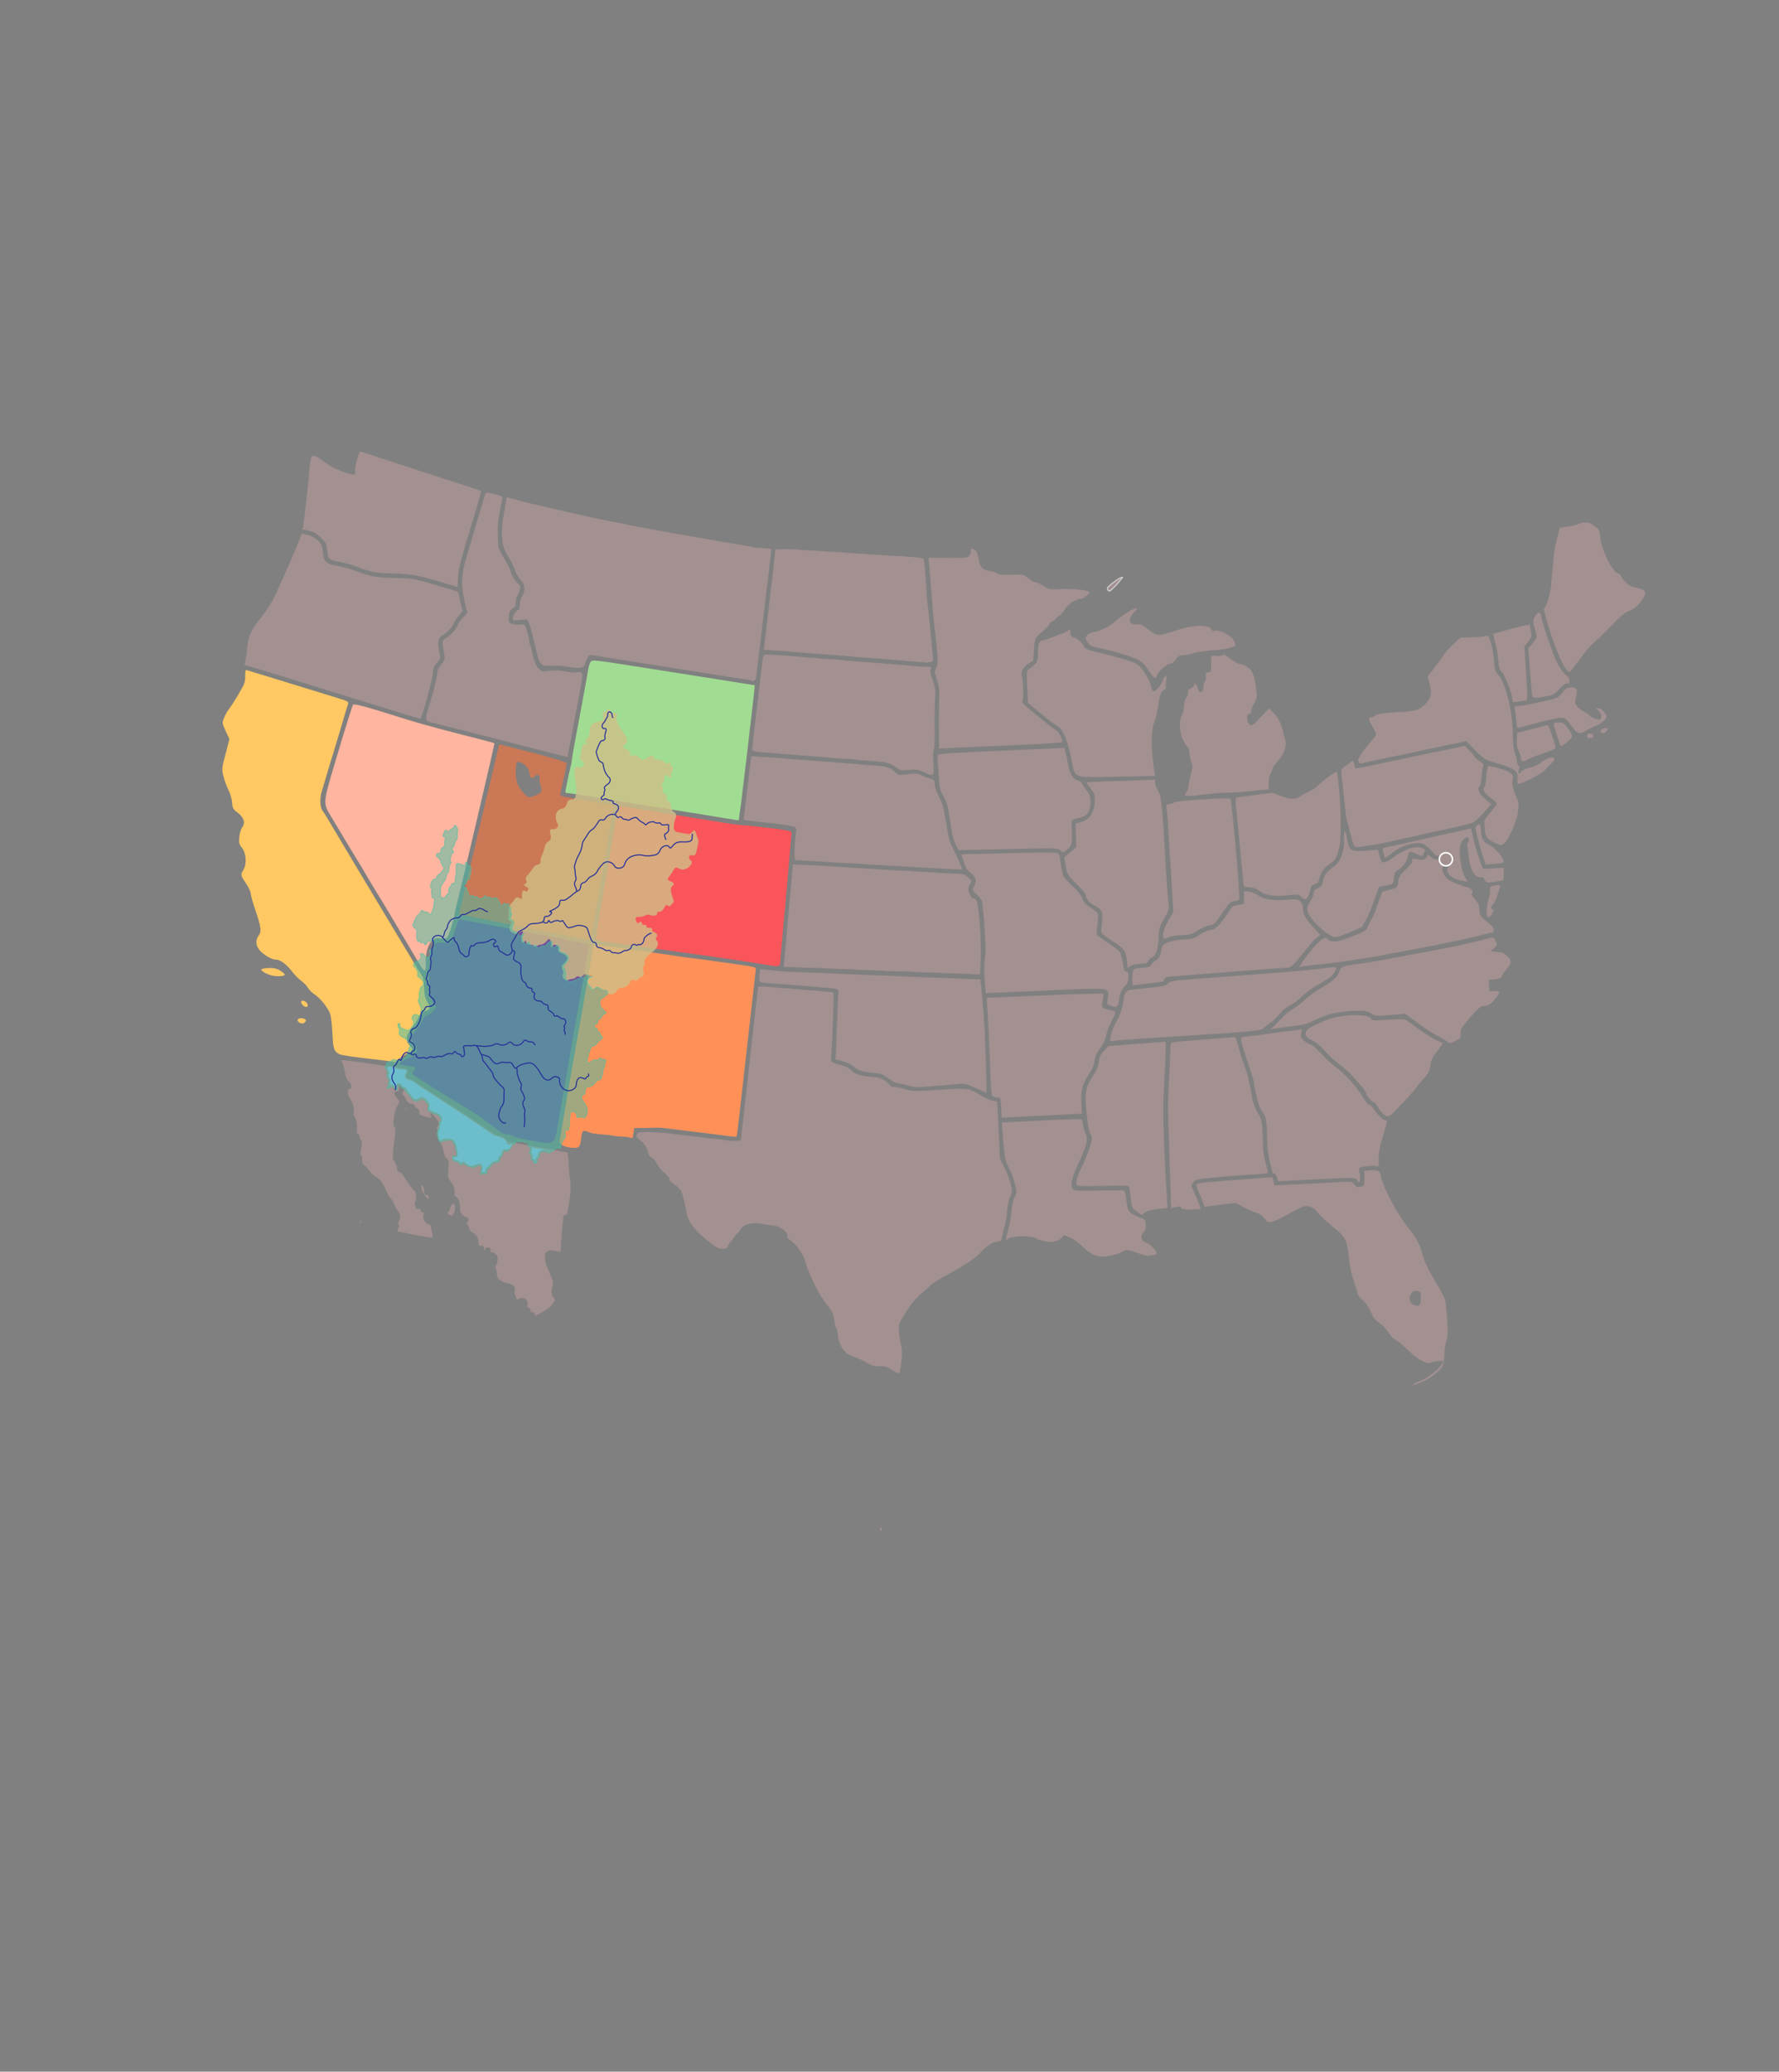 <?xml version="1.0" encoding="utf-8"?>
<!-- Generator: Adobe Illustrator 27.0.0, SVG Export Plug-In . SVG Version: 6.00 Build 0)  -->
<svg version="1.1" id="Layer_1" xmlns="http://www.w3.org/2000/svg" xmlns:xlink="http://www.w3.org/1999/xlink" x="0px" y="0px"
	 viewBox="0 0 1711.7 1992.1" style="enable-background:new 0 0 1711.7 1992.1;" xml:space="preserve">
<rect x="0" y="0" width="1711.7" height="1992.1" fill="#808080" stroke="none"/>
<style type="text/css">
	.st0{fill:#A39090;}
	.st1{fill:#745298;}
	.st2{fill:#FFC862;}
	.st3{fill:#F9555A;}
	.st4{fill:#A39090;stroke:#D3D3D3;}
	.st5{fill:#FF9158;}
	.st6{fill:#FFB59F;}
	.st7{fill:#CB7856;}
	.st8{fill:#A1DC93;}
	.st9{fill:#A39090;fill-opacity:0;}
	.st10{opacity:0;}
	.st11{fill:#A39090;stroke:#FFFFFF;stroke-width:1.5;}
	.st12{fill:#96BCF2;stroke:#A39090;stroke-miterlimit:10;}
	.st13{opacity:0.8;}
	.st14{fill:#D0BF87;stroke:#D0BF87;stroke-miterlimit:10;}
	.st15{opacity:0.5;fill:#44C0A7;stroke:#44C0A7;stroke-miterlimit:10;enable-background:new    ;}
	.st16{fill:none;stroke:#232F99;stroke-miterlimit:10;}
</style>
<g id="svg2" xmlns:svg="http://www.w3.org/2000/svg" xmlns:inkscape="http://www.inkscape.org/namespaces/inkscape" xmlns:sodipodi="http://sodipodi.sourceforge.net/DTD/sodipodi-0.dtd" xmlns:dc="http://purl.org/dc/elements/1.1/" xmlns:rdf="http://www.w3.org/1999/02/22-rdf-syntax-ns#" xmlns:cc="http://creativecommons.org/ns#" inkscape:version="1.0.1 (c497b03c, 2020-09-10)" sodipodi:docname="North_America_second_level_political_division_2.svg">
	
		<sodipodi:namedview  bordercolor="#666666" borderopacity="1" gridtolerance="10" guidetolerance="10" id="namedview11367" inkscape:current-layer="g1973" inkscape:cx="1129.5771" inkscape:cy="1067.3765" inkscape:document-rotation="0" inkscape:pageopacity="0" inkscape:pageshadow="2" inkscape:window-height="997" inkscape:window-maximized="0" inkscape:window-width="1680" inkscape:window-x="0" inkscape:window-y="25" inkscape:zoom="1.0662719" objecttolerance="10" pagecolor="#ffffff" showgrid="false">
		</sodipodi:namedview>
	<g id="g1963">
		<g id="USA" transform="translate(-542.467,-8.263)">
			<path id="US-AL" class="st0" d="M1678.9,1169.8c-0.6-1.5-1.9-1.7-5.2-0.9l-4.4,1.1l-1.6-48c-0.9-26.3-1.5-50.6-1.4-53.7
				c0.1-3.2,0.5-10.6,0.7-16.5c0.2-6,0.5-11.8,0.6-13c0.2-1.2,0.4-7.1,0.6-13.2s0.4-11.9,0.5-13.1c0.2-1.4,1.7-2.1,5.1-2.4
				c2.7-0.3,16.7-1.3,31.1-2.6l26.2-2.1l1.5,4.6c0.8,2.6,2.3,7.5,3.2,10.9c0.9,3.5,3,9.6,4.6,13.7c2.6,7,4.7,16,7.1,30.5
				c0.5,3.3,2.9,9.1,5.1,13.1c4.3,7.4,4.5,8.2,5,28.7c0.3,10.3,0.8,13.7,3.9,24.3c0.8,2.6,1,4.9,0.5,5.2c-0.5,0.3-8.5,0.9-17.8,1.5
				c-9.4,0.6-24.8,1.8-34.1,2.7c-15,1.4-17.3,1.9-19.2,4.3c-2.6,3.3-2.6,2.9,1.4,11.7c1.9,4.1,3.9,8.9,4.4,10.8l1.1,3.5l-9,0.5
				C1681.8,1171.5,1679.4,1171.1,1678.9,1169.8z"/>
			<path id="US-AR" class="st0" d="M1505.8,1073.8l-0.9-9.5l-4.2-0.9c-4.9-1.2-4.3,1.9-5.8-35.4c-0.6-13.9-1.4-33.2-2-42.8l-1-17.5
				l55.7-2.3c30.6-1.3,56.1-1.9,56.5-1.6s0.2,3.4-0.6,6.6c-1.6,6.7-1.2,7.3,6.5,8.9c3,0.7,5.6,1.9,5.6,2.6c0,0.8-1.7,4.7-3.9,8.8
				c-2.1,4-4.4,10.2-5,13.8c-0.8,4.1-2.9,8.4-5.9,12.2c-3.3,4.2-4.8,7.6-5.3,11.7c-0.3,3.7-2.1,8.1-5.1,12.4
				c-6.5,9.5-8.2,16.3-7.5,28.3l0.6,10.1l-38.6,1.9l-38.6,1.9L1505.8,1073.8z"/>
			<path id="US-AZ" class="st1" d="M1059.7,1106.2c-6.3-1.1-13.8-2.6-17.6-3.4c-3.6-0.8-9-4-11.6-3.9c-4.1,0.2-6.4-2.1-13.4-7.3
				c-4.7-3.4-9.8-7.3-11.2-8.4c-1.5-1.2-8-5.4-14.4-9.3c-14.1-8.6-45.3-27.3-51.8-32.6c-2.5-2,4.7-5.7,2.2-6.6
				c-4.8-1.7-16-2.1-14.9-4.1c0.3-0.7,6.1-4,10-5.7c6.3-3,6.8-3.5,6.6-7.3c-0.1-2.5-1.3-4.9-2.8-6.2c-3.8-3.1-3.5-6.2,1.3-11.6
				c2.4-2.7,5.2-7.1,6.5-9.8c1.4-3,3.2-5.1,4.6-5.2c1.3-0.1,3.7-1.8,5.6-4l3.4-3.8l-3.2-5.4c-2.6-4.4-3.3-7.4-3.7-16.4
				c-0.3-6.1-0.2-11.2,0.2-11.2s1-5,1.2-11.2c0.2-7.9,1-12.2,2.7-14.7c2.2-3.4,2.7-3.6,9.6-3.3l7.3,0.4l3.5-11.1
				c2-6.1,4-11.4,4.5-11.6c1-0.7,122.1,22.8,124.3,24c0.8,0.5,1,1.9,0.3,3.7c-0.6,1.7-1.2,4.6-1.4,6.7c-0.3,2-3.6,21.6-7.5,43.4
				c-3.9,21.9-7.2,40.8-7.4,42.2c-0.2,1.4-2.3,12.9-4.4,25.6c-2.3,12.7-5.7,32.6-7.7,44.5
				C1076.2,1107.4,1077.9,1109.2,1059.7,1106.2z"/>
			<g id="US-CA">
				<path id="path11177" class="st2" d="M921.2,1029.5c-2.1-1.2-32.4-3.6-48.8-6.6c-11.4-2.1-9-10.7-10.5-27.3
					c-1.1-12.1-1.4-13.3-6.2-20.2c-2.7-4.1-7.3-8.8-10-10.5c-2.8-1.8-5.7-4.7-6.7-6.4s-3.8-5-6.6-7s-6.9-6.3-9.4-9.6
					c-4.9-6.4-11.3-11.1-15.3-10.9c-3.7,0.2-11.7-4.6-15.6-9.2c-3.8-4.6-3.9-10.1-0.5-14.3c2.6-3.3,2-8.3-3.3-23.7
					c-2.5-7.2-4.5-14.6-4.6-16.4c-0.1-1.8-2.2-6.2-4.7-9.9c-5.2-7.7-5.2-8-2.2-13.1c3.3-5.5,2.5-16-1.6-21c-2.6-3.2-3-4.7-2.5-10
					c0.3-3.4,1.5-7.7,2.8-9.5c3.2-4.6,1.7-9.5-4.3-14.1c-4.4-3.3-5.1-4.6-5.4-9.9c-0.3-3.3-1.8-8.7-3.5-12s-3.9-9.2-4.8-13.1
					c-1.7-6.8-1.7-7.9,2-21.5l3.7-14.4l-3.6-7.7c-3.4-7.6-3.6-7.7-1.5-12.7c1.1-2.8,3.2-6.6,4.8-8.6s5.7-8.4,9.2-14.3
					c5.5-9.2,6.4-11.6,6.3-17.1c-0.1-4.1,0.3-6.2,1.2-5.9c1.5,0.4,37.5,11.4,58.8,18c7.5,2.3,19.5,6,26.7,8.2c13,4,13.1,4,12,7.4
					c-0.7,1.8-3.5,11.2-6.3,20.7s-7.7,25.8-10.9,36.1c-3,10.3-6.6,22-7.8,26.2c-2.2,7.3-1.7,16,1,19.1c0.7,0.7,4.7,7.1,8.8,14.3
					c25.4,42.8,86.2,143.8,87.2,145.1c0.8,0.8,1.4,5.5,1.5,10.3c0.1,6.7,0.9,9.9,3.1,13.8c3.3,5.9,3,7.1-2.5,8.8
					c-3,0.9-4.7,2.6-6.6,7.1c-1.5,3.1-4.6,7.8-6.8,10.5c-4.8,5.6-5.3,11.4-1,15.5c3.9,3.9,3.4,4.9-3.8,8.4
					C924,1026.7,923.5,1030.7,921.2,1029.5z"/>
				<path id="path11179" class="st2" d="M831,991.8c-4-1.8-2.2-5.2,2.4-4.3c3.7,0.7,4.3,2.1,2,4.2
					C834.3,992.6,832.9,992.7,831,991.8z"/>
				<path id="path11181" class="st2" d="M833.9,974.9c-2.1-2.2-2.2-4.3-0.2-4.4c2.2-0.1,4.8,2.3,4.9,4.4
					C838.7,977,835.9,977.1,833.9,974.9z"/>
				<path id="path11183" class="st2" d="M805.5,946.6c-4.7-0.7-11.6-4.2-11.7-6c0-0.6,3-1.3,6.8-1.5c4.9-0.2,8,0.4,11.3,2.4
					c2.5,1.5,4.5,3.2,4.5,4C816.3,946.8,811.5,947.4,805.5,946.6z"/>
			</g>
			<path id="US-CO" class="st3" d="M1278.3,935.8c-5.6-1.1-25.2-4.1-42.8-6.6c-1.4-0.2-5.5-0.7-8.9-1.3c-3.6-0.5-7.8-1.1-9.6-1.3
				c-3.1-0.4-20.7-2.8-65.2-9c-10.9-1.5-23.5-3.4-28.1-3.9c-5.9-0.8-8.2-1.7-8.1-3c0.1-1,3.5-21.7,7.7-45.9
				c4.1-24.3,7.8-45.3,7.9-46.7c0.2-1.4,1.7-9.7,3.1-18.6c2.3-14,3.1-16,5.2-15.9c1.4,0.1,8.2,1,15.1,2.2s13.9,2.2,15.7,2.4
				c1.7,0.2,4.1,0.7,5.3,1c1.3,0.3,3.7,0.7,5.4,1c4.6,0.5,19.1,2.9,46.7,7.4c13.3,2.3,26.6,4.1,29.4,4.2c2.8,0.1,6.7,0.4,8.9,0.7
				c2.2,0.3,5.9,0.7,8.3,1c23.2,2.5,30,3.7,29.8,5.5c-0.9,9.8-5.2,59.1-5.5,63.1c-0.2,2.8-0.6,6.5-0.7,8.3c-0.2,1.8-0.5,5.2-0.8,7.7
				c-0.3,2.4-1.1,12.7-2,22.9s-1.8,20.1-1.9,22.3c-0.2,3.2-0.8,3.8-4,4.1C1287,937,1282.1,936.5,1278.3,935.8z"/>
			<path id="US-CT" class="st0" d="M2006,738.8c0.2-0.9-0.6-4.2-2-7.3c-1.3-3.1-2.2-6.7-2.2-8.1c0.2-1.4,0.3-4.3,0.3-6.5l0.1-3.9
				l13.9-3.6c7.6-2,14.5-3.8,15.3-3.9c1.1-0.3,7.6,18.1,7.8,22.3c0,0.4-3.2,1.8-7.2,3.2c-10.9,3.6-19.4,7.1-20.8,8.3
				C2009.6,740.7,2005.6,740.4,2006,738.8z"/>
			<path id="US-DC" class="st0" d="M1934.5,833.5c-1.2-1.3-1.1-2.1,0.1-3.2c1.3-1.2,2.1-1.1,3.2,0.1c1.2,1.3,1.1,2.1-0.1,3.2
				C1936.4,834.9,1935.7,834.8,1934.5,833.5z"/>
			<path id="US-DE" class="st0" d="M1968.7,830.1c-1.7-5.4-4-13.6-5.1-18.3c-1.8-7.3-1.8-8.8-0.2-9.8c3.1-2.2,3.6-1.6,3.9,3.5
				c0.5,9.6,1.7,12,8.3,15.4c5.9,3.1,13.4,12,13.6,15.8c0.1,1.1-2.4,1.9-8.6,2.3l-8.7,0.7L1968.7,830.1z"/>
			<path id="US-FL" class="st0" d="M1862.7,1133.4c-0.8,0-1.5,0.1-2.3,0.2l-5.2,0.6v6.7c-0.1,7.7,0,7.7-4.3,8.7
				c-2.4,0.5-3.7-0.1-5.3-2.3c-1.8-2.3-3.2-2.9-7-2.7c-2.7,0.1-19.4,1-37.2,1.9l-32.5,1.5l-1.1-3.9l-1.1-3.9l-33,2.5
				c-18.2,1.4-34.3,2.7-35.6,3.1c-1.4,0.3-2.9,0.7-3.5,0.8c-1.5,0.2-1,3.2,2,9.7c1.6,3.3,3.2,7.6,3.7,9.6c0.6,2.5,1.6,3.3,3.1,2.8
				c1.1-0.4,7.9-1.4,15.1-2.2l12.9-1.5l7.6,4.1c4.2,2.2,9.5,4.6,12.1,5.2c2.7,0.8,5.7,2.9,7.8,5.4c3,3.9,3.6,4.3,7.8,3.3
				c2.5-0.6,9-3.6,14.4-6.7c15.1-8.5,17.8-9.4,22.5-7.5c2.2,0.9,5.4,3.5,7.1,5.9c1.8,2.3,8.2,8.3,14.2,13.2
				c12.7,10.4,13.5,12,15.5,30.7c0.9,7.8,2.7,16.2,4.9,22.3c1.9,5.4,3.6,10.7,3.6,11.9c0.1,1.1,2.2,3.7,4.7,5.7
				c3,2.4,5.6,6.2,7.7,11c2.4,5.7,4.3,8.3,8.2,10.8c2.8,1.8,6.8,5.9,8.8,9.2c2.1,3.3,5.3,6.6,7.2,7.3c1.9,0.8,6.8,4.9,11,9.1
				c7.9,8,18.1,14.2,21.6,13c5-1.8,12.7-2.7,12.7-1.5c0.2,4.3-13.2,15.6-22.5,19c-2.7,1-5.5,2.4-6.2,3.2c-0.8,0.9-0.6,1,0.7,0.6
				c1-0.4,4.7-1.8,8.1-3.2c7-2.8,16.9-10.2,19.4-14.8c0.9-1.6,1.8-7.2,2-12.4c0.2-5.2,1.1-11.1,2-13c1.3-2.7,1.4-7.8,0.5-21.1
				c-1.2-16.7-1.4-17.8-5.4-24.9c-2.4-4.1-6.8-11.8-10-17.4s-6.5-12.7-7.4-16.1c-3.3-12.1-6.4-18.5-13.5-27
				c-11.2-13.3-27.1-43.6-27.5-52.3C1870.5,1134.9,1867.8,1133.3,1862.7,1133.4z M1904.8,1249.4c0.4,0,0.9,0.1,1.3,0.2
				c3.3,0.6,3.5,1.1,3.4,7.3c0,7.2-1.5,8.4-7.1,5.9C1896.1,1260,1898.5,1249.5,1904.8,1249.4z"/>
			<path id="US-GA" class="st0" d="M1848.2,1143.1c-1.9-2.7-2-2.7-38.9-0.8l-37,1.9l-1.3-4.1c-0.7-2.2-2-3.8-2.7-3.7
				c-0.8,0.2-1.4,0.2-1.4-0.1c0-0.3-1.2-5.3-2.6-11c-1.4-5.8-2.6-14.5-2.6-19.4c-0.2-19.3-0.8-23.3-4.5-28.3
				c-3.3-4.5-5.6-12.3-8.1-27.5c-0.5-3.1-2.5-10.2-4.5-15.6c-5.6-16.3-8.6-26.7-7.8-28.2c0.3-0.8,2-1.2,3.5-1.3
				c2.7,0,19.1-2,28.6-3.6c2.4-0.4,9.3-1.4,15.4-2l11-1.3l-0.9,3.9c-0.7,3.2-0.4,4.3,2.6,6.8c2,1.7,4.7,3.3,6.3,3.6
				c1.5,0.4,6.2,4.5,10.5,9.1c4.2,4.6,10.7,10.6,14.4,13.2c8,5.7,20.7,19.8,25.7,28.8c2,3.6,4.6,6.6,5.8,6.9
				c1.3,0.3,3.4,2.4,4.8,4.6c3.6,5.5,9,10.7,11.2,10.6c1.1-0.1,1.6,0.7,1.1,2.2c-0.3,1.3-2.4,8.1-4.4,15.2c-2.6,9-3.7,15.2-3.4,20.2
				c0.3,5.3,0,7.1-1.2,6.5c-1.6-0.9-13-0.2-16.3,1.1c-1.6,0.6-1.8,1.7-0.9,5.5c0.6,2.6,0.8,5.9,0.4,7.2
				C1850.1,1145.8,1850,1145.8,1848.2,1143.1z"/>
			<path id="US-IA" class="st0" d="M1562.6,826c-2.4-2.2-5.3-2.3-34.8-1.6c-17.7,0.4-35.7,0.8-39.9,0.9c-4.2,0-11.2,0.2-15.3,0.3
				l-7.7,0.3l-2.8-5.3c-1.5-2.8-3.4-9-4-13.5c-1.2-8.1-2.4-15.5-4-23.7c-0.4-2.3-2.2-6.9-4.2-10.1c-3.1-5.3-3.6-7.7-4.4-21.6
				c-0.6-8.6-1-16.4-1-17.3c0.1-1.3,12.7-2.2,61.1-4.3l61-2.7l1.2,4.4c0.6,2.4,1.8,7.8,2.4,11.9c1.3,8.3,4.8,14,9.4,14.9
				c1.5,0.3,3.7,2.1,4.5,4c0.9,1.9,2.9,4.8,4.6,6.6c5.1,5.6,3.6,20.3-2.5,23.7c-1.2,0.7-4.6,1.8-7.5,2.4c-5.3,1.2-5.4,1.3-5.1,6.5
				c0.6,19.3,0.5,19.5-4.9,23.8C1565.3,828.3,1565.2,828.3,1562.6,826z"/>
			<path id="US-ID" class="st0" d="M1083.6,735.1c-2.8-0.7-22.2-5.6-43.1-11c-20.8-5.4-43.5-11.1-50.1-12.8
				c-6.7-1.7-18.3-4.7-25.5-6.5c-15.4-3.8-14.6-1-7.5-24.8c2.7-8.9,5.1-19,5.5-22.5c0.4-4.7,1.5-7.4,4.2-10.6
				c3.5-4,3.6-4.5,2.5-11.5c-0.7-4-1.3-7.7-1.3-7.9c-0.4-2.6,0.6-4.1,4-6.2c4.3-2.5,10.6-9.7,10.4-11.9c0-0.8,2.1-3.8,4.7-6.6
				l4.7-5.2l-2.4-10c-3.9-16.4-3.5-26.5,1.4-43c2.4-7.9,7.4-25.1,11.3-38.1c3.9-13,7.2-24.1,7.5-24.4c0.8-0.9,16,3,16.1,4.1
				c0,0.5-1.1,6.7-2.5,13.6c-1.7,8.3-2.4,16-2.1,22.2c0.3,5.2,0.7,10.6,0.7,12s2.5,6.3,5.4,11.2c2.9,4.8,5.9,10.6,6.5,13
				c1.1,4.3,5.8,11.3,7.8,12c1.8,0.7,1.3,5.8-1,9.8c-1.3,2.2-2.3,5.7-2.1,8c0.1,2.9-0.5,4.3-2.4,4.9c-2.9,1-4.7,5.6-4.4,11
				c0.2,3,0.8,3.8,4.5,4.6c2.4,0.5,5.7,0.6,7.5,0.3c2.6-0.6,3.4-0.2,4.7,3.4c0.9,2.2,2,7,2.7,10.4c0.6,3.4,1.3,6.5,1.6,6.9
				c0.3,0.4,0.9,2.6,1.4,5.1c2.1,9.8,3.9,14.1,6.8,16.9c2.7,2.5,3.7,2.7,10,1.8c4.7-0.7,10-0.5,15.6,0.6c4.7,0.9,9.6,1.3,10.8,0.9
				c3.6-1.3,5.9,0.7,5.3,4.8c-0.3,2-2.6,14.8-5.2,28.7c-2.6,13.7-5.7,30.2-6.9,36.5l-2.2,11.5L1083.6,735.1z"/>
			<path id="US-IL" class="st0" d="M1627.2,936.8c-1.2-14.3-2.2-15.8-15.7-24.5c-9.2-6-9.9-6.7-9.4-10.3c0.3-2.2,0.7-6.8,0.9-10.4
				c0.4-7.3-0.8-9.3-8.7-13.3c-4-2.1-7-6.1-7.2-9.7c0-0.9-3.8-5.4-8.5-9.9c-8.8-8.6-9.5-9.7-11.1-19.7l-1.1-6.3l5.8-5l5.8-5
				l-0.4-11.1c-0.2-6.1-0.2-11.3-0.1-11.4c0.1-0.1,1.9-0.7,3.6-1.1c9.7-2.3,14.4-9.2,14.7-21.2c0.1-5.5-0.5-7.1-3.9-11.5
				c-2.2-2.8-4.1-5.4-4.1-5.6c0-0.4,7.2-0.7,16.2-1.1c8.9-0.2,23.7-0.8,32.9-1.1l16.8-0.7l0.2,3.2c0.1,1.8,1,4.4,2.1,6
				c3.6,5,4.8,15,7.3,60.2c1.4,24.7,3,47.3,3.5,50.1c0.9,4.5,0.3,6.3-4.2,14.3c-4.6,7.8-5.2,10.2-5.4,18.2
				c-0.3,10.8-2.5,17.6-6.2,19c-1.5,0.6-3.2,2.1-3.8,3.5c-0.9,2.1-2.5,2.5-8.4,2.8c-4.8,0.2-7.8,1-9.4,2.6
				C1627.6,939.7,1627.5,939.7,1627.2,936.8z"/>
			<path id="US-IN" class="st0" d="M1661.6,906.3c0.2-2.7,2.5-8.5,5.1-12.9l4.7-8.2l-3-49.6c-1.6-27.3-3.2-50.6-3.6-51.8
				c-0.5-1.6,0.3-2.3,2.8-2.4c1.9-0.1,4-0.8,4.6-1.5c0.7-0.8,11.8-2,27.6-3c22.6-1.4,26.5-1.3,26.8,0.3c2,10.2,9.2,92.7,8.3,95.4
				c-0.3,1-2.1,2-4,2.1c-4.4,0.2-4.9,0.8-11.8,10.7c-7.9,11.7-8.6,12.4-13.1,12.7c-2.1,0.2-7,2.4-10.7,4.7c-6,4-7.8,4.5-15.6,4.7
				c-4.8,0.1-10.5,0.9-12.3,1.9C1661.9,912,1661.2,911.5,1661.6,906.3z"/>
			<path id="US-KS" class="st0" d="M1477.6,945c-0.1-0.1-6-0.3-13-0.5s-13.6-0.3-14.6-0.5s-7.4-0.5-14-0.6c-6.6,0-13-0.4-14-0.6
				c-1-0.2-7.6-0.4-14.6-0.5c-7-0.2-13.6-0.3-14.6-0.5s-7.4-0.4-14-0.6c-6.6-0.2-13-0.4-14-0.6c-1-0.2-7.4-0.4-14-0.6
				c-6.6-0.2-13-0.5-14-0.6c-1-0.2-7.6-0.4-14.6-0.5s-13.6-0.5-14.6-0.5c-1-0.2-3.9-0.2-6.5-0.2l-4.6,0.1l1.5-16.3
				c0.8-8.9,1.6-18.9,1.9-22.1c0.2-3.2,0.7-7.1,0.8-8.9s0.6-5.2,0.8-7.7c0.1-2.4,0.8-9.1,1.3-14.7c0.5-5.6,1-12.2,1.3-14.7
				c0.1-2.4,0.6-6.6,0.8-9.4l0.5-5l8.4,0.3c8.1,0.2,27.7,1.4,37,2.1c2.4,0.1,8.1,0.5,12.7,0.8c4.6,0.2,9.7,0.5,11.5,0.7
				s6.9,0.4,11.5,0.7s9.7,0.5,11.5,0.7s7.5,0.5,12.7,0.6s10.4,0.5,11.5,0.7c1,0.2,6.2,0.4,11.5,0.7c5.2,0.2,10.7,0.6,12,0.8
				s7.4,0.4,13.4,0.6c9.8,0.1,11.3,0.6,14.8,3.7c3.8,3.4,3.9,3.5,1.7,7c-1.8,3-1.8,4.3-0.3,8.4c0.9,2.6,2.5,4.8,3.5,4.8
				c1-0.1,2.5,0.9,3.2,2.1c2.4,3.9,4.9,38.6,4.1,55.5l-0.7,15.6l-3.7-0.1C1479.5,945.3,1477.7,945.1,1477.6,945z"/>
			<path id="US-KY" class="st0" d="M1631.9,949.2c-0.1-3.7,0.5-7.5,1.1-8.3c0.7-1.1,4.1-1.9,8.5-2.1c5.3-0.3,7.7-0.9,8.1-2.3
				c0.3-1,2.4-3,4.6-4.5c3.2-2.1,4.4-4,5.4-9.2c1.2-6.2,1.6-6.6,7.1-8.6c3.1-1.2,9.8-2.3,14.8-2.5c8.1-0.4,9.9-0.9,15.4-4.7
				c3.7-2.5,7.9-4.3,10.3-4.5c4.4-0.2,8.7-4.4,16.6-16.1c2.2-3.3,4.1-6.2,4.4-6.4c0.2-0.3,2.7-1,5.8-1.6l5.3-1l0.1-6.1l0.1-6.1
				l4.3,0.4c2.4,0.3,6.7,1.9,9.6,3.8c6,3.9,14.2,5.1,28.2,4c8.3-0.7,9.9-0.4,12.1,1.8c1.7,1.7,2.5,3.9,2.4,7
				c-0.1,5.1,2.8,10.1,11.2,19.1l5.6,5.9l-2.9,2.3c-3.4,2.7-4.9,4.3-16.3,18.5c-7.4,9.1-9.1,10.6-12.8,10.8
				c-11.8,0.7-88.5,6.6-93.4,7.1c-3.2,0.3-9.9,0.9-14.9,1.1c-7.5,0.5-9.3,1-10,2.9c-0.9,2.7,0.2,2.4-16.9,4.3l-13.6,1.6
				L1631.9,949.2z"/>
			<path id="US-LA" class="st0" d="M1643.2,1215.1c-2.2-0.5-6.6-2.1-10.1-3.3c-5.6-2-6.6-2-10.2-0.1c-4.5,2.3-7.7,3.3-15.9,4.7
				c-7.7,1.4-15.7-1.8-22.9-9.4c-3.1-3.3-8.3-7.1-11.6-8.4l-6-2.6l-2.7,2.7c-4.9,5.1-15.9,4.9-26.4-0.3c-4.3-2.1-22.8-1.5-24.8,0.9
				c-2.6,2.9-2.6,0.5-0.2-8.5c1.4-4.9,2.7-11.6,2.9-14.7c0.9-10.2,1.4-12.6,3.6-16.9c2-3.9,2-4.9,0.1-12.4
				c-1.1-4.5-3.7-11.5-5.9-15.6c-3.5-6.7-4-9.1-5.3-25.5l-1.4-18.1l38.7-1.9c30.1-1.5,38.8-1.6,38.8-0.3c0.5,5.1,1.9,10.8,3.4,13.9
				c2.3,4.7,0.7,10.9-7.2,27.6c-7.3,15.9-8.6,24.2-3.9,25.7c1.6,0.6,8.3,0.7,14.9,0.6c10.5-0.3,21.9-0.3,31.2-0.4
				c2.4,0,2.8,1,3.9,9.7c1.3,10.8,2.4,12.2,12.9,16.4c5.1,2,5.6,2.6,5.8,7.1c0.2,3-0.6,5.6-1.9,7c-3.6,3.6-2.9,8.1,1.5,9.7
				c4.3,1.6,10.5,7.6,10.7,10.4c0.1,1-1.1,1.8-2.3,1.9c-1.4,0.1-3.2,0.4-4.2,0.7C1647.8,1215.8,1645.4,1215.7,1643.2,1215.1z"/>
			<g id="US-MA">
				<path id="path11212" class="st0" d="M2069.5,715.9c0.2-1.3,1.4-2.4,2.8-2.4s2.7,0.9,3,2.1c0.5,1.6-0.3,2.3-2.8,2.4
					S2069.3,717.6,2069.5,715.9z"/>
				<path id="path11214" class="st0" d="M2083.3,712.7c-2.3-0.8,0.3-4.2,3.5-4.4c2.8-0.1,3.1,1.2,1.1,3.5
					C2086.3,713.5,2085.9,713.6,2083.3,712.7z"/>
				<path id="path11216" class="st0" d="M2054.3,706.1c-2.9-4-6-7.3-6.7-7.4c-0.8-0.1-2.4-0.1-3.6-0.3c-1.7-0.3-27,5.9-39.4,9.5
					c-2.4,0.8-2.7,0.1-3.2-6.4c-0.3-3.9-1-8.8-1.4-10.7c-0.8-3.3-0.7-3.5,4-3.8c2.7-0.1,6.3-0.7,7.9-1c1.8-0.3,9-2,16.2-3.5
					c12.4-2.7,13.2-2.9,17.2-7.8c3.2-4,5.1-5.2,8.2-5.4c6.1-0.3,7.3,1.8,5.5,9.1c-1.4,5.5-1.3,6.4,0.8,9c1.3,1.6,4.5,4.1,7.3,5.5
					c2.7,1.5,5,3,5,3.4c0.1,1.6,7.8,4.6,9.7,3.7c2.5-1.1,1.3-6.7-2-8.9c-2-1.3-1.9-1.6,0.6-1.7c1.5-0.1,3.9,1.5,5.6,3.7
					c3,3.8,3,3.8,0.7,7.2c-1.3,1.8-5,4.4-8.5,5.9c-3.4,1.3-7.8,3.4-9.9,4.7C2062.1,714.7,2060.1,714.1,2054.3,706.1z"/>
			</g>
			<path id="US-MD" class="st0" d="M1971,854.2c-1.1-2.2-2.3-2.9-4.1-2.5c-4.6,1.5-10.1-7.4-11-17.6c-0.2-2.4-0.8-6.6-1.3-9.2
				c-0.7-2.9-0.5-5.4,0.4-6.6c0.8-1.1,1.1-2.8,0.6-3.8c-1.2-2.7-5.3-0.1-7.6,5c-2.4,5.4-0.1,25,3.9,31.9l2.8,4.8l-3-0.7
				c-1.7-0.4-4.6-0.9-6.5-1.3c-4.9-0.8-10.2-5.6-10.4-9.1c-0.1-1.6,1.6-5.3,3.9-8.2l-0.7-4.5l-1.7-2.7l-0.4-0.9l-3.6-0.2
				c-3.9,3.6-7.9,3.7-10.4,0.1c-0.8-1.1-3.4-3.8-5.8-5.9c-3.7-3.4-5.3-3.9-10.3-3.7c-8.4,0.4-16.4,3.6-23.8,9.4
				c-3.4,2.7-6.6,4.8-7,4.4c-0.4-0.4-1.1-2.6-1.6-5c-1-4.4-1-4.4,4.6-5.3c3-0.5,15.7-3.3,28.1-6.1c23.3-5.4,23.7-5.4,33.3-7.5
				c3.1-0.7,6.8-1.5,8.2-1.8c1.4-0.3,4.3-1,6.4-1.5l3.9-0.8l2.7,11.7c1.6,6.4,4.2,15.1,5.8,19.4l2.9,7.8l10-0.5l10-0.5v5.6
				c0,3-0.3,5.9-0.6,6.2c-0.4,0.3-4,1.1-8.3,1.7C1973,857.3,1972.6,857.2,1971,854.2z"/>
			<path id="US-ME" class="st0" d="M2048.9,651.2c-4.6-5.4-15.3-33.5-19.3-50.4c-0.3-1.8-1.1-4-1.5-5.3c-0.4-1.1-0.2-2.4,0.5-2.9
				c2-1.4,6-15.1,6.3-21.4c0.1-3.2,0.7-8.9,1.1-12.7s1-10.5,1.3-14.5c0.2-4.1,1.7-12.1,3.2-17.9l2.8-10.4l8.6-1.3
				c4.7-0.7,9.2-1.9,10-2.5s2.7-1.2,4.3-1.1c1.5,0.1,3.7,0.1,4.7,0.1c1,0.1,3.9,1.7,6.4,3.6c3.7,2.9,4.5,4.5,4.7,8.4
				c0.5,11.8,10.7,34.1,16.8,36.5c1.8,0.7,3.3,1.9,3.3,2.6c0,0.8,1.8,3.3,4.1,5.8c3,3.3,5.7,4.7,10.4,5.6c7.9,1.5,10.1,3.6,8.2,7.6
				c-3.2,6.8-9.3,12.8-14.7,14.7c-4.2,1.5-8.4,4.9-16.5,13.4c-5.9,6.3-13.3,13.5-16.3,16c-3,2.6-7.6,7.5-10.2,11s-6.8,9.1-9.4,12.4
				c-2.5,3.3-4.8,6.2-4.9,6.3C2052.7,654.8,2050.9,653.5,2048.9,651.2z"/>
			<g id="US-MI">
				<g id="g1969">
					<path id="path1055" sodipodi:nodetypes="csccc" class="st4" d="M1621.8,564.5c1.2-1.6,1.1-1.6-1.2-0.6c-4.2,2-12.7,8.8-12.6,10
						c0.1,1.7,1.1,2.8,2.1,2.7C1611.3,576.6,1620,567.1,1621.8,564.5z"/>
					<path id="path11221" class="st0" d="M1682.6,773c0-0.8,0.8-2.3,1.7-3.4c1-1.1,1.7-3.4,1.7-5s0.9-6.9,2.1-11.5
						c1.9-6.8,2-9,0.7-11.6c-0.8-1.7-1.7-5.6-1.8-8.8c-0.2-3-0.8-5.7-1.3-5.6c-0.6,0-2.6-2.8-4.5-6.4c-3.9-7.4-4.8-19.2-1.6-24.5
						c1.1-1.7,2-5.8,2.1-9.1c0.1-3.2,1.1-6.8,2-7.8c1-1.1,1.7-3.3,1.7-4.8c-0.1-1.8,1-3.5,2.9-4.5c1.7-0.8,3.1-2.2,3-2.9
						c-0.1-2.8,2.5-1.3,3.4,2c1.4,4.8,1.8,5.2,3.9,4.4c1-0.4,1.8-2.4,1.7-4.1c-0.1-1.9,0.5-4.3,1.5-5.7c0.8-1.3,1.2-3.6,0.9-5.4
						c-0.6-2.4-0.2-3.2,2.2-3.5c2.5-0.5,3-1.3,2.9-5.6c-0.2-11.4-0.7-10.6,5.2-10.2c3.3,0.2,5.6-0.2,6-1.1c0.6-1,2.7,0.1,6.4,3.2
						c3.1,2.6,7.8,5.3,10.6,5.8c8.9,2,12.5,6.7,14.4,18.9c1.9,12,1.7,14.1-1.1,18.6c-2.1,3.4-3,5.7-3.1,9.2c0,0.5-1,1.1-2,1.1
						c-1.3,0.1-1.8,1.4-1.7,4.4c0.1,2.4,1.1,4.9,2.2,5.7c2.4,1.8,3.2,1.1,12.5-8.7l6.3-6.7l4.5,4.5c4.4,4.3,7.5,10.8,9.1,18.7
						c0.4,2.1,1.3,5.1,1.9,6.9c2,5.4-0.9,14-7.1,20.7c-3,3.3-5.4,6.7-5.3,7.6c0,0.9-0.7,3.1-1.8,4.9c-1.1,1.7-1.7,5.8-1.7,9l0.2,5.7
						l-7.1,0.5c-3.9,0.2-8.2,0.8-9.6,1.1c-2.3,0.6-19.5,1.6-27.2,1.6c-1.8,0-10.7,0.8-20,1.8C1687.1,774.1,1682.6,774,1682.6,773z"
						/>
					<path id="path11223" class="st0" d="M1647.5,652.8c-4.9-7.1-6.9-8.8-12.5-11.2c-8.8-3.6-23.7-7.9-34.9-10.2
						c-7.6-1.5-9.3-2.3-11.3-5.8c-2.5-3.9-2.5-4.1-0.1-6.6c1.3-1.5,3.5-2.7,4.9-2.8c4.7-0.2,15.5-4.8,19.6-8.5
						c10.1-8.6,20.8-15.4,22.8-14.3c0.7,0.3-0.1,1.5-1.4,2.6c-3.3,2.6-6,8.7-4.7,10.6c1.1,1.6,3.8,2.2,8.7,2.1
						c1.5-0.1,5.8,2.4,9.5,5.4c7.5,6.1,8.7,6.2,26,0.3c17.1-5.6,31.8-5.9,34.1-0.7c0.4,1.1,1.7,1.6,3,1c3.6-1.3,15.3,4.2,17.8,8.4
						c2.8,4.8,2.8,6.1-0.2,7.1c-5.5,2.1-8.9,2.6-21.5,3.6c-7.3,0.6-14.9,1.8-16.7,2.6c-1.9,0.9-5.9,1.7-8.9,1.8
						c-4.6,0.2-5.8,0.9-8,4.2c-1.5,2.4-3.7,4-5.5,4.1c-2.7,0.1-11.9,8.1-11.8,10.1c0,0.5-0.7,1.7-1.5,2.6
						C1653.6,661,1652.3,659.9,1647.5,652.8z"/>
				</g>
			</g>
			<path id="US-MN" class="st0" d="M1445.9,720.2c-0.2-17.5-0.1-36.5,0.3-43.7c0.2-5.5-0.4-9.6-2.3-14.9c-2.5-7-2.5-7.5-0.6-11.3
				c1.7-3.4,1.9-5.9,0.4-19.9c-1-8.8-1.9-18.6-2.4-21.7c-0.4-3.2-1.8-18.8-3-34.9l-2.4-29.2l8.8,0.1c27.8,0.1,28.6,0.1,30.2-1.9
				c1-1.1,1.8-3,1.7-4.4c-0.1-2.8,0.4-2.9,3.7-1.3c1.7,0.8,2.8,3.3,3.7,8.3c1.4,8.4,3.7,11,10.6,11.9c2.8,0.4,6,1.3,7.2,2.3
				c1.4,1.1,5.8,1.6,13.8,1.3c11.4-0.3,11.9-0.2,16.6,3.6c2.6,2.2,5.7,3.9,6.8,3.8s4.5,1.5,7.8,3.5c5.2,3.2,6.8,3.5,14.1,3
				c8.3-0.7,24.3,0.4,28.4,1.9c2.1,0.8,2,1-0.8,4c-1.7,1.7-4.4,3.3-5.9,3.3c-5.2,0.3-12.8,5.3-15.5,10c-1.4,2.6-4.2,5.8-6.2,7
				c-2,1.4-3.5,2.8-3.5,3.3s-0.7,1.1-1.7,1.1c-1,0.1-2.6,1.4-3.5,3.1c-0.9,1.7-4.3,5.2-7.4,7.7c-6.3,5.4-6.8,6.3-7.3,14.8
				c-0.2,3.6-0.5,7.5-0.6,8.9c-0.2,1.4-0.4,2.8-0.3,3.2s-2.1,1.9-4.5,3.3c-4.9,3-7.7,8-6.5,11.7c1.2,3.9,1.9,19.8,1,23
				c-0.7,2.2-0.1,3.6,2.2,5.6c8,7,26.7,22,29.4,23.5c2.7,1.5,6.1,7.4,6.3,11.1c0.1,1.3-12.1,2.1-59.2,4.1L1446,728L1445.9,720.2z"/>
			<path id="US-MO" class="st0" d="M1611.5,975.4c-1.8-0.7-3.4-1.4-3.6-1.5c-0.1-0.1,0-2.8,0.5-6.1c1.4-10.2,4.3-9.9-60.5-7
				l-56.9,2.5l-0.3-3.2c-1.6-15-1.7-25.3-0.1-34.3c0.6-3.3-0.9-29.8-2.2-41.1c-0.4-3.5-0.9-7.6-1-9.1s-2.4-4.7-5.1-7.1
				c-4.5-4.1-4.7-4.5-3-7.3c3.3-5.6,2.6-9-2.6-13.2c-3.2-2.5-5.4-5.6-6.4-9.2c-0.9-3-2.1-6.4-2.5-7.4c-0.7-1.6,0.4-1.9,7.1-1.9
				c4.4,0,24.8-0.5,45.4-1c20.5-0.5,38.4-0.5,39.6,0s2.1,2.1,2.2,3.3c0,2.4,1.9,13,3.2,17.9c0.5,1.8,4.4,6.4,8.8,10.3
				c5.1,4.6,8.4,8.8,9.5,11.8c0.9,2.9,3.3,5.9,6.2,7.9c10.9,7.6,9.9,5.7,8.6,16.7c-0.6,5.5-0.9,10.3-0.5,10.9s5.4,4,10.9,7.8
				c5.6,3.8,10.8,7.7,11.4,8.8c0.7,1.1,1.8,5.4,2.5,9.5c1.4,8.3,1.9,9.4,4.1,9.3c1-0.1,1.5,1.7,1.4,5.4c-0.2,4.1-1.1,6.3-4,9.2
				s-4,5.4-4.8,11C1618.4,976.6,1617.1,977.7,1611.5,975.4z"/>
			<path id="US-MS" class="st0" d="M1636.3,1173.3c-4.9-3.7-5-4.1-6-13.5c-0.5-5.3-1.3-10.1-1.7-10.7c-0.4-0.6-8.3-0.9-17.5-0.6
				s-19.1,0.3-21.9,0.3s-6.3-0.1-8-0.1c-4.6,0-4-6.1,2-18.2c2.9-5.9,6.5-14.7,7.9-19.4c2.5-8.1,2.5-8.9,0.5-12.3
				c-1.5-2.6-2.6-9-3.7-20.5c-1.9-19.8-0.9-25.1,6.3-35.7c3-4.3,5.1-9.1,5.4-12.2c0.7-6.3,1.5-7.9,6-12.6l3.5-3.7l27.4-2.1l27.4-2.1
				l0.2,3.5c0.1,2-0.1,8.5-0.4,14.4c-0.3,6-0.8,15.1-1,20.4c-0.1,5.2-0.5,10.9-0.6,12.7c-0.8,9.3-0.1,44,1.7,74.5l2,34.5l-2.9,0.3
				c-10.9,0.8-18,2.6-19.7,4.7C1641.3,1177,1641,1176.9,1636.3,1173.3z"/>
			<path id="US-MT" class="st0" d="M1265.7,662.7c-0.3-0.2-2.3-0.6-4.4-0.9c-4.1-0.6-25.4-3.8-65.9-10.3
				c-13.7-2.2-35.6-5.6-48.6-7.7c-13.1-2.1-26.2-4.1-29.4-4.7c-8.5-1.6-8.7-1.5-11.2,5.1c-2.2,6.1-2.4,6.1-7.9,6.2
				c-3,0-7.6-0.5-10.2-1.1s-8.9-1.1-14.1-0.9c-11.9,0.5-12.2,0.2-16.7-19.2c-4.5-19.1-6.5-25.1-8.1-25.1c-0.8,0-4.2,0.2-7.6,0.5
				c-6.2,0.6-6.2,0.6-5.5-3c0.6-3.3,3.6-6.9,5.7-7.1c0.5,0,0.9-2.1,0.8-4.6s0.8-6.1,2.1-8.1c3.5-5.6,3.1-11.6-1.2-15.8
				c-2-1.9-4.6-6.6-6-10.4c-1.3-3.7-4.2-9.6-6.4-12.8c-6.2-9-7.3-21.8-3.7-41.4l2.7-15l15.6,4.2c14.5,3.8,75,17.4,83.6,18.8
				c2.2,0.3,10.5,2,18.6,3.8c12.7,2.7,96.1,17.4,112.4,19.9c3.1,0.5,5.9,1,6.4,1.3c0.5,0.2,4.6,0.7,9.2,0.9c4.6,0.3,8.4,0.6,8.5,0.8
				c0.3,0.2-0.1,3.4-0.5,7.3c-0.9,7.4-1.4,11.6-2.3,19.5c-0.2,2.7-0.7,6.1-0.9,7.7c-0.4,2.6-0.8,5.2-1.7,14.2
				c-1.6,13.9-8.7,72.1-9,75.1C1269.5,662.6,1267.5,664.1,1265.7,662.7z"/>
			<path id="US-NC" class="st0" d="M1932.8,1008.4c-2.5-1.7-6.3-3.7-8.4-4.7c-2.2-0.9-9.8-6-16.9-11.1l-13-9.5l-14.3,1.2
				c-12.1,1.1-14.7,1-17.3-0.8c-5-3.4-7.6-3.8-21.6-2.9c-14,0.8-23.7,3.5-35.3,9.4c-6.4,3.2-7.7,3.6-25.3,5.7
				c-6.2,0.7-12.5,1.8-13.9,2.1c-2.3,0.6-2.3,0.5,0.3-1.7c1.6-1.3,5.1-5,7.8-8.1c2.8-3.2,7.9-7.4,11.2-9.3c3.3-1.9,9-6.2,12.2-9.4
				c3.4-3.2,10.5-8.3,15.9-11.3c10.1-5.6,15.6-10.7,17-15.8c1.1-4.1,3.4-5.1,16-6.8c6.2-0.8,12.3-1.8,13.9-2c1.5-0.3,6-1.1,10.1-1.8
				s8.6-1.4,10.1-1.8c1.5-0.3,13.4-2.6,26.5-5s25-4.7,26.4-5s5.1-1.1,8.3-1.7c8.9-1.7,26-5.7,34.5-8.2c2.1-0.6,3.1,0.1,4.5,3.1
				c1.7,3.6,1.6,4-1.4,6.9l-3.3,3.1l6.2,0.6c4.7,0.4,7.2,1.4,9.7,4.1c4.5,4.6,4.5,6.2-0.5,12.2c-2.3,2.8-4.5,6.1-4.8,7.3
				c-0.5,1.9-6.1,3.3-11.9,3c-0.4,0-0.5,2.4-0.4,5.6l0.4,5.6l4.8-0.2c5.4-0.3,5.9,0.8,2.2,5.7c-5.4,7-7.3,8.5-11.7,8.7
				c-3.9,0.2-5.6,1.6-13.8,11c-8.2,9.4-9.3,11.4-9.1,15.4c0.2,4.2-0.3,4.8-4.7,7.1c-2.7,1.4-5.1,2.4-5.3,2.4
				C1937.6,1011.7,1935.3,1010.1,1932.8,1008.4z"/>
			<path id="US-ND" class="st0" d="M1432.2,645.3c-0.1-0.1-3.8-0.4-8-0.7s-9-0.6-10.8-0.9c-1.8-0.2-5.7-0.6-8.9-0.8
				c-3.2-0.2-7.8-0.6-10.2-0.8c-7.1-0.5-12.9-1-20.4-1.5c-3.8-0.3-8.4-0.6-10.2-0.9c-1.8-0.2-14.7-1.2-28.7-2.2
				c-14-1.1-27.1-2.1-29.3-2.3c-5.4-0.6-11.5-1.1-20.5-1.6l-7.8-0.5l2.4-20.6c1.3-11.4,2.7-22.5,2.9-24.8s0.7-5.7,0.9-7.7
				s1.4-12.3,2.7-22.8c1.2-10.6,2.2-19.8,2.2-20.3c0-0.8,16.3-0.8,22.5,0c1.3,0.2,6.2,0.4,11.2,0.7c4.8,0.3,10.3,0.5,12.1,0.7
				s6.6,0.4,10.8,0.7c4.2,0.2,9.7,0.5,12.1,0.8c7.9,0.6,37.4,2.6,43.9,2.9c3.6,0.2,8.4,0.5,10.8,0.6s7.6,0.5,11.5,0.8s7.4,1,7.8,1.6
				s1.4,10.3,2.1,21.7c0.7,11.3,1.6,22.5,2,24.9c0.6,3.8,3.7,35,4.8,48c0.3,4.2,0.1,4.4-3.7,4.8
				C1434.4,645.5,1432.4,645.5,1432.2,645.3z"/>
			<path id="US-NE" class="st0" d="M1454.5,843.8c-4.8-0.3-12.3-0.6-16.5-0.8s-15.4-0.9-24.8-1.4s-20.1-1.1-23.5-1.4
				c-3.4-0.2-8.4-0.5-10.8-0.6c-5.7-0.5-12.6-0.9-29.3-1.7c-7.4-0.4-14.8-0.9-16.6-1.1c-2.7-0.2-21-1.2-24.8-1.3
				c-1.8,0-1.8-10.4,0.1-26.7c0.7-6.5,2.6-6.1-40.6-10.8c-1.8-0.2-4.6-0.5-6.5-0.8l-3.3-0.5l3.6-30.3c2-16.6,3.7-30.5,3.9-30.8
				c0.2-0.4,29.8,1.7,47,3.2c2.2,0.1,11.2,0.8,20.4,1.5c9.2,0.7,18,1.4,19.7,1.5c1.8,0.2,6.2,0.6,10.1,0.8c3.8,0.3,7.8,0.6,8.9,0.8
				c1.2,0.2,5.7,0.5,10.3,0.8c12.5,0.6,17,1.9,21.2,6c3.9,3.6,4.1,3.7,12.6,2.5c7.2-1,9.5-0.9,14,1.3c3,1.4,6.9,2.7,8.7,3.1
				c2.7,0.6,3.2,1.5,3.6,5.8c0.3,2.8,2,7.9,4,11.3c2,3.6,4.2,9.8,4.9,14.2c0.7,4.4,1.5,8.8,1.8,9.8s1.1,5.9,1.8,10.7
				c0.9,5.5,2.7,11.2,4.9,15c2.6,4.7,8.5,18,8.8,20.1C1467.9,844.6,1467.8,844.6,1454.5,843.8z"/>
			<path id="US-NH" class="st0" d="M2019.6,679.1c-1.5-0.2-3-0.7-3-1.2s-0.9-11-1.9-23.4l-1.8-22.5l4.3-5.3c3.1-3.7,4-6,3.5-8
				c-3.7-13.5-3.7-13.8-1.4-17.6c3.7-5.6,5.2-5.1,6.7,2.5c1.1,5.1,5.2,17.4,10.9,33.2c3.8,10.3,9.6,19.4,13.8,21.8
				c0.9,0.5,1.8,2.4,1.9,4.2c0.1,2.4-0.4,3.1-1.9,2.5c-1.4-0.4-3.9,1.3-7.5,5.2c-4.3,4.8-6.7,6.2-11.3,7c-3.1,0.5-6.7,1.2-7.7,1.5
				C2023.3,679.3,2021.1,679.2,2019.6,679.1z"/>
			<path id="US-NJ" class="st0" d="M1980.8,818.8c-7.1-3.1-9.5-6.4-9.7-13.5c0-3-0.3-6.2-0.6-6.9c-0.3-0.7,2.3-4.7,5.8-8.8
				c3.5-4,6.3-7.9,6.3-8.6c0-0.6-2.4-2.9-5.3-5.1c-6.6-4.6-8.6-7.9-6.9-10.4c1.3-1.8,1.6-3.4,2.4-13.4c0.2-3.1,0.8-6.1,1.4-6.8
				c1.4-1.6,19.7,4,22.4,6.9c1.6,1.8,2.1,3.3,1.3,5.4c-1.1,3.4,0.5,10.8,3.8,17.4c1.3,2.6,2.1,6.2,1.9,8.2c-0.2,1.9-0.5,5.2-0.8,7.3
				c-0.6,6.4-9.2,25.8-12.5,28.3C1986.4,821.7,1987.4,821.7,1980.8,818.8z"/>
			<path id="US-NM" class="st5" d="M1236.4,1099.8c-7-0.9-14.8-1.9-17.2-2.2c-6.6-0.7-33.2-4-38.3-4.7c-2.4-0.4-10.2-0.4-17.1,0h-11
				l-1.3,7.8c-0.3,4.1-1.3,0.3-10.8,0.5c-5.3,0.1-10.7-1.6-15.3-1.8c-4.6-0.2-10.8-1-12.5-1.3c-5.6-1.1-9.3-5-10.6,0.5
				c-1.3,5-0.2,13.1-5.7,13.4c-7.2,0.4-17.2-2.1-15.5-7.6c0.6-1.7,6.5-40.4,12-70.3c1.7-9.2,3.2-18.1,3.5-19.7
				c0.2-1.7,1.1-6.8,2-11.5s1.7-9.6,2-11c0.2-1.4,3.2-18.7,6.7-38.4l6.3-35.9l3.7-0.1c2-0.1,5.7,0.2,8.1,0.5
				c14.9,1.9,72.6,10.1,74.1,10.5c1,0.2,4,0.7,6.4,0.8c5.9,0.6,50.1,6.8,57.9,8.1c5.9,1,6.2,1.2,5.7,5c-0.3,2.2-0.6,5.5-0.8,7.1
				c-0.2,1.8-0.6,5.2-0.9,7.7c-0.8,6.8-1.3,11.2-2.3,20.4c-1.1,10.1-1.5,13.5-2.1,18.5c-0.3,2.2-2.8,24.8-5.7,50.4
				c-6.6,58.2-6.1,54.9-7.2,54.7C1249.6,1101.6,1243.4,1100.8,1236.4,1099.8z"/>
			<path id="US-NV" class="st6" d="M946,935.2c-2.5-4.2-7.5-12.7-11.1-18.7s-11.2-18.9-16.8-28.3s-10.7-17.7-11.2-18.5
				s-4.8-7.9-9.7-16c-4.7-8.1-10.5-17.9-12.9-21.6c-2.2-3.7-6.9-11.5-10.4-17.2c-3.5-5.8-8.7-14.7-11.8-19.7
				c-9.4-15.6-9.7-11.9,5.5-63c7.4-24.9,14-45.6,14.6-46.3c1.1-1.2,12.7,1.9,48.4,13.2c9.9,3.2,27.3,8,38.6,11s26.9,6.9,34.6,8.9
				s14.1,3.7,14.4,4c0.4,0.4-34.1,147.4-37.1,158.3c-0.5,2.2-1.3,5.3-1.4,7.1c-0.2,1.8-1.8,7.6-3.5,12.9c-3.4,10.3-2.9,9.9-12.1,9.1
				c-7.3-0.7-12.4,10.1-12,24.5C952.4,943.4,950.9,943.5,946,935.2z"/>
			<path id="US-NY" class="st0" d="M2002.7,761.5c-0.3-0.7-0.4-3.2-0.1-5.3c0.7-6.3-3.9-9.6-18.4-13.5c-13-3.5-14.3-4.4-25.7-16.4
				l-5.1-5.3l-21.2,4.4c-11.7,2.4-22.7,4.7-24.4,5.2c-1.8,0.3-14.4,3-28.3,5.9c-13.8,2.9-26,5.5-27.1,5.9c-1.4,0.4-2.3-0.3-2.9-2
				c-0.9-2.7,2.5-8,13.1-20.3c2.2-2.5,3.9-5.1,3.9-5.9c0-0.6-1.6-4-3.5-7.3c-4.2-7.2-4.4-8.7-1.5-8.8c1.3-0.1,3.3-0.9,4.5-2
				c1.6-1.3,7.1-2.1,19.9-2.9c19.2-1.2,21.4-1.7,27.2-7.2c6.2-5.8,7.6-11,5-19.8l-2.1-7.3l6.9-9c3.8-4.9,8.1-10.8,9.5-13
				s5.5-6.6,9-9.8l6.4-5.7l10.5-0.3c5.8-0.2,11.8-0.7,13.3-1.3c2.2-0.9,2.9-0.4,4.2,3.1c2.3,6.4,3.5,12.1,4.3,21.9
				c0.6,7.6,1.2,9.5,4.2,12.7c6.8,7.3,13.7,35.4,13.7,55.8c0.1,9,0.6,14.8,2.1,18.7c1,3.1,2.1,7.1,2.2,9.2c0.1,1.9,0.7,3.5,1.4,3.5
				c0.8,0,0.8,1.1,0.2,3.2c-0.7,2.1-0.6,3.5,0.2,3.9c0.7,0.3,1.3,0.2,1.2-0.4c-0.1-1.6,5.9-4.6,11.1-5.5c2.4-0.5,6-2.2,8.1-3.8
				c5.4-4.5,12-6.8,13.2-4.9c0.7,1-0.1,2.8-2.2,4.8c-1.8,1.7-5.2,5.2-7.6,7.7C2022.7,754,2003.5,763.8,2002.7,761.5z"/>
			<path id="US-OH" class="st0" d="M1794.7,870.8c-2.5-2.7-3.2-2.8-12.9-1.6c-12.7,1.5-22.8,0-27.6-4.2c-2.4-2-5.5-3.2-9.4-3.5
				c-5.7-0.3-5.9-0.5-6.1-4.9c-0.1-2.5-0.7-9.1-1.4-14.7c-0.7-5.6-1.6-17.1-2.4-25.5c-0.8-8.5-2.1-21.1-2.8-28.2
				c-1.1-10.2-1-12.8,0.4-13c0.9-0.2,3.2-0.4,4.9-0.8c1.8-0.2,8.8-1.2,15.8-2.1c6.9-0.9,12.9-1.7,13.2-1.7c0.4,0,4.1,1.3,8.3,3
				c8.2,3.4,15.2,3.7,18.4,0.6c1.1-0.9,4.6-2.9,7.7-4.2s6.7-3.5,8-4.7c7.9-7.9,19.9-16.4,20.2-14.3c3.1,19.8,4.4,49,2.8,68.8
				c-0.1,1-1.1,5-2.2,8.7c-1.8,5.5-3,7.5-7.4,10.3c-6,4-9.3,8.6-10.3,14.5c-0.5,3.2-1.4,4.3-4.3,5c-2.6,0.8-3.8,2-4.2,4.4
				c-0.7,4.5-2.9,9.5-4.6,10.1C1797.9,873.6,1796.2,872.4,1794.7,870.8z"/>
			<path id="US-OK" class="st0" d="M1481.5,1054.6c-5.6-2.6-10.9-4.3-13.5-4.1c-2.4,0.1-13.4,1.1-24.5,2c-17.1,1.5-21.1,1.4-26-0.1
				c-3.2-1-7.8-2-10.3-2.3c-2.7-0.2-6.7-2.3-10.1-4.9c-4.4-3.5-7.2-4.7-11.7-5c-12-0.8-17.4-2.4-21-5.9c-2.1-2.1-6.6-4.2-10.8-5.4
				l-7.3-1.9l0.4-6.4c0.2-3.6,0.5-10.4,0.6-15.3c0.1-4.8,0.5-10.9,0.6-13.4c0.1-2.4,0.4-9,0.5-14.6s0.4-11.7,0.7-13.6
				c0.6-3.8-0.4-4.6-6.2-5.1c-6.9-0.7-42.8-3.6-55.3-4.5c-15.9-1.1-15.1-0.6-14.5-7.6c0.3-3.3,0.7-6.1,0.8-6.3
				c0.1-0.1,4.3,0.2,9.2,0.9c4.9,0.6,13.5,1.4,19.1,1.6c5.6,0.2,12.7,0.4,15.9,0.6c3.2,0.1,9.4,0.4,14,0.6c4.6,0.2,10.8,0.5,14,0.6
				s9.4,0.4,14,0.6c4.6,0.2,10.8,0.5,14,0.6s10,0.4,15.3,0.5s11.6,0.4,14,0.6c2.4,0.1,8.8,0.4,14,0.6c5.2,0.1,11.6,0.4,14,0.6
				s9.3,0.4,15.3,0.5s12.2,0.4,14,0.6c1.8,0.2,8,0.5,14,0.6c6,0.2,10.9,0.3,10.9,0.5c0.7,0.7,3.8,37.5,4.4,51.3
				c1.3,33.7,2,57.1,1.5,57.5C1490.9,1058.8,1486.5,1057,1481.5,1054.6z"/>
			<path id="US-OR" class="st0" d="M912.5,689.1c-18.4-5.7-39.6-12.2-47.1-14.6c-20.5-6.5-71.3-22.1-81.2-24.9
				c-3.2-0.9-6.1-1.9-6.2-2c-0.1-0.1,0-2.3,0.7-4.6c0.6-2.3,1.3-6.7,1.4-9.5c0.8-12.3,3.4-18.8,11.7-29c4.5-5.4,10.3-14.1,13-19.1
				c5.6-10.3,27.5-60.9,27.4-63.1c0-0.9,0.8-1.1,2.3-0.6c1.3,0.4,4.1,1.2,6.3,1.7c4,0.9,10.7,6.8,11.3,9.8c0.2,0.8,0.5,2,0.6,2.8
				c0.2,0.8,0.5,3.3,0.7,5.8c0.6,6.4,4,9.2,13.6,10.6c4.5,0.7,13.1,3.1,19.2,5.4c6.1,2.4,13.6,4.5,16.7,4.9c3.2,0.3,6.6,0.8,7.7,0.9
				s7.6,0.4,14.5,0.5c14.5,0.3,18.3,1.1,41,8c9.1,2.7,16.7,5,16.9,5c0.1,0,0.3,0.7,0.5,1.6c0.2,0.9,1.1,5.1,2.1,9.4l1.9,7.8
				l-4.3,5.3c-2.4,2.9-4.3,5.8-4.2,6.4c0.1,2-6.4,9.1-10.3,11.3c-4.6,2.6-5.5,6-3.8,14.4c1.7,8.5,1.7,8.4-2.2,12.5
				c-2.7,2.8-3.6,5-3.7,9.6c-0.2,5.7-10.7,44.1-12.1,44C946.2,699.4,930.9,694.9,912.5,689.1z"/>
			<path id="US-PA" class="st0" d="M1845.1,821.1c-0.7-1.2-2.2-6.5-3.5-11.6c-2.4-10.5-2.6-11.2-3-11.7c-0.7-0.5-1.1-5-3.1-23.1
				c-1-9.7-2-19.7-2.4-22.1c-0.4-3.7,0-4.8,2.6-6.7c1.7-1.2,4.4-3.3,6-4.5c2.7-2.2,2.8-2.2,3.8,1.8l1,4l6.9-1.2
				c3.8-0.7,8.1-1.4,9.6-1.9c1.5-0.3,6.4-1.3,10.8-2.3c4.5-1,10.4-2.2,13.2-2.8c2.8-0.6,18.5-3.8,34.9-7.3l29.9-6.2l4.7,4.6
				c2.5,2.5,4.7,5.2,4.7,5.9c0,0.6,2.2,2.4,4.6,4c2.5,1.5,4.3,3.1,4.1,3.3c-0.6,0.7-1.4,5.7-2.1,14.3c-0.3,3.3-0.9,6.4-1.6,6.8
				c-2.8,1.9-0.5,7.5,5.2,12.2l6,4.9l-7.2,8.1c-4,4.5-8.7,8.8-10.6,9.7s-10.8,3.1-19.7,5c-9,2-17.4,3.8-18.8,4.1s-12.7,2.8-25.1,5.6
				c-29.4,6.6-27.4,6.2-39.2,7.7C1847.6,823.2,1846.2,823,1845.1,821.1z"/>
			<path id="US-RI" class="st0" d="M2041.1,717.3c-1.5-4.6-3-9.7-3.5-11.2c-0.8-2.6-0.5-2.9,4.2-3.1c4.7-0.2,5.3,0.2,9.6,6
				c3.4,4.8,4.1,6.8,3.3,8.5c-1.2,2.1-8.6,8.2-10.1,8.2C2044,725.7,2042.6,721.9,2041.1,717.3z"/>
			<path id="US-SC" class="st0" d="M1875.6,1081.1c-1.8-0.8-4.8-4.1-6.7-7.2c-1.8-3.1-3.7-5.7-4.1-5.6c-1.8,0.1-7.8-6.5-7.9-8.6
				c-0.1-1.3-2.4-4.7-5.2-7.7s-6.9-7.7-9-10.2c-2.2-2.6-7.3-7-11.3-9.8s-10.3-8.6-14-13c-3.8-4.3-8.8-8.7-11.4-9.8
				c-6.1-2.7-7.9-4.8-7.1-8.3c0.6-3.1,6.5-6.5,20.8-12.1c15.1-5.8,42.1-5.9,42.4-0.1c0,0.9,5.4,1,15.7,0.2
				c12.3-0.9,16.2-0.8,18.1,0.6c1.3,0.9,3.3,2.4,4.5,3.1c1.2,0.7,5.5,4,9.9,7.2s10.5,7,13.7,8.4s6.1,2.7,6.4,3
				c0.3,0.2-1.6,3.3-4.2,6.7c-5.8,7.7-7,10-7.8,16.6c-0.5,3.4-2.1,6.6-5.1,9.8c-2.4,2.5-6.6,7.6-9.2,11s-9.3,11-15,16.7
				C1879.3,1082.2,1878.7,1082.6,1875.6,1081.1z"/>
			<path id="US-SD" class="st0" d="M1430.9,750.6c-5.3-2.4-7.6-2.8-14.1-2c-7.2,0.9-8.1,0.7-13.1-3c-5.5-4-9.6-4.8-28.7-6
				c-3.8-0.2-7.9-0.6-8.9-0.8s-5.4-0.6-9.6-0.8s-9-0.6-10.8-0.7c-1.8-0.2-5.7-0.5-8.9-0.7s-8-0.6-10.8-0.9c-2.8-0.2-11.3-1-19.1-1.6
				c-7.8-0.6-17.5-1.4-21.7-1.7c-17.6-1.1-19.1-1.5-19-4.1c0.1-2.5,5.2-45.9,6-51.6c0.3-1.8,0.6-5.2,0.9-7.7
				c0.3-2.4,1.1-10.6,2-17.9c1.5-12.8,1.7-13.4,4.7-13.4c3.4,0,19.1,0.8,22.7,1.3c3.2,0.3,12.7,1.1,20,1.7c3.6,0.2,7.8,0.6,9.6,0.8
				s6.6,0.6,10.8,0.7s8.5,0.6,9.6,0.8c1,0.2,9.3,0.9,18.5,1.6c16.8,1.2,50.3,3.9,57.3,4.6c2.2,0.1,5.5,0.4,7.4,0.3
				c3,0,3.4,0.2,2.4,2.4c-0.9,1.8-0.4,4.6,1.8,10.4c1.9,5.2,2.8,9.6,2.6,12.9c-0.7,8.2-0.9,19.2-0.7,36.7c0.1,9-0.3,16.8-0.9,17.2
				s-0.8,6.1-0.4,12.5C1441.3,755.2,1441.2,755.3,1430.9,750.6z"/>
			<path id="US-TN" class="st0" d="M1610.6,1008.5c-0.2-3.5,2.2-11,5.3-16.4c4.2-7.4,7.1-15.8,7.6-22.5c0.5-6,2.6-9,6.6-9.5
				c1.5-0.2,10-1.1,18.7-2.1c13.1-1.4,16-2.1,17.6-4.2c1.7-2.2,4.7-2.6,33.4-4.8c84.1-6.3,103-7.8,119.8-10.1
				c4.7-0.6,8.6-0.8,8.6-0.3c0.1,1.8-2.7,6.5-5.1,8.8c-1.5,1.3-6.6,4.5-11.6,7.2c-4.9,2.7-12,7.8-15.9,11.5c-3.9,3.6-9.5,8-12.6,9.4
				s-7.2,4.9-9.1,7.6c-1.9,2.6-6.3,6.8-9.7,9.1c-3.4,2.5-6.4,4.8-6.7,5.3c-1.3,1.8-15.4,3.2-74.5,6.8c-33.8,2.1-63.7,4.2-66.8,4.6
				C1612.5,1009.8,1610.7,1009.5,1610.6,1008.5z"/>
			<path id="US-TX" class="st0" d="M1402.1,1326.4c-5.9-3.9-8.1-4.7-13.3-4.4c-4.8,0.2-7.6-0.5-13-3.7c-3.8-2.2-9.1-4.6-11.9-5.4
				c-2.8-0.7-6-2.4-6.9-3.5s-2.6-2.8-3.6-3.8c-1.7-1.6-5.7-12.4-4.6-12.8c0.2-0.1,0.3,1.8-1-5.4c-0.7-4-1.4-0.9-2.7-10.3
				c-1.2-9.3-5.4-11.4-10.5-19c-9.1-13.6-16.1-31.7-17.3-36.6c-1.6-6.8-8.6-17.2-15.8-21.7c-2.5-1.5-0.5-3-1.9-5.5
				c-2.1-3.7-8.3-6.9-12.2-7.4c-2.7-0.4-7.9-1.1-11.9-1.8c-10.6-1.8-18.6,0.7-21.4,6.7c-1.1,2.5-3.9,3.2-3.9,4c0,0.9-3.3,5-5.6,7.6
				c-3.1,3.7-1.6,5.4-4.9,5.6c-6.1,0.2-7.4-0.5-17.4-8.5c-13.4-10.8-18.6-19.5-19.3-26.4c-0.3-3-3.5-17.1-5-20.3s-9.8-9-11.3-10.5
				c-2.3-2.4,4.8,1.5-7.1-9.2c-2.9-2.6-4.3-5.4-5.6-7.8c-1.4-2.5-4.8-5.5-6.1-6c-1.3-0.6-2-4.7-2.9-7c-0.9-2.2-2.7-5.1-4.5-6.8
				c-2.1-2.1-5.8-4-5.5-6.1c0.2-2.9,0.9-3.1,8.1-3.6c4.3-0.2,13.7,0.3,20.9,1.1c13.9,1.7,18.6,2.2,26.2,3c2.7,0.2,7.2,0.9,10,1.3
				c2.8,0.5,8.1,1.1,11.5,1.3c3.4,0.2,6.8,0.7,7.2,0.9c1.8,1.1,16.4,1.2,16.4,0.2c0-0.6,0.6-6,1.3-12c0.7-6,1.5-12.5,1.7-14.7
				c0.1-2.2,2.2-19.9,4.4-39.6c2.2-19.7,4.2-37.6,4.5-40.1c0.3-2.4,0.6-5.5,0.8-7c0.2-1.4,0.5-4.7,0.8-7.3s0.6-6,0.9-7.7
				s0.6-5.4,1-8.3c0.4-2.9,0.7-6,0.8-7c0.2-1,0.4-2.6,0.3-3.3c0.1-1,3.2-1.1,10.9-0.3c6,0.6,14.4,1.2,18.9,1.5
				c4.3,0.3,8.8,0.6,9.8,0.8s5.1,0.6,8.9,0.8s10.4,0.7,14.7,1.2c4.2,0.4,8.2,0.7,8.8,0.7c0.6,0,1,4.4,0.7,9.9
				c-0.6,20.8-2,51.9-2.4,54.1c-0.5,2.8,1.2,4,9.7,6.2c4.2,1.2,8.3,3.1,10,5.2c3.1,3.5,10.6,5.7,20.7,6.1c6.1,0.2,12.9,3.4,15.5,7.3
				c1.1,1.6,3,2.5,5.2,2.4c1.9-0.1,6.6,0.8,10.5,2.1c6.4,2.1,9.2,2.2,33,0.6c28.5-1.8,27.7-1.9,40.7,6.1c3.1,1.9,7.7,3.9,10.1,4.4
				l4.4,0.9l1.4,27.6l1.4,27.6l4.1,7.9c2.2,4.3,4.9,11.3,6,15.6c1.7,6.9,1.7,8.2-0.4,12.7c-1.3,2.7-2.5,8.8-2.8,13.3
				c-0.3,4.6-1.3,11.1-2.4,14.7s-2.2,8.4-2.6,10.7c-0.5,3.2-1.3,4.3-3.6,4.4c-4.9,0.2-11.6,4.1-16.1,9.6
				c-4.7,5.6-17.3,14.1-32.5,22.1c-8.3,4.3-15.5,8.9-17.2,11c-0.4,0.4-3.4,3.1-6.7,6c-7.7,6.6-11.4,11.1-18.2,22.2
				c-5.3,8.5-5.4,9-4.7,17.4c0.4,4.7,1.3,10.2,2,12.3c1.6,4.2,0,18.5-0.7,21.1C1408,1326.3,1409.7,1331.4,1402.1,1326.4z"/>
			<path id="US-UT" class="st7" d="M1023.9,724.3c-1,0.1-1.4,0.6-1.6,1.6c-0.3,1.2-2.6,11-5.2,22.1c-2.6,10.9-6.5,27.1-8.6,36
				s-5.4,23-7.4,31.5s-5.4,22.3-7.3,30.8c-2,8.5-4.1,17.1-4.6,19.3s-1.8,8-2.9,12.8c-1.2,4.9-2,9-1.8,9.1
				c0.1,0.1,27.9,5.6,61.8,12.4c60.5,11.9,64.7,12.7,64.7,11.9c0-0.3,3.1-18.6,7-40.7s7.2-41.6,7.5-43.4c0.3-1.8,1.7-10.9,3.4-20.2
				c1.7-9.3,3.1-18.6,3.4-20.3c0.3-1.8,0.7-3.7,0.9-4.2c0.2-0.5-2-1.2-4.9-1.5c-10.5-1.3-44.3-7-45.8-7.9c-0.8-0.5-1.2-1.7-0.9-2.7
				c0.9-2.8,6-26.6,6.2-28.5c0.1-1.4-21.6-7.7-61.3-17.5C1025.3,724.4,1024.5,724.3,1023.9,724.3z M1040.5,740.9
				c0.4,0,1,0.1,1.8,0.2c4.6,0.9,9.5,6.5,9.8,11.3c0.2,4.4,2.7,5.3,5.2,2c1.9-2.6,5.1-0.5,4.3,3c-0.3,1.4,0.2,4.3,1.1,6.4
				c1.7,4.4,0.6,6.9-3.9,8.8c-7,3-7.6,2.9-11.1-0.3c-6.9-6.6-9.3-12.6-8.9-22.7C1039,742.9,1039.2,741.1,1040.5,740.9z"/>
			<g id="US-VA">
				<path id="path11248" class="st0" d="M1799.5,927.9c9.6-12.8,15.8-18.4,18.8-17.6c1.2,0.3,2.1,1.2,2.1,1.7s2.1,1.3,4.5,1.5
					c3.3,0.5,8-0.8,18.3-4.7c12.4-4.8,14.1-5.8,15.3-9.4c0.8-2.2,2.5-5.5,3.7-7.3c1.3-1.8,3.9-8.2,5.9-14.3s4-11.4,4.4-11.9
					s3-1.3,5.7-1.9c8.4-1.7,9-2.2,9.6-7.8c0.4-4.3,1.8-6.6,7.1-11.8c3.6-3.6,6.5-6.9,6.4-7.3c-0.7-3.3,0.2-3.9,3.3-3
					c5.3,1.6,9.3,1.1,10.6-1.8c1.3-2.6,1.3-2.6,3.8-0.2c1.5,1.3,3.2,2.4,3.8,2.3s3.2,0.7,5.8,1.6c4.7,1.7,4.7,1.7,2.8,4.9
					c-1.8,3-1.7,3.6,0.5,8.2c2,4,4,5.5,10.4,8.2c4.4,1.8,9.6,3.7,11.5,4c4,0.8,6.8,4.2,5,6.2c-0.7,0.8,0.3,2.8,2.8,5.4
					c3.1,3.3,4.1,5.4,4.3,10.1c0.2,4.9,1,6.4,4.5,9.3c8.5,6.9,9.1,7.7,9.3,10.1c0.1,1.4-0.6,2.6-1.5,2.7c-2.3,0.2-6.8,1.4-16.7,3.9
					c-8.8,2.3-44.1,9.6-57.2,11.8c-3.8,0.6-7.8,1.4-8.8,1.7s-5,1-8.9,1.7c-3.9,0.6-8.2,1.4-9.4,1.7c-4.1,1-13.3,2.6-27.6,4.7
					c-7.7,1.1-16.1,2.5-18.9,2.9s-11.9,1.5-20.2,2.3s-16.2,1.8-17.4,2.3C1791.9,938.8,1794.6,934.4,1799.5,927.9z"/>
				<path id="path11250" class="st0" d="M1973.3,889.1c-1.2-1.7,0-12.3,1.9-18.2c0.9-2.7,1.4-5.9,0.9-7.3c-0.8-2.5,1.7-3.9,7.5-4.3
					c2.4-0.1,2.8,0.4,2.1,2.1c-0.4,1.3-1.7,4.9-2.6,8c-1,3.2-2.7,6.9-3.9,8.2c-2.4,2.8-2.6,4.6-0.5,5.1c1,0.3,0.8,1.5-0.6,4
					C1976.2,890.5,1974.7,891.1,1973.3,889.1z"/>
			</g>
			<path id="US-VT" class="st0" d="M1997.7,680.8c-0.3-5.2-7.4-23.7-10.2-26.4c-2-1.9-2.9-4.8-3.6-12c-0.5-5.2-1.4-10.8-1.9-12.6
				s-1.4-5.1-1.9-7.6l-1-4.5l11.8-3.3c6.4-1.8,14.3-3.8,17.5-4.4l5.8-1.1l1.2,5.9c1,5.4,0.8,6.3-2.5,10.5l-3.7,4.8l1.7,25.8
				c1.5,22.3,1.4,25.8-0.2,25.9c-1,0.1-4.3,0.6-7.3,1.1C1998.3,683.8,1997.9,683.6,1997.7,680.8z"/>
			<path id="US-WA" class="st0" d="M963.8,567.1c-18.7-5.7-27.5-7.1-45.2-7.5c-13.3-0.2-20.8-1.6-31.5-5.9
				c-5.3-2.1-13.4-4.4-17.9-5.1c-4.6-0.7-9-2.2-9.9-3.2c-0.9-1.1-1.8-4.7-2.1-8.3c-0.3-5.8-1-6.9-6.1-11.9c-4.1-4-7.3-5.7-11.6-6.6
				l-5.9-1.2l0.8-4.9c1-5.9,5-42.1,6-55.1c0.4-5.2,1.4-10,2.4-10.5c1.8-1.2,5.4,0.5,14.7,7.6c5.7,4.3,20.9,10.2,25.9,10.1
				c0.8,0,1.1-1.8,0.7-4c-0.4-3,2.6-14.8,4.7-18.1c0.1-0.3,3.7,0.8,7.9,2.3c4.1,1.4,30.2,10,57.9,18.9s50.6,16.4,50.8,16.6
				c0.3,0.2-1.8,7.8-4.5,16.8s-7.7,25.8-11.2,37.1c-4.2,14.2-6.3,23.4-6.5,29.6l-0.3,9L963.8,567.1z"/>
			<path id="US-WI" class="st0" d="M1602.2,755.5c-25.4,0.4-25.9,0.2-28.6-15.7c-2.7-16.2-8.5-30.9-12.9-32.7c-1.6-0.7-8.7-6-16-12
				l-13.1-10.9l-0.8-15.4c-0.7-13.4-0.4-15.7,1.4-17c7.1-4.7,9.1-7.7,9-13.6c-0.2-9.4,0.7-13.4,3.6-13.9c4.5-0.9,23.6-8,24.8-9.4
				c1.9-2.1,3-1.5,2.8,1.9c-0.1,2.5,0.6,3.5,3.1,4.3c4.1,1.3,8.8,5.5,10.1,9c0.7,2.1,3.6,3.2,13.5,5.5c15.1,3.4,33.4,8.9,37.2,11.1
				c4.2,2.3,12.2,14.9,13.5,20.9c0.7,2.9,1.9,5.4,2.7,5.3c2.4-0.1,7-5.4,8.6-10.1c1.9-5.3,4.6-6.1,3.5-0.9c-0.4,1.9-0.6,4.9-0.4,6.4
				s-0.2,2.9-0.9,3c-2.7,0.1-4.9,4.4-5.8,11.5c-1.3,9.6-3,17-4.3,20c-3.1,6.6-3.4,23.4-0.8,41.8l1.4,9.8l-16.3,0.4
				C1628.7,754.9,1612.8,755.3,1602.2,755.5z"/>
			<path id="US-WV" class="st0" d="M1825.3,909c-8.3-2.6-23.6-18-24.9-25c-0.5-2.8,0.2-5.2,2.7-8.9c1.9-2.8,3.4-6.4,3.3-7.9
				c-0.1-2.2,1.1-3.5,4.1-4.9c3.3-1.6,4.3-3,4.8-6.5c0.7-5.5,4.3-10.2,10.6-14.2c6-3.9,10.3-15,9.7-25.7c-0.5-9.7,1.5-10.5,3-1
				c1.8,11.5,3.8,12.6,18.1,11.4l11.5-1l1.7,6.3c1.6,5.6,2,6.2,4.9,5.7c1.8-0.2,6.2-2.8,10-5.8c8.2-6.4,20-10.1,25.4-8
				c3.8,1.5,4.1,2.5,1.8,5.9c-1.5,2.4-1.8,2.4-7.1-0.2c-6.2-2.9-7.2-2.3-8.1,3.8c-0.6,4.1-5.6,10.3-10.3,12.3
				c-1.4,0.6-2.4,3-2.7,6.9c-0.7,6.4-0.9,6.6-8.9,7.8c-3,0.4-5.5,1-5.6,1.3s-2.2,6.1-4.6,12.8c-2.3,6.7-5.7,14.9-7.6,18
				s-3.4,6.1-3.3,6.6c0,0.9-6.9,3.9-19.9,8.9C1830.3,909.3,1827.4,909.7,1825.3,909z"/>
			<path id="US-WY" class="st8" d="M1240.8,795.2c-6-1-15-2.4-19.8-3.3c-4.9-0.8-18.8-3-30.7-4.9c-25.1-3.9-77.4-12.4-91.5-14.7
				c-5.2-0.9-10.4-1.5-11.2-1.5c-0.9,0-1.4-0.8-1.1-2s1.2-5.8,2.1-10.4c0.9-4.6,2-9.7,2.6-11.6c0.5-1.8,1.3-5,1.4-7.2
				c0.4-4,3.4-20.5,10.4-57.5c2.1-11.3,4.4-23.7,5-27.7s1.7-8.2,2.6-9.5c1.7-2.5,1.4-2.5,64.6,7.5c19.4,3.1,50.1,7.9,63.3,10
				c0.8,0.1,7.8,1.3,15.7,2.5l14.5,2.3l-0.4,4.6c-0.3,2.6-2.8,25.3-5.8,50.5c-3,25.3-5.6,47.4-5.9,49.2c-0.6,5.7-1.2,10.7-2.3,17.8
				c-0.6,3.8-0.9,7.2-0.9,7.4C1253.6,797.2,1253.1,797.2,1240.8,795.2z"/>
		</g>
	</g>
	<g id="Mexico" transform="matrix(0.725,0.102,-0.102,0.725,458.653,1414.514)">
		<path id="MX-CHP" inkscape:connector-curvature="0" class="st9" d="M726.9,149.3c-5.6,4.6,0.3,12.9-5.9,17.3
			c-4,4.4-1.3,11.4-6.2,15.5c-3.7,2.6-6.9,5.7-7.2,10.3c-3.1,9.2-7.1,18.6-7.2,28.3c2.2,3.6,2.7,9.3,5.3,12.2c3.3-0.5,6.5,3.1,4.2,6
			c4.3,2.1,8.6,6.5,12.8,7.4c3.2-2.1,10,1.2,9.2,5.5c8.5,5.7,14.3,16.4,25.4,17.3c3.3,0.8,10.5,3.5,6.9,7.9
			c7.7,6,15.3,14.2,23.4,18.6c2.3-6.5-1.5-14.6,2.4-20.6c-0.4-5.2-7.9-7.7-6-13.8c3.7-9.8,9.7-18.8,13.5-28.7
			c1.1-7.5,6.8-9.1,13.5-9.2c15-1.9,30.2-3.2,45.2-4.6c-0.6-4-1.5-8.8,1-12.5c-5.9-1.2-10.8-4.8-12.8-10.5c-4.1-5.5-11-6.7-16.8-8.9
			c-6.9-5.7-14.3-11.2-21.6-16c-2.6-5.8-12.9-3.7-13.9-11c0.5-2.1,2.3-5.3-1.4-5.5c-4.1-1.1-7.7-5.8-11.6-5.8
			c-4.4,3.5-11,3-13.6,8.9c-4.5,5.7-7.1,15.8-15.1,17.1c-3.9-1.2-6.4-5.4-10.8-4.8C730.7,166.6,735.9,151.2,726.9,149.3z"/>
		<path id="MX-OAX" inkscape:connector-curvature="0" class="st9" d="M580.9,130.7c-2.2,9-6.3,19.1-14.4,24.5
			c-6.6,3.4-15.1,0.2-21.3,3.2c-1.4,5.4-8.5,4.7-9.7-0.4c-1.3-2.2-4.1-5.1-4.7-6.7c-5.2,4.2,3,8.6-0.2,13.2
			c-5.3,6.5-15.3-3.8-20.6,2.4c-1.6,9-1,19.6,3.7,27.6c5.4,5.8,13,10.6,13.5,19.6c4,7.3-6.3,10.7-9.6,15.8
			c-1.2,2.2-10.4,8.6-6.5,8.8c9.6-1.1,16.5,6,24.1,10.2c12.4,2.5,26.6-1,37.8,6.6c6.3,2.6,13.4,3.4,20.1,5.1
			c10.3,0.1,18.6-5.8,27.1-10.5c6.6-2,12.3-5.8,18.8-8c5-3.8,8.5-10.8,15.7-10.4c3.3-0.3,0.9-4.2,3-6.5c1.5-5.3,10.4-7.1,11.6-0.8
			c3.8-4.8,12.2,0,11.9,4.9c2,0.3,0.4-6.6,4.9-5.2c3.3,0.6,7,5.5,9.9,3.3c-5.7-5.8-3.2-12.7-0.6-19.4c1.9-5.9,3.6-11.7,5.2-17.8
			c-13.6-0.6-27.6,1.3-41.1,0c-2.4-2.2-1.6-6.4-5.9-6.4c-5.6-2.9-10.8-7.2-13.3-13c-5.5,3.5-10.9,9.4-18.4,7.4
			c-8.2-0.6-13.4-11.8-9-18.3c2.7-3.7,0.4-11.3-5.3-9.5c-7.1,1.1-14.6-2.1-16.6-9.3c-4.5-1.8-3.3-10.1-9.4-10.1L580.9,130.7
			L580.9,130.7L580.9,130.7z"/>
		<path id="MX-GRO" inkscape:connector-curvature="0" class="st9" d="M415.1,138.1c0.4,4.8,1.5,14.4-5.6,13.9
			c-13.5-3-27.4-3.1-40.9-0.7c-4.5-0.4-8.1-6.4-12.8-2.9c-4.5,3.4,3.9,9.7-1.5,13.7c-2.1,3.2-9.2,4.1-6.9,9c9.8-0.4,14.9,9.1,22,14
			c5.4,1,11.3,3.6,13.8,8.7c4.2,2.6,9.3,5.4,12,9.3c9.3,3.5,18.5,7.6,28.3,8.2c1.6,2.2,2.9,1.6,4.7,0c5.3,0.2,9.3,5.5,14.6,6.8
			c3,1.5,4.9,3.4,7.8,1.5c4-0.5,7,3.6,11.1,1.5c3.9-1,6.5,3.1,9.3,4.1c4.5-4.7,8.6,4.1,13.7,2.5c6.1-1.5,10.7,3.3,14.8,6.6
			c2.7,2.3,4.4,2.3,6.4-1.1c2-7.5,12.7-9.3,14.3-16.8c0.6-8-6.5-12.5-12.2-16.1c-1-5.4-5.5-9.4-4.8-15.2c-0.6-6.2,2.7-15.1-5.2-17.9
			c-5.6-0.4-10.1-3.9-14.1-7.4c-6.2-2.6-10.5-9.9-15.6-12.7c-5.4,2.7-10-2.3-11.9-6.9c-2-2.4-8.8-5.4-9-0.1
			c-2.4,6.8-12.1,1.6-14.7,7.7c-2.8,6.9-15.1,5.7-14.7-2.3C417.6,143.1,416.3,140.2,415.1,138.1z"/>
		<path id="MX-TAB" inkscape:connector-curvature="0" class="st9" d="M751.8,112.7c-5.6,5.5-11.9,9.9-19.4,12.6
			c-2.1,2.8-7.7,3.7-9.3,0c-4.4,1.2-10.5,0.4-12.2,5.4c-3.9,1.6-7.7,3.1-10.9,6.3c-2.9,2.4-6.2-2.7-7.9,1.7
			c1.4,8.3,5.9,16.5,14,20.2c3.1,1.6,5.1,5.6,6.7,7.7c1.3-4,6.3-6.5,4.1-11.2c-0.6-6.9,5-14.8,12.6-12.4c9.2,1.9,10,13.1,11.9,20.3
			c3.2-0.2,6.8,0.9,8.9,3.2c7.2-6.3,9.1-18.4,18.4-22c4.3,0.7,7.4-4.7,12-3c2.8,0.2-3.7-2.7-4.7-3.2c-6.2-1.5-10-7.2-9.2-13.6
			c0.5-7.1-7.2-5-11.5-6.5C752.7,117.9,753.9,111.5,751.8,112.7z M799.3,134.5c1.7,5.5-3.7,9.5-8.8,8.9c-3.6,0.1-5.6-0.5-1.4,2
			c3.8,3.1,10.3,3.8,11,9.9c-0.1,2.9,0.6,5.2,3.9,5.3c3.7,0.7,7.2,3.6,7.8,6.8c4.2-0.7,14.3,2.7,12-4c-1.3-8.1-1-17.6-3.7-24.9
			C812.7,139.2,806.5,134.2,799.3,134.5z"/>
		<path id="MX-MIC" inkscape:connector-curvature="0" class="st9" d="M333.9,67.8c-10.4-0.1-17.5,9.5-27.9,9.5
			c-2.3-0.1-8.5,3.2-3.4,3.7c5,1.8,12.3,2,15,7.2c-0.1,3.7-3.2,7.4,0,10.5c-0.1,3.4,1.9,2.9,4.7,3.1c6.9,3.1,2.5,12.6-1.7,16.1
			c-4.2,4-10.6,4.2-14.3,9.2c-4.1,4.6-9.8,7.5-15.9,6.3c-3,3.1-9.1,0.3-10.4,5.5c-2.5,2.8-5.4,6.7-0.9,9.7
			c4.5,3.8,6.2,10.2,12.6,11.5c9.2,3.2,18.9,4.3,27.2,9.4c6.7,1.6,13.7,2.5,20.2,3.9c3.3-0.9-0.2-7.5,2.7-10.2
			c2.2-3.5,9.3-4.9,6-10.1c-3-9,8.1-14,15.4-12.2c3.2,1.5,5.9,3.4,9.9,2.4c11.4-0.6,24-0.6,34.7,1.4c-0.5-5.3-0.8-13.4,5.6-14.6
			c7.7-12.6,5.1-28,8.4-41.8c1.2-2.1,1-5.1,3-6.9c0.7-3.6-1.4-7.8-5.6-5.4c-5.3,3.2-10.7,7.1-17.5,6.1c-5,0.6-9.7-1-13.4-4
			c-6.7-1.8-13.4,6.9-19.5,1c-4.1-2.3-1.1-10.9-6.9-10.4c-4.1,1.6-7.9,7.5-12.9,4.2c-4.3-2.8-7-8.5-13.2-5.3l-1.3,0.2L333.9,67.8
			L333.9,67.8z"/>
		<path id="MX-PUE" inkscape:connector-curvature="0" class="st9" d="M525.3,38.1c-5.3,3.1-0.8,10.3-5.4,14.1
			c-1.7,3.1-5.7,6.2-7,8.7c6.2,5.7-0.4,14-1,20.5c2.6,5.6,11.7,5.1,14.4,10.7c4.8,1.3,13.2,7.2,8,12.4c-2.1,2.8-6.7,0-7.4,4.1
			c-2.2,4.2-7.6,0-9.6,3.8c-8.8,4.8-16.3-4.1-21.3-10c-2.6-0.9-0.1,8.4-0.7,10.8c0.4,5.7,0.2,12-0.4,17.3c3.9,4-1.9,7.6-0.7,12
			c0.6,4.2-4,6.8-7.1,4.5c-3.2,1.2-7.7,3.6-2,5.4c4.6,2.6,7.1,7.5,12.8,7.5c3.3,0.5,6.7,4.9,9.2,0.4c4.8-3,11.8-2.5,16.6-1.1
			c-4.2-7.3,4.6-17.2,12.3-16.2c5.1,0.9,0.9,7.9,5,9c9.2-3.5,22.8,2.2,28.3-8c-1.6-5.9-7.8,1.2-11.6-1.3c-4.7-1.7-3.5-9.2-9.7-8.9
			c-7.1-2.6-3.9-11.2-1.4-16c1.4-3.4-1.5-8,2.9-10.2c1.3-1.5,7.3-2,2.8-2.4c-6.1-0.7-11.6-5.8-10.3-12.4c1.2-8.2,3.5-16.7,7.6-23.7
			c-3.7-2.7-6.2-2.4-8.2,1.4c-5.1,5.2-12.9-1.4-14.9-6.6c-0.8-5.7-2.3-16,6-16.5C528.7,45.4,524.8,42.4,525.3,38.1z"/>
		<path id="MX-MOR" class="st9" d="M472.6,144.1c-3.1-3.9-6.6-4.7-6.4-1.6c0.1,1.1-0.7,1.6-1.8,1.2c-1-0.3-2-1.4-2-2.4
			c-0.1-1-1.3-2.7-2.7-3.8c-1.4-1.1-2.7-2.4-2.7-2.9s2.1-3.7,4.7-7c2.6-3.3,4.7-7,4.7-8.1c-0.1-1.5,0.9-1.8,4.8-1.4
			c11.1,1.3,11.9,1.6,12,4.1c0.1,1.9,1,2.4,4.6,2.2c4.2-0.2,4.3-0.1,3,2.4c-1.2,2.1-1.1,3.1,0.3,5.1c1,1.5,1.1,2.5,0.4,2.5
			s-1.2,2.1-1,4.5c0.2,4.2,0.1,4.3-2.5,3c-2.2-1.2-2.8-1.1-3.3,0.2c-0.4,1.4-6.4,5.7-8.2,5.7C475.8,147.8,474.2,146.2,472.6,144.1z"
			/>
		<path id="MX-MEX" inkscape:connector-curvature="0" class="st9" d="M437.5,68.7c-1.3,2.5-4.3,2.6-4.5,5.7
			c-3.6,4.4,0.9,12-4.3,15.4c-3.4,13.5-0.7,28.3-7.8,40.9c-0.4,5.3,4,10.5,4.1,15.8c3.3-3.3,5.9-8.8,11.6-8.2
			c4.1,1.1,5.6-1.7,6.5-5.1c2.8-5.6,10.6,0.7,13.1-5.5c4-4,8.2-9.3,4.6-15.1c-3.8-6.8,3.9-11.2,5.8-16.8c0.2-6,7.6-3.4,8.7,0.7
			c4.1,5.6,7.5,12.2,7.7,19.2c2.9,0,3.1,4,4.4,4.7c3.5-2.8,0.7-9.6,1.1-13.8c-0.4-4.8-0.9-9.7-3.9-13.5c-0.1-3.7,7-5.3,2.5-8.6
			c-4.4-1-13.4,3.1-14.5-3.6c0.8-2.7,0.4-4.8-2.3-2.6c-2.7,2-3.1,6.8-7.7,6.5c-5.2,1.7-9.3-2.6-9.4-7.5c-0.3-3.9-2.6-6.7-6.8-5.8
			C443.3,71.5,440.1,70,437.5,68.7L437.5,68.7z"/>
		<path id="MX-COL" inkscape:connector-curvature="0" class="st9" d="M275.4,111.3c-5,1.9-10.7,2.6-15.6,2.2
			c-2.9,7.1-14.8,5.7-18.7,9.1c3.8,0.8,9.8,0.8,9.4,6c2.5,1.3,4.6,2.7,5.2-0.5c3.5-3.5,4.8,3.7,8.5,3.4c2.8,2,3.9,6.9,8,6.7
			c6.1-7,6-17.3,4.5-26C276.6,111.1,276.1,111.1,275.4,111.3z"/>
		<g id="g11425" class="st10">
			<path id="path11268" inkscape:connector-curvature="0" class="st0" d="M847.9,23c-4.1,1.2-8.7,1.7-12.9,1
				c-0.9,7.9,3.4,17.5-1.6,24.4c-6.5,6.2-1.7,17.5-6.5,24.9c-5.1,8-12.8,13.3-20.5,18.3c-3.4,3.1,3.2,5,3.5,8.8
				c1.5,6.3-4.5,11-9.4,12.9c2.4,5-4,6.3-7.3,4c-4.9-2.4-5.1,5.3-8.9,6.9c-6.6,10-3.6-1.2-3-6.8c-2.1-2.3-9-2.8-10.9-2.6
				c5.9,4.3,0.1,14.7,8.1,17.1c4,2.1,10.4,5.1,14,3.2c-1.9-7.1,8.5-10.5,13.5-7c5.9,3.8,13.3,2.5,19.3,5.4c3.3,2.2,0.5,9.4,6.4,6.3
				c19.1-2.9,39.4-3.8,57.9-7.1c-3-26.9-6.6-53.9-11.8-80.4C867.7,42.6,858.7,31.2,847.9,23z M762.9,108.2c-3.8-0.8-5,1.8-3.2,4.7
				c1.9,0.7,4.1,0.4,3.2-2.2c0.2-3.1,7.8-2.9,1.4-2.6l-1.3,0.1H762.9L762.9,108.2z M771,108C771.4,107.9,770.1,107.9,771,108z
				 M771.2,108C777.4,108.4,778,107.9,771.2,108z"/>
		</g>
		<path id="MX-JAL" inkscape:connector-curvature="0" class="st9" d="M260-42.9C256.9-41.9,263.3-41.7,260-42.9z M256.5-29.5
			c-5.1-1-8.2,3.1-8.1,7.8c-2.1,6.1-2,11.4,3.9,14.9c5.6,3.7,2.5,10.3,2,15.3c5.1,2.7,8.1,9.2,4,14.1c-1.5,2.9-6.5,4-8.2,4
			c3.5,3.5,2.7,8.9-0.1,12.4c-2.6,3.4-1.1,15.5-5.6,12.3c-5.6-2.9-10.5-12.3-17.8-10.3c-4.9,3.9-11.9,4-15.4,10
			c-4.2,4.8-6.9,11.8-14.2,12.6c-3,0.9-10,2.9-5.4,6.7c2.3,2.9,3.1,7.1,3.9,10.3c5,3.8,7,9.7,9.5,15c4,3.9,9.5,6.4,11.8,11.8
			c2.6,4.6,7.2,6.2,11.7,7.9c4.3,4.1,11-1.1,15.9-1.2c4.7-0.9,8.9-2,11.4-6.2c7.6-3.3,16.4-1.8,24.5-3.3c5.8,6.6,5.1,15.2,3.6,23.2
			c1.8,0.9,7-1.9,10.2-0.6c7.3-3,12.1-10.9,20-13.1c2.7-1.9,6.6-5.9,1.2-4.5c-5.6-2.6-6-10.7-5.9-16.3c2.3-4.3-5.2-3.4-7.7-4.7
			c-3.9,0.1-10.6-0.7-9.5-6.4c0.6-6.1,5.3-11.2,11.7-11.5c5.9-0.8,11.3-3.1,15.9-6.6c6.5-4.1,17.6-1.3,20.4-10.2
			c-5.6-5.2-2.3-12.8,2-17.5c5.2-5.1,5.3-14.2,13-16.6c-0.7-5.8-0.2-11.9,3.2-16.9c2-3.1,1.1-5.3-2.6-6.2c-4.2-5.1-7.8-3.7-11.3,1.6
			c-5,5.8-12.4,12.8-20.8,9.4c-3.2-0.9-9.2-4.4-11.2-1.1c6.5,3.6,5.7,12.8,0.1,16.9c-9.9,12-27.2,6.4-40.3,10.8
			c-5.2,2.2-8.4-3.4-13.1-4.7c-3.7-2.2-2.8-7.5,1-8.7c1.9-5.8,4.1-12.1,7.7-16.9c-1.6-3.5,1.6-5.5,1.8-8.7c1.6-3.3,8.3,0.5,6-4.2
			c0.4-4.8,6.4-3.2,9-4.9c1.4-4,3.1-8.3,3.6-12.5c-2.9-1.3-8.1-1.2-7.2,3.2c1.2,6.5-5.7,11.1-11.6,8.8c-8.2,1.6-3.5-8.6-4.4-11.8
			c-0.8,5-9.6,8.4-9.3,1.4C255.8-25.8,257.7-29.5,256.5-29.5z"/>
		<path id="MX-DIF" class="st9" d="M470.1,116.5c-3.6-0.3-4.6-1.2-5.6-4.4c-1.1-3.4-0.7-4.5,3-8.9c3.7-4.5,4.2-4.8,5.1-2.7
			c0.6,1.4,1.8,3.2,2.8,4.3c1,1.1,2.1,4,2.6,6.3C478.8,116.3,477.5,117.2,470.1,116.5z"/>
		<path id="MX-TLA" class="st9" d="M508.9,108.8c-1.8-0.8-5.3-4-7.7-7.1c-3.2-4-5.2-5.4-7.2-5.1c-2,0.4-2.9-0.4-3.3-2.4
			c-0.5-2.6,0-2.9,5.7-3.2c3.4-0.2,7.2-1.1,8.5-2.2c1.5-1.1,3.1-1.6,4.3-1c1.2,0.6,3.6,1.2,5.7,1.5c2.2,0.4,4.5,2.1,5.9,4.3
			c1.2,2,3.1,3.4,4,3c1.4-0.6,6.8,3.1,6.8,4.7c0,0.4-1.4,0.7-3.1,0.8c-1.8,0.1-3.7,1.3-4.6,2.6c-1,2-1.9,2.3-3.9,1.3
			c-1.9-0.9-3.1-0.6-5.1,1.5C512.5,109.9,511.7,110.1,508.9,108.8z"/>
		<path id="MX-HID" inkscape:connector-curvature="0" class="st9" d="M471,17.4c-2.3,4.4-7,10.5-12.5,8.5
			c-2.3,6.3-5.5,12.5-6.8,19.1c-2.6,4.4-10,4.7-11.5,9.5c1.1,3.5-2.9,8.4,2.4,9.1c4.8,3.1,13.4-0.2,15.3,7c1.5,2.1,1.4,7.7,4.1,7.8
			c2-6.2,13.6-11.5,16.8-3.6c-0.2,5.7,6.3,1.7,9.9,3.2c4.7,0.5,4.8,7,7.3,9.2c4.5,0.3,10.3-2.7,8.9-7.9c-0.1-4.3,6-9.4,2.9-13.2
			c-4.6-1.3-7.2-9.3-1-10.2c3.3-1.8,6.8-5.4,8.1-8.8c-2-2.1-4.5,4.2-6.3,5.1c-3.7,4.1-11.2,12.1-16.6,6.2
			c-3.3-4.2-1.8-10.4-1.1-14.4c-4.1-2.7-1.4-8.1,2.5-8.9c1.6-3.3,5-6.5,8.4-5.2c-0.3-3,3.6-6.3-0.7-7.1c-2.7-1.3-6.9-0.7-9-4
			c-0.7,3.8-9.9,0.7-14.3,0.8C475.6,19.1,472.8,17.9,471,17.4z"/>
		<path id="MX-GUA" inkscape:connector-curvature="0" class="st9" d="M368.1-0.1c-3.2,1.1-1.6,6.6-4.1,8.7
			c-4.1,4.6,1.6,11.3-3.5,15.8c-2.8,2.2-6.3,3.6-6.7,7.4c-1.7,5.7-8.3,9.7-8.7,15.5c3.7,2.7,4.6,7.6,1.1,11
			c-2.8,2.8,3.7,2.6,3.7,5.9c1.3,4,5.1,1.3,7.1-0.7c5.8-3.1,15.4-1.3,15.4,6.8c0.6,3.4,2.5,5.2,5.3,2.7c5.6-1.4,14.6-4.3,18.2,1.7
			c7.2,1.9,14.2-0.6,20.1-4.6c4.9-0.8-2.9-3.9-3.8-5.8c-6.5-5-8.3-12.9-10.9-20.1c-2.3-6.4,2.6-13.7,9.5-12.7
			c2.7-0.3,4.8-3.8,8.4-2.3c1.5-0.7,2-4.7,4-6.3c-0.7-6.7,7.2-6.7,11.1-4.7c0.7-1.3-2.2-3.8-2.8-5.4c-5.7-2.3-12.6-3.2-17-7.3
			c-6.8-0.7-9,9.7-16.3,6.5c-7.4-1.7-11.8-10.4-20-9.3C374.3,3.3,371.7-0.2,368.1-0.1z"/>
		<path id="MX-QUE" inkscape:connector-curvature="0" class="st9" d="M457.8,3.8c-3.3,2.6-0.9,9.9-6.9,9.4c-4.3,0-8.7-4-12-3.8
			c-2.7,4.1,6.6,5.5,3.1,10.3c-2.2,5.1-8.3,6.5-12.4,5.2c-0.8,3.5-4,5.7-3.7,9.5c-2.5,4.2-7.7,0-10.6,3.6c-3,1-9.1-0.2-7.5,4.9
			c1.1,4.5,3.2,8.8,5.3,12.9c4,5.5,11.4,8.1,14,14.4c1.6-2.9,4.1-4.6,3.8-8.2c1.1-2.8,4.4-4,2.9-7.6c-1.3-7.4,8.3-8.4,11.4-12.8
			c0.8-7,5.7-12.8,7.6-19.5c1.5-3,5.6-5.5,8.5-3.2c6.2-3.2-1.5-7.8-2.5-12.3C458.3,5.8,458.1,4.1,457.8,3.8z"/>
		<path id="MX-YUC" inkscape:connector-curvature="0" class="st9" d="M916.5-42c-14.6,0.5-24,14.4-38.6,15
			c-15.5,4.2-33,9.8-42.3,23.8c-2,2.5-0.8,5,0.9,6.9c1.5,4.6,1.2,9.5,1.6,14.3c5,1.7,8.7-5.3,13.2-1.7c10.5,8.7,19.4,19.6,29.1,29.2
			c21.7-17.1,42.8-35,64.1-52.7c2.7-9.8,7.6-22.5,0.6-31.2C936.2-42.1,926.2-42.5,916.5-42z"/>
		<path id="MX-ZAC" inkscape:connector-curvature="0" class="st9" d="M314.6-151.1c2.8,7.6,6.9,16.2,5.7,25c2.9,9-4.4,9.2-11.3,9.7
			c-9.8,1.6-20-2-29.5-0.8c-3.3,7.4-9.8,13.1-15.7,18.3c-3.1,5.7,3.6,14.3-2.2,18.6c-2.8,0-4.1,1-5.3,3.6c-6.2,8.2-4.2,20-5,29.8
			c0.9,3.4-2,11.4,3.7,10.7c-3.1-3-4.1-11.2,1.1-13.3c5.5-1.3,16.8,0.9,13,8.4c6.3,2.1,5.5,9.2,3.6,14.3c-0.9,2.2-2.5,8.6,1.6,6.1
			c0.5-5,1.2-11.9,7.6-12.7c5.5-1,13.8,1,12.5,8.3c-0.1,10.5-5.5,24.3-17.1,26.4c-2.4,2.3-2.8,8.4-5.6,11.6c-2.5,3.6-4.4,9-4.8,12.6
			c2.4,1.8,4.3,4,7.5,1.9c11.4-3.2,26,1.9,34.3-8.8c4.7-2.9-0.7-8.8-4.3-9.6c-6.2-4.9-7-15.4-3.9-22.3c3.3-4.7,9.5-6.3,12.2-11.5
			c4.7-2.8,10.9-3.2,14.3-8.1c5.7-2.8,9.8,4.7,13.4,8.1c3.6,4.1,3.3,12.5,10.9,10.7c3.7,0.8,6.8,3.5,9.4,6
			c5.6-6.4,4.7-15.8,0.3-22.5c-0.8-4,6-5,2.7-9.5c-1.4,0.2-3.4,5.1-6.2,5.9c-2.4,2.2-5.6,0.4-6.9,3.5c-5.2,2.3-7-4.5-9.4-7.4
			c-7.1-4.7-17-9.4-17-19.5c1.6-3.8-1.4-5.6-3.3-8.2c-2.5-6.3,6.5-9.1,10.7-11.2c5.5-1.9,11.8-1.6,15.9-6.5
			c6-6.5,13.3-13.1,16.8-21.4c-2.8-5.4,0.7-13,7.1-11.9c0.3-3.2,2.8-7,4.9-8.5c-6-1.2-9.4-7.8-13.4-11.4c-4.9,0.6-11.7,1.6-13.8-4.3
			c-2.3-1.3-5-2.5-5.8-5.2C333.9-148.1,324.6-152.6,314.6-151.1z"/>
		<path id="MX-SLP" inkscape:connector-curvature="0" class="st9" d="M383.8-122.6c-2.5,2.7-5.8,3.8-5.7,8.2c-0.7,3.1-3.6,5.9-7,5.3
			c3.4,10.1-7.8,17-12.6,24.1c-6.2,7.8-14.9,14.1-25.2,14.5c-2.5,1.1-6.2,2.2-3.3,4.9c2.6,6.5,1.8,15.9,10.1,18.4
			c3.8,0.7,6.5,5.3,9,6.4c2.6-1.7,5,2.5,6.8-1c3.2-2.2,1.2-9.2,7-8c7.8,2.8,11.4,13.1,6.3,19.9c4.5,6.2,1.5,16.8,0.2,22.5
			c4.6-1,6.5,5.1,11.2,3.5c8.6-1.4,12.7,7.7,19.8,9.5c3.4-2.2,5.7-7.1,10.8-6.6c3.5-0.4,8.8-0.7,10.1,3.4c3.9,0.1,8.6,4,11.7,3.1
			c1.7-6.9,10.1-3.8,13.7-0.6c3.7,2.9,2.7-3.6,5.3-5.1c2.5-4.2,8.8-5.9,10.9-0.3c3.2,3.8,3.9,11.4,10,11.2c3.3,2,9.1,3.7,11.6,1.8
			c-1.2-2.7-0.3-6.3,2.4-7.4c-3.9-4-2.7-10.5,1.7-13.4c-0.6-3.9-6.9-10.8,0.4-11.8c2.2-2.3-0.3-6.3,2.8-8.1
			c-8.2-7.3-19.3-1.1-29.1-2.7c-5.7,0.5-10.8-2.9-12.1-8.4c-1.3-2.5-3.3-4.7-5.6-2c-8.2,0.5-16.5-2.7-24.1-5.6
			c-4.9-3.6-1.8-9.8,0.6-13.5c-1.1-4-6.2-2.6-8.4-5.7c-3.5-1.3-5.9,3.3-9.9,2c-7.9-1.3-5.5-11.9-6.5-17.4c0.2-6.7-0.4-13.7-4.9-19
			c-3.5-7.3,0.4-17.3-7.4-22.6L383.8-122.6z"/>
		
			<path id="path11282" inkscape:connector-curvature="0" sodipodi:nodetypes="ssssssssssssssscssscsssssssssssscssssscssssssssssscscssssscsscscsssssssssssssssssssssssssssccssssssssssssssssscssscscsssss" class="st9" d="
			M661.1,184c-0.1-1.6-1.6-3.1-4.4-4.1c-2.3-0.9-6.3-3.5-8.8-5.9c-3.6-3.4-4.3-4.6-2.9-5.6c2.1-1.4,0.6-5.2-1.9-5.1
			c-1,0.1-2.5,1-3.3,2.1s-2.4,2-3.4,2.1s-3.5,1.7-5.3,3.6c-7.8,8.3-19.7-1.5-13.6-11.2c1.6-2.6,1.6-3.8,0.1-8.5
			c-2.1-6.2-3.1-6.8-10.3-5.7c-2.9,0.4-5.2,0.3-5.2-0.5c0-0.6-1.2-1.2-2.6-1.1c-1.4,0.1-2.6-0.8-2.6-1.8c-0.1-1-1.3-3-2.8-4.3
			c-1.5-1.3-2.7-3.2-2.7-4.1c-0.3-2.8-3.3-5.5-8.5-7.3c-6.7-2.5-7.5-2.2-6.5,1.7c0.6,2.4,0.1,4.9-1.5,7.9l-2.4,4.4L570,138
			c-2.2-2.6-2.4-2.7-6.9-0.5c-4.3,2-4.6,2-6-0.2c-0.8-1.4-1.4-3.2-1.5-4.2s-1.8-2.2-4.1-2.6c-5.1-0.9-6-3.1-2.9-8
			c1.4-2.1,2.4-5.6,2.3-7.6c-0.2-3.4,0.4-4.1,5.2-5.7c7.1-2.6,7.2-6.6,0.1-7.6c-7-1.2-9.5-2.6-10.5-6.3c-1.1-4.4,3.7-19.6,7.7-24.4
			c2.5-2.9,2.7-3.8,1.3-4.6c-1-0.6-2.5-1-3.2-1c-0.8,0-3-1-4.8-2.3c-3.4-2.4-7.3-1.9-7.2,0.9c0.2,3.3-2.4,4.4-5,2.3
			c-1.3-1.2-2.9-2.3-3.7-2.5s-1-2.6-0.7-6.2c0.3-3.2,0.8-5.2,0.9-4.7c0.2,0.5,1.9-0.2,3.8-1.8c4.2-3.3,3.8-5.1-1.5-7.8
			c-2.7-1.4-4-3-4.4-6.1c-0.6-3.5-1.1-4.1-3.5-3.6c-3.5,0.7-7.6,5-7.5,7.7c0.1,1.6-0.3,1.8-1.9,0.6c-1.6-1.2-2.7-0.9-6.2,2.1
			c-2.3,2-5.1,5-6,6.6s-3.1,3.7-4.8,4.6c-2.8,1.4-3.2,1.3-4.5-1.7c-1.1-2.6-1-4.1,0.9-7.7l2.3-4.4l-2.8-1c-1.9-0.7-2.2-1-0.8-1.2
			c1.1-0.1,2.8-1.4,3.8-3c1.4-2.4,2.2-2.6,4.4-1.5c3.2,1.5,4.2,0.7,4-3.2c-0.1-1.6,0.4-4.3,1.1-6.1c1-2.5,1-3.7-0.4-5.1
			c-0.9-1-2.2-1.5-2.7-1.1c-0.6,0.4-1.2-0.2-1.2-1.3c-0.1-1.5-0.9-1.9-2.7-1.1c-3.4,1.3-7.6-2.2-6.9-5.5c0.3-1.4-0.7-4.7-2.4-7.4
			l-2.9-4.9l2.4-3.4c1.8-2.5,2.2-4.4,1.4-7.1c-0.6-2.5-0.4-4.7,0.8-6.6c1.1-1.6,1.8-3.9,1.8-5c-0.1-1.1,0.8-2.4,1.8-2.9
			c3-1.3,2.1-3.2-3.1-6.3c-5-3-4.9-3.4,1-3.3c1.9,0,3.7-0.6,4.1-1.3c1.3-2.2,2.4-1.8,9.3,3.2c3.6,2.6,7,4.7,7.8,4.7
			c1.5-0.1,4,4.7,9.9,18.4c1.9,4.3,4.5,9.2,6,10.5s4.2,6.1,6.2,10.6c2.1,4.7,3.2,6.2,2.6,3.7c-0.6-2.4-1.2-6.9-1.3-10.1
			c-0.1-4.9-0.8-6.4-5.5-11.1c-2.9-3-4.9-4.3-4.3-3c0.6,1.4,1.4,3.4,1.9,4.3c0.6,1.4,0.5,1.5-0.9,0.6c-0.9-0.7-1.8-3.2-2.2-5.6
			s-2.2-6.4-4.1-9.1s-3.7-5.4-3.7-6.2c-0.1-1.8,1.1-0.4,7.4,8.1c2.9,3.9,7.1,8.1,9.5,9.4c4.8,2.5,6.4,6,4.7,10.6
			c-1.7,3.5,1.4,18,5.3,24.8c1.5,2.6,2.7,5.4,2.7,6.3c0,0.9,3.5,4.8,7.7,8.5c23.9,11.4,27.2,53.1,46.4,63.2c1.3,0.3,3.1,2,4,3.7
			c0.8,1.7,3.1,3.5,4.9,4.2c3.9,1.2,4.5,2.8,0.7,1.9c-1.4-0.4-2.5-0.1-2.5,0.6c0,0.8,0.7,1.4,1.3,1.3c0.6,0,1.2,0.7,1.1,1.5
			c-0.2,1,1,1.3,3.3,1c1.9-0.3,4.4,0.2,5.6,1c1.8,1.3,2,1.3,1.4-0.3c-0.4-1-2-1.9-3.5-2.1c-1.5-0.2-2.8-0.7-2.9-1.4
			c0-0.6,2.3-0.5,5,0.4c3.3,1,7.5,1.1,12.2,0.4c6.7-1,7.3-0.9,11.6,2.8c2.4,2.2,6.4,4.2,8.7,4.5c2.6,0.4,4.9,1.8,5.9,3.5
			c0.8,1.6,2.2,3.4,3,4s1.1,2.2,0.8,3.4s-0.2,1.7,0.3,1.1c0.5-0.5,1.9,0.2,3,1.6c1.8,2.3,2.8,2.4,11.1,1.2l9.1-1.3l1.8,4.9
			c0.9,2.7,1.8,6,1.9,7.3s2.9,4.6,6.2,7.2c9.6,7.5,11.3,9.3,13.4,14.6c2.6,6.6,2.7,6.2-2.3,9.5c-4.1,2.6-6.2,3-25.8,3.8
			C662.2,186.5,661.3,186.4,661.1,184L661.1,184z"/>
		<path id="path11284" inkscape:connector-curvature="0" class="st0" d="M535.9,2.6c-0.5-0.7-0.4-2,0.4-2.8c1-1.1,1.4-0.7,1.5,1.3
			C537.9,4.2,537.3,4.6,535.9,2.6z"/>
		<path id="MX-AGU" inkscape:connector-curvature="0" class="st9" d="M329.6-26.1c-3.9,3.2-9.3,4.9-13.2,7.3
			c-2.6,5.8-13.6,6.5-11.2,14.5c0,2.7,1.4,8.4,4.9,4.4c7.2-6.3,15.2,4.4,22.5,0.3c2.9-3.3,6.8-6.8,10.2-9.1c-3.1-2-6.2-4.8-5.9-8.8
			C335.2-20.8,332.7-24.4,329.6-26.1z"/>
		<g id="g11482" class="st10">
			<path id="path11299" inkscape:connector-curvature="0" class="st0" d="M201.4-55.2c-3.9-0.2-0.4,4.2-2.6,6.2
				c-2.4,3.7-4.4,7.7-1.6,11.9c3.1,4,1.1,9.7-4.2,9.6c-7.4-1.3-4,4.6-2.8,9.4c2.1,4.2,0.8,11.6,6.2,12.5c3.5,1.7,5.1,7.2,1.6,9.6
				c2.5,6.3,12.7,8,10.8,16.2c-1.8,6.3,2.1,13.5-3.3,18.6c-1.5,2.6-7.2,6.6-5.9,8.2c3.2,1,5.8,2.1,7.4-1.9c2.8-4.7,8-5.5,12.3-8
				c6.6-6.7,17.3-2.6,22.8,3.4c0.2-3.2,2.1-6.3,3.8-8.6c-3.6-3.4-6.4-11.5-1.7-14.5c2.7-1,8.3,4.5,9.3-0.2
				c-2.2-3.2-6.7-5.5-5.6-10.4c0.4-4.3,1.5-9.7-3.5-12c-6.7-4.7-3-14.2-2.6-19.8c-6.6,1.9-14-2.9-14.6-9.5c-5.2-1.5-9.9,7-15.4,2.2
				c-4.8-4.2,1.4-8.4,3.2-12c-1.1-4.4-0.7-11.3-7.1-10.8C205.7-55.3,203.6-55.4,201.4-55.2z"/>
			<path id="path11305" inkscape:connector-curvature="0" class="st0" d="M149,2.6c-0.4,1.8,4.1,6.5,2.7,2.5
				C151.5,4.5,149,1.1,149,2.6z"/>
		</g>
		<path id="MX-TAM" inkscape:connector-curvature="0" class="st9" d="M426.3-271.4c-2.5,1.5-8.1,3.6-3.8,5.9
			c5.5,6.3,7.6,15.9,7.3,23.5c6.3-0.6,3.8,7.7,3.8,10.2c5.2-0.8,10,2.8,9,8.3c-0.2,3.9,1.5,9.4,6.4,8.7c5,0.9,1.1,9.8,7,8.3
			c3.7-0.3,5.8,3.8,9.1,1.4c4.6-0.1,12.7-2.3,11.1,4.6c1.1,6.2,0.1,14.1,3.1,19.3c5.7-0.8,7.2,6.6,3,9.6c-6.8,6.2-13.6,14.1-22.5,17
			c-4.7-0.5-5.2,4.8-5.3,8.1c-0.9,6.4-8.6,5.8-11.5,10.5c-1.4,3-9.1,3.9-5.5,7c3.4,5-0.2,11.1,1.3,16.2c4.4,4.6,9.1,12.4,3.4,17.8
			c-3,5.1-9.7,1.6-13.7,3.5c-4.3,4.9-0.9,12.5-3.9,17.5c-2.1,1-6.8,0.5-3.9,3.1c6.2,2.5,11,12.1,4.9,17c0.9,4.5,8.6,2.7,12.2,5
			c3,2,4.4-3.9,8.3-2.1c6.6,0.9,9.9,7.6,12.9,12.5c11.9,2.6,24.4-1.1,36.3-2.3c5.4-4.6,12.1,1.7,16.5,4.9c0.9-4.1-5.7-3.9-4-8.6
			c0.5-4.3,2.2-8.7,4.9-11.3c2.8-13.2-4.5-25.8-3.9-39.1c0.2-6.9-1.9-14.2,0.4-20.8c1.6-0.2,3.5-8.2,0.4-7.1
			c-4.3-4.5-3.5-12.4-4.3-18.3c0.6-3.1,4.6-2.1,2.7-6.1c-0.8-3.5,2.6-5.7,0.6-8.9c0-3.2,0.2-5.5-1.7-7.9c1.9-3-1.2-5.8,0.6-9.2
			c0.9-4.2,6.6-3.1,8.2-1.3c-0.2-3-1.4-7.7,3.4-6.4c3.1,0.7,5.5,5.3,5.9-0.3c1.7-6.1,4.2-14,3.7-19.6c-2.6,1.9-3.8,6.9-8.2,5.2
			c-6.2-1.3-9-9.3-16.1-7.4c-8-0.4-17.4,1.3-23.4-5.4c-5.8-1.9-13-0.9-17.6-6.1c-4.3-3.8-12.8,0-14.7-6.8c-0.3-4.2-4.9-6-6.2-9.3
			c-4.9-1.2-1.9-8.4-5.7-11.5c-3.9-6-2.7-13.6-6.1-19.7C430.1-265,432.4-272,426.3-271.4L426.3-271.4z"/>
		<path id="MX-DUR" inkscape:connector-curvature="0" class="st9" d="M172.2-225.6c-1.5,3.6-7.5,2.7-6.5,7.8
			c3,6.2-3.1,11.1-8.8,11.1c1.9,4.6,0.7,9.6-2.6,13.1c-1,5.8,1.6,14.6-6,16.9c-5.1,2.4-10.8,2.8-16.3,3c-0.6,9-1.2,18.5,2.5,26.8
			c4.4,6.3,11.5,11,14.8,18.3c2.4,2.3,2.1,6.9,4,8.9c5.2-0.1,11.4-4.5,15.8,0.9c9.6,7.4,9.4,20.1,13.1,30.4
			c3.4,3.8,1.5,9.6,5.7,12.7c3,3.8,4.2,10.1,9.8,10c2.4,1.4,2.5,4.6,5.9,3.3c6.7,1.2,17.1,2.3,17.2,11.2c0.7,3.5,1.9,7.4,0.4,10.9
			c5.6-2.8,12.8-0.1,13.8,6.4c0.9,4.8,9.5,3.1,10-0.6c1.7-14.7-2.4-31,4.5-44.5c2.7-2.5,4-6.7,6.8-8.7c0.8-6.5-0.8-16.5,6.5-19.4
			c5.5-4.3,8.9-10.6,13.2-15.6c12.5-3.3,26.2,2.1,39-1.6c-0.5-7.1-2-14.1-5.1-20.4c-2.3,4.1-1.6,13.5-8.1,13c-4.8-4.7-12.5-1-17.3-6
			c-5.9-6.8-13-14.3-14.4-23.5c0.4-2.7,2.6-3.9,0.8-6.5c-0.9-8.1,7.6-14.6,4.2-22.8c-1.9-5.5,2.8-10.3,1.9-15.3
			c-4.7-6.7-10.1-14.5-17.7-17.3c-5.8,0.2-12.9-4-17.4,1.8c-4.7,5.1-7.7,15.7-16.1,14.5c-3.3-2.8-5.4-8.6-11.2-5.4
			c-3.2,2.4-6.6,0.5-9.4-0.7c-1.7,2-4.6,4.4-7.7,2.8c-7.1-1.8-9.9-9.9-17.2-10.7C177.1-221.9,174.1-224.4,172.2-225.6L172.2-225.6z"
			/>
		<path id="MX-NLE" inkscape:connector-curvature="0" class="st9" d="M403-273.2c-4.3,3.6-1,12-6.6,15.1
			c-5.6,2.7-13.1,3.7-15.6,10.4c6.1-5.8,13.5,2.8,13,9.1c0.3,6.5-2.5,14.3-7.7,17.6c-2.7-0.6-5.2-1.9-7.2,1.2
			c-3,4-13.8,8.3-5.7,12.3c4,3.2,6.9,7.9,8.2,12.7c3.2,3.6-1.2,9.8,4.7,12.2c3.6,2.7,7.2,6.1,9.4,9.8c3.8-0.2,4,4.6,7.8,3.8
			c5.1-0.1,10,4.7,6.1,9.3c-5.3,6.4-15.5,0.4-21.6,4.4c-5.1,3.8,2.8,7.2,1.2,11.9c-1.8,7.1-1.8,15.6,5,20.4
			c5.8,6.8-0.6,17.4,6.9,23.6c5.6,8.3,1.9,20.3,4.2,28.7c1.1-2.6,5.2-3.4,7.4-3.4c-0.2-3.7,3.3-7.1,6.9-6.9
			c-0.2-7.2,2.3-17.4,11.3-17.6c2.5,0,11-0.9,6.7-4.9c-4.5-4.6-7.5-10.8-5.2-17.3c2.6-5.5-6.4-6.8-4.4-12.3c1.3-4.8,7.6-2.9,9.8-7
			c2.7-3.4,7.1-5.2,10.4-7.2c1.4-4.1,0.7-9.8,5.6-12.1c4.1-2.4,8.9-2,12.1-5.9c3.2-3,9.2-6.7,10.7-9.7c-6.9-3.1-3.3-13.3-5.1-19.2
			c1.4-6.5-5.3-3.8-8.1-1.6c-4.4,1-5.3-6.5-9.7-3.4c-5.8,1.1-6.6-5.8-7.7-9.5c-5.5-0.4-9.1-4.9-9-10.3c-0.2-3.7-1.8-8-6.4-6.5
			c-5.2-0.5-4.3-7.3-3.9-10.3c-7.1-2.7-0.3-11.4-4-16.3c-1.4-4.5-3.7-8.6-8-10.5c-2.4-1.5-0.2-6.2-1-6.7
			C408.9-267.9,406.6-272.7,403-273.2z M447.4-146.9C447.5-146.7,447.6-146.9,447.4-146.9z"/>
		<path id="MX-COA" inkscape:connector-curvature="0" class="st9" d="M310.9-367.7c-3.4,3.6-8.3,6-9.6,11.1
			c-2.1,9.1-7.1,17-13.7,23.7c-6.9,15.1-16.2,29.2-23.6,43.9c-3.9,5.3-10.3,11.4-6.7,18.5c4.3,14.9,5.5,30.8,11.8,45
			c6.6,6.9,17.2,14.7,13.6,25.8c-0.6,9.9-0.2,20.8-6,29.6c3,2,8.2,8.2,2.4,10.2c-5.2,0.1,2.6,5.8,3,8.4c3,4.2,5.7,10.6,11.9,9.2
			c3.3-0.3,8.1,4.2,8-1.8c1.7-6.1,4.6-13.7,12.4-13.3c11.7-1.1,24,1.8,34.4,7c1.7,3.1,7.2,1.7,7.6,6.3c3.6,1,11.4-3.1,13.6,2.9
			c1.7,4.5,5.8,9.6,10.9,7.4c1.9-2.3-0.9-8.3,1.1-11.5c-8.2-7.5,3.6-24,13-18.2c2.2,0.4-2.9-2.6-4.4-3.5c-3.4-2.2-2.6-7.2-7.2-8.5
			c-10.4-5.6-5.2-20.6-14.7-26.7c-3.7-3.2-9.8-8.9-4.4-13.5c5.5-6.1,12-11.6,19.7-14.3c2.9-2.8,4.6-11,0.5-12.2
			c-4.2,3.1-11.6,1.1-10.4-5.1c0.5-9.3,9.8-14.5,17.8-16.3c3.8-4.3,0.9-13.4,7.8-15.9c3.9-3.2,8.6-0.2,11.5,3.1
			c5.1-3.9,3.7-11.7-1.1-15.2c-4.2-5.4-12.2-8-13.9-15.5c-1.3-6.2-8-10.1-8.3-16.7c-2.9-4.6-4.5-9.5-6.9-14.1
			c-5-5.7-9.1-14.6-17.6-15.2c-3.5-3.1-6.9-6.9-8.1-11.3c-8.7-4.9-19.9-1.2-29.6-2.6C320.7-366.6,315.7-367.4,310.9-367.7z"/>
		<g id="g11492">
			<path id="path11314" inkscape:connector-curvature="0" class="st9" d="M76.5-232.7c-5.3,12.6-18.2,19.7-27.9,28.3
				c2.2,3.2,0.9,11-4.2,7.4c-2.2-5.5-4,1.6-6.8,3.4c-2.4,3.7-2.2-0.7-2.6,3.3c0-0.1,3.2,3.6,1.2,6.2c-1.5,3,5.9,4.7,7.2,7.3
				c2.7,2.4,5.2-3.3,8.1,0.1c3.3,2.2,0.6,6.7-1.8,7.6c1.9,1.8,2.7-3.4,5.3-1.5c3-4.1,7.6-0.5,7.8,3.5c3,2.4,3.4,6.8,7.4,7.6
				c3.1,2,5.1,4.9,8.8,5.5c4.4,4.2,12.7,5.6,13.3,12.8c3.2,3.3,0.3,8.5,0.2,12.3c2,3.7,6.4,0.7,9.2,3.2c5-1.3,13.6,2,10.7,8.3
				c-0.9,2.6-5.7,1.8-1.9,4.4c2.5,3.3,7.2,2.2,9.8,5.3c5.4-0.3,10,6.4,10.2,10.5c7.4,3.4,11.3,12.1,15,19.2
				c3.5,6.7,10.3,11.3,14.6,17.5c6.6-0.6,10.3,7.2,13.8,11.6c1.3,3.1,3.2,6.6,6.7,4.6c5.1,1.1,7.7,7.4,9.6,10.8
				c2.4-0.5-1.3-5.3-0.5-7.7c-0.7-5.7,3.4-10.3,3.5-15.9c1.6-1.7,2-3.8-1.1-3.2c-6.5-2.8-7.8-10.5-12.6-15.1
				c-0.9-7.6-6-13.7-6.8-21.5c0.2-7.1-4.1-14.1-9.9-18c-5.1,2.2-12.4,3.5-15.2-2.7c-4.4-9-10.4-17.2-17.8-24
				c-3.7-8.2-6.7-17.4-4.8-26.8c0.8-6,1.2-13.1-4.5-16.9c-3.2-2.6-4.1-7.4-5.8-10.2c-6.5-0.6-16.3-0.7-17.3-9.2
				c-2.3-9.7-4.3-20.3-8.5-28.5c-3.7,2.5-8.2,1.8-11.8-0.3L76.5-232.7z M34.2-190C34.4-189.7,34.6-190.2,34.2-190z M47.4-173.4
				C48.2-173.9,45.8-173.9,47.4-173.4z"/>
		</g>
		<path id="MX-CHH" inkscape:connector-curvature="0" class="st9" d="M80.1-452.7c-0.4,7.8,0.5,15.6,0.8,23.3
			c-3.8,0.3-9.4-2.4-12.5-0.6c0.4,13.9,4.7,27.7,8.1,41c1,14,2.5,28.9-0.7,42.7c-1.1,2.6-5.1,2.3-3.5,5.9
			c0.9,10.5,2.3,21.2,1.2,31.5c0.9,4.5,5.6,12.8-1.5,14.8c-5,1-10.4,0.3-15.4,0.6c0.2,9.6,6.8,17.6,11.8,25.3
			c5.5,3.3,2,11.6,2.9,16.6c-1.8,6.4,5.1,10.4,9.9,13c5.1,1.1,13.9-4.6,14.4,3.2c4.1,10.3,5.8,21.4,9,31.8c6.2,1.8,17.1,0,17.5,9.1
			c2.5,4.8,7.9,8.5,9.9,13.2c5.2,0.8,12.5,1.7,15.6-3.6c-0.2-5.6-0.5-12,3.8-16.3c-0.7-4-3.7-11.1,2.8-12.1c2.4-0.6,7.2,0,5.3-3.8
			c-0.5-5.4,2.7-11.4,7.7-13.2c2-6.3,9.4-2.5,12.1,1.2c4.9,3.4,11.4,3.9,14.8,9.3c1.8,2.8,5.7,4.4,7.7,0.9c3-2.8,7.1-0.6,9.4,1.2
			c5.8-3.3,14.4-1.9,17.2,4.1c5.6-7.1,10.6-19.1,21.7-17.2c2.8-0.5,8.5,2.4,9.5,0.4c-2.6-16.2-9-32.3-9.4-48.8
			c8.4-15.4,18.7-30.1,26.2-46c-6.2-1.2-10.1-6.7-16.2-7.6c-3.3-2-5.5-5.2-9.7-5.5c-6-1.5-8.7-7-12.8-10.6
			c-5.9-4.3-13.7-7.9-14.6-15.9c-3.9-7-2.1-15.8-7.5-22.2c-3-9.5-10.3-17.8-19.9-20.4c-7.1-7.9-15.1-15.2-22.6-22.7
			c-8.6-4.1-13.7-13.5-18.4-21.8C129.6-451.7,104.5-452.9,80.1-452.7z"/>
		<g id="g11546">
			<path id="path11320" inkscape:connector-curvature="0" class="st9" d="M-148.5-290.6c1.7,3.5-2.9,5.1-3.8,7.8
				c-3.8,2.1-9.7-0.2-10.9-4.5c-7.3,6.6-17.4,0.2-24.8-0.7c2.6,3.8,8.2,3.9,9.1,9.2c2.5,3.7,9,2.5,10.3,7.6c1.7,4,0.7,11.3,5.8,12.7
				c7.2-3,9.7,6.7,14.9,8.6c6.7,0.2,8.5,8.1,13.9,10.7c1.7,3.3,0.4-3.8,2.8-4.3c2.8-2.4,6.7,0.3,6.6,3.5c4.6,2.9,3.6-4.9,6.3-6.9
				c2.8-4.7,8.5,0.6,6.5,4.8c-1.8,2.9,3.6,4.1,0.7,7.3c-2.3,2.9,3.5,6.6,2.5,10.2c1.1,4.8,10.3,1.4,9.7,7.8c0.9,2,5.2,4.2,7.8,5.7
				c4.8-2,7.8,3.2,9.1,7c4.8,1.9,5.4,8.2,6.6,12.7c2.7-2,3.8,9.3,3.7,13.4c-0.7,3-0.3,5.1,0,8c-3.6,3.6-2.3,10.4-4.7,15.2
				c-2,2.9,3.2,5,0.3,8.2c-2.6,2,1.7,4.5,3.4,2.1c3.9,0.3,2.6,6.2,5.6,8.6c0.9,2.9,1.5,4.1,4.6,3.3c5.3,0.1,4.3,7,8.7,8.8
				c2.9,2.9,9.5,7.1,10.1,8.6c6.8,3.5,13.8,11.1,19.4,17.3c3.3,6.7,10.4,9.1,16,13.3c8,7.6,9.5,19.1,13.2,28.7c1.8,3.6,5,4.2,7.9,1
				c4.9-3.3,12.1-3.8,13.8-10.6c2.6-6.1,0-13.1-6.1-15.4c-5.2-4.8-5.6-12.8-7.1-19.3c-6.7,1-7.3-7.2-12.2-10
				c-1.7-1.6-5.8-6.3-4.3-1.3c3.1,5.6-4.6,9.9-8.5,5.6c-1.2-3.4-6.7-2.6-8.3-6.6c-3.9-7-6.1-16.2-4.1-24.2c2.8-5-3.7-10.2-5.5-14.4
				c-4-5.9-4.4-13.6-6.2-20c-6.1-4.8-9.8-12.7-12.2-20.1c-0.2-4.2,2.7-8.5-0.5-12.2c-2.3-5-1.6-11.3-3.3-15.9
				c-4.6-3.1-4.6-10.1-9.1-13.6c-2.3-2.9,0.1,3.9,1.3,5c5,3,1.4,12-4.1,8.5c-5.8-4-4.9-12.2-6.9-18.1c-3.7-2.7,1.5-9-4.1-9.9
				c-8.6-3.9-6.3-15.2-12.9-21.2c-5.2-4.3-10.5-9.2-13.2-15.8c-0.7-3.9-3.5-4.4-7.2-4.1C-121.1-289.5-135.3-290.2-148.5-290.6z
				 M-92.5-212C-92.6-212-92.5-211.9-92.5-212z"/>
		</g>
		<g id="g11525">
			<path id="path11349" inkscape:connector-curvature="0" class="st0" d="M-248.7-509.9c-5.6-0.6,1,5.3,1.4,7.8
				c3,6.2,3.5,13.5,8.8,18.5c2.1,1.7,5.8,3.5,4.8,7.4c0.6,3.8-5.4,2.7-3.4,6.3c-0.1,6.1,6.3,9.3,8.2,14.8c3.5,4.6,2.4,11.6,4.6,16.3
				c5.5,5.8,5.8,14.6,6.4,22.1c4.6-1.2,3.9,4.4,5.9,6.6c5.3,4.9,1.8,13.4,2.4,19c5.5,3.2,1.2,11.9,8.1,14.3
				c6.6,4.6,11.5,11.9,19.5,14c8.4,5.3,12.4,15,18.1,22.3c7.3,4.1,8.6,13.9,15.7,18.6c4.1,4,1.1,10.9,0.4,14.8
				c6.1,1.7-3.7,10.7,3,10c14.6,0.8,30.2,2.4,44.5,1.8c0.6-5.9-3.7-10.1-4.5-15.8c-5.6-0.9-11.5-4.6-11.2-11.2
				c0.6-3.3-0.7-4.4-3.5-4.8c-2.5-0.9-1.5-6.3-3.7-2.9c-5.4,1.2-8.3-8.2-4.9-11.6c-1.5-4.6-0.8-10.1-5.8-12.4
				c-6.9-6.1-12.5-13.8-19-20.1c-4.3,0.1-7.2-3.8-6.6-7.7c-2.9-2.3-3-5.9-6.1-7.7c-3.6-13.3-0.5-28-3.1-41.3
				c-5.4-4.3-3.2-12.9-3.5-19c0-5.6,2.4-10.8,4-15.7c-1-5-10.5-7.8-7.1-13.1c2.4-0.8,4.7,0.1,4.3-3.4c1.7-6.1-5.7-11.8-1-17.2
				c1.9-3.4,6.9-7.2,7.3-9.8C-193-510.3-220.8-510.8-248.7-509.9L-248.7-509.9z"/>
			<path id="path11351" inkscape:connector-curvature="0" class="st0" d="M-195.5-305.2c-0.9,1.8-4.8,3.7-0.8,3.6
				C-196-302.8-195.4-304.5-195.5-305.2z"/>
			<path id="path11353" inkscape:connector-curvature="0" class="st0" d="M-292.6-329.9C-290.1-325.1-292.6-331.9-292.6-329.9z"/>
			<path id="path11355" inkscape:connector-curvature="0" class="st0" d="M-124.2-361.6c-0.1,7.4,7.6,14.5,11.6,17.2
				c0.3-3.6,0.1-5.6-3.9-5.1c-5.4-1.8-1.5-9.1-6.7-11.5C-123.3-361-124.3-362.3-124.2-361.6z"/>
		</g>
		<g id="g11507">
			<path id="path11360" inkscape:connector-curvature="0" class="st0" d="M-78.8-343.7c-5.5,1.9-2.1,9.2-6,12.7
				c-1.7,2.1,4.3,3.2,6,3.8C-76.2-331.6-74.7-340.1-78.8-343.7z"/>
			<path id="path11362" inkscape:connector-curvature="0" class="st0" d="M-165.2-497.7c-3.7,3.7,2,8.5,0.5,13
				c1.1,3.5-3.5,8.3,1.4,10c3.3,3.1,5.2,9.1,10.5,9.2c4.5-2,5.3,4.6,9.5,5c3.4,1.1,2.7,5.4,3.7,7.3c5.1,1.1,10.7,2.8,16,2.2
				c-5.8-12,2.2-3.9,7.3,0.9c3.7,2.2,4.7,8,1.1,10.2c4.6,5.6,2.1,14,7.7,19.2c4.5,5.5,6,12.8,9.4,18.6c8.1,2.8,4.9,14.1,6.5,20.5
				c-0.8,7.5,7.8,10.7,10.1,17.1c2.3,3.1,0.7,8.5,2.7,10.9c8.1,2.1,8.1,12.5,10,19c2.6,3.9,6.2,6.3,10.5,6.7
				c3.4,1.6,1.3,5.8-0.6,6.6c3.2,3,4.6,7.6,7.3,10.8c5.7,1.7,11.2,5.3,11.9,11.7c0.9,3.5,1.2,6.9,5.1,4.6c3.5-0.4,3.1,5.6,5,6.1
				c-1.5-5.4,7.4-7.3,7.2-1.2c-0.4,4.3,3.9,0.3,6.1,3.1c4.4,1.8,5.9,6.4,4.5,10.7c1,2.7-1.5,4.9-1.7,7.1c5,4.2,2.1,14.4,9.8,16.1
				c5.7,3.9,12.5,1,18,5.1c4.7,2,0,6.7,2.8,9.5c1.8,2.3,2.4,7.6,5.5,8c-0.2-4.6,4.3-2.1,6.8-4c4.2,0.8,8.9,7.2,5.3,10.3
				c3.4,1.2,7.2,3.6,6.2,7.7c2.6-3.1,6.9,0.2,6.8,3.3c8.7-6.5,19.9-13.3,22.8-24.4c-1.4-2.6-4.9-4.6-5.2-8.2
				c-2.5-5.8,1.9-12.3-2-17.8c-4.8-10.5-15.1-20.6-13.6-33.2c3.3-7,13.4-3.6,19.2-4.9c-1.1-15.3-2.3-30.8-2.6-46.1
				c0.6-3.5,5.6-1.7,4.4-6.1c0.5-15.8,1.9-32.1-3.8-47c-2.4-9.5-3.4-19.6-6.5-28.7c1.6-4.3-6.3-1.1-8.4-2.4
				c-24.3-1.6-48.9-1.1-73.1-3.3c-28.7-10.4-55.8-25.5-83.6-37.8c-19.5-9.2-39.1-18.2-58.7-27.1l-0.8,0.9L-165.2-497.7z"/>
			<path id="path11364" inkscape:connector-curvature="0" class="st0" d="M-159.7-459c-0.3,2,3.9,3.7,1.5,1.3
				C-158.4-457.6-159.9-459.7-159.7-459z"/>
		</g>
	</g>
	<circle id="DC2" class="st11" cx="1391.2" cy="826.3" r="6.3"/>
</g>
<g id="mexico">
	<path class="st12" d="M373.4,1025.6c2.4-1.3,4.9,0.6,9.5,1.7c5.3,1.3,7.5,0,8.5,1.6c1.2,2.1-2.3,5.1-0.9,7.5c0.8,1.3,2.3,1.2,4.7,2
		c3.7,1.2,5.5,3.1,8.3,5.3c1.5,1.2,0.4,0.2,18.5,12c16.8,10.9,25.1,16.3,35.8,23.5c16.6,11.2,17.4,12.2,20.3,12.9
		c2.2,0.6,7.8,1.6,9.5,5.4c0.4,0.9,0.8,2.4,1.9,2.7c1.6,0.5,3.2-1.9,3.8-1.5c0.6,0.5-0.2,4.2-3.1,6.3c-2,1.5-4.4-0.2-5.8,1.4
		c-0.7,0.7-1.2,2.1-1.3,2.4c-0.5,1.2-0.3,1.7-0.9,2.4c-0.6,0.8-1.1,0.6-1.7,1.4c-0.4,0.6-0.6,1.2-0.7,1.9c-0.3,1-0.1,1.1-0.3,1.5
		c-0.4,0.6-1.1,0.7-2.6,1c-1.7,0.4-2.6,0.6-3.2,1c-1.2,0.8-0.9,1.4-2.4,3c-1.3,1.3-1.9,1.2-2.7,2.3c-0.6,0.7-1.3,1.7-1.2,2.8
		c0.1,0.8,0.5,1.3,0.2,1.6c-0.3,0.3-1-0.3-2.1-0.3c-1.4,0-2.1,1-2.5,0.7s0.2-1.3,0.6-3c0.3-1.5,0.6-3.3-0.3-4.5
		c-0.9-1.1-2.6-1-2.9-1c-0.5,0-0.7,0.2-3.1,1.2c-1.3,0.6-2,0.9-2.2,0.9c-1.7,0.3-3.3-0.4-4.1-0.8c-1.1-0.5-2.7-1.4-3.9-2.7
		c-0.2-0.2-0.5-0.5-0.9-0.6c-0.5-0.1-1,0.3-1.8,0.8s-0.8,0.7-1,0.7c-0.7,0-0.8-1.3-2.1-2.2c-0.4-0.3-0.4-0.2-2.5-0.7
		c-2.1-0.6-2.3-0.8-2.5-0.9c-1.1-1-1-3.1-0.4-3.4c0.4-0.2,0.7,0.5,1.5,0.6c1.1,0.1,2.3-1,2.7-2.2c0.4-1.1-0.2-1.7-0.7-3.9
		c-0.7-2.6-0.2-2.6-0.8-4.6c-0.6-2-1.2-4.1-3-5.3c-1.2-0.8-2.4-0.9-5-1c-2.2-0.1-3.3-0.2-4.6,0.5c-1,0.6-1.4,1.3-2.2,1.2
		c-0.8-0.1-1.3-1-1.6-1.8c-0.7-1.3-0.7-2.5-0.9-4.6c-0.1-1.3-0.1-1.9,0-2.4c0.3-1.7,1.1-1.9,1.2-3.4c0.1-1.1-0.3-1.4,0.1-2.2
		c0.3-0.8,0.8-0.8,0.9-1.4c0.2-1-0.9-1.6-0.6-2.2c0.2-0.4,1-0.2,1.5-0.7c0.6-0.6,0.5-1.6,0.4-2.2c-0.4-2.9-3-4.8-3.2-5
		c-1.3-1-1.5-0.5-5.1-2.1c-3.8-1.6-4.4-2.5-4.5-3.1s0.4-0.8,0.7-1.7c0.5-1.7-0.4-3.3-0.9-4.3c-1.4-2.6-4.6-5.4-6.7-4.7
		c-0.6,0.2-0.8,0.6-2.5,1.4c-1,0.5-1.4,0.7-2,0.7c-1.5,0.1-2.7-0.8-3.2-1.2c-0.9-0.7-1.1-1.2-2.1-2.7c-1.6-2.3-1.9-1.9-3.2-3.7
		c-1.7-2.4-1.5-3.5-2.8-4c-1-0.4-1.6,0.1-2.4-0.6c-0.6-0.5-0.4-1-1.2-2c-0.5-0.6-1-1.3-1.7-1.3c-1,0-1.7,1.2-1.8,1.5
		c-0.8,1.3-0.4,2.5-0.9,2.7s-0.9-0.8-2.3-1.7c-0.4-0.3-2.1-1.3-3.6-0.8c-0.9,0.3-1.5,1.2-1.6,1.2c0,0,1.5-1.1,1.4-2.2
		c-0.1-0.6-0.5-0.7-0.6-1.3c-0.1-0.9,0.6-1.2,0.8-2c0.3-1.4-1.6-2.1-2.1-4.2c-0.4-1.8,0.8-2,0.5-3.9c-0.3-2.2-2-3.1-1.6-4.4
		C372.4,1026.2,373,1025.8,373.4,1025.6z"/>
	<path class="st12" d="M510.3,1102.5c-0.1,0.2,0.7,0.5,1,1.3c0.2,0.6,0.1,1.3-0.1,1.9c-0.2,0.9-0.5,0.9-0.6,1.6
		c-0.1,0.8,0.1,1.6,0.2,1.8c0.2,0.4,0.3,0.4,0.6,1.2c0.2,0.4,0.4,0.7,0.5,1.2s0.3,1,0.2,1.7c-0.1,0.7-0.5,0.9-0.3,1.2
		c0.2,0.4,0.8,0.1,1.6,0.6c0.3,0.2,0.7,0.4,0.9,1c0.1,0.4-0.1,0.6,0,1.2c0.1,0.3,0.1,0.7,0.4,0.9c0.3,0.2,0.7,0,1-0.2
		c0.1-0.1,0.3-0.3,0.4-1c0.1-0.6,0-0.8-0.1-1.8c-0.1-1.2-0.1-1.4,0.1-1.6c0.3-0.3,0.6-0.2,1-0.5c0.5-0.4,0.7-1,0.9-1.8
		c0.3-1.2,0-1.3,0.3-2.1c0.3-0.7,0.8-1.2,1.2-1.6s0.8-0.8,1.5-1c0.4-0.2,1-0.1,2.1-0.1c1.3,0.1,2,0.1,2.7,0.3
		c0.8,0.3,0.9,0.5,1.5,0.6c0.8,0.1,1.5-0.1,2-0.2c0.6-0.2,2-0.7,1.9-1c-0.1-0.4-1.8,0-4.3-0.3c-3-0.3-3-1-6.7-1.6
		c-2.4-0.4-2.5-0.1-4.5-0.6c-1.2-0.3-2.4-0.5-3.6-0.8C511.3,1102.6,510.3,1102.3,510.3,1102.5z"/>
</g>
<g id="upper_x5F_basin">
	<g id="vdWodR_00000138548640670627406870000010349603524671720096_" class="st13">
		<path class="st14" d="M494.4,867c0.5-1.4,1.5-3.2,3-3.5c1.9-0.4,3.3,1.9,4.5,1.3c1.8-0.8-0.1-6.9,1.8-7.8c1.1-0.5,2.2,1.1,3.6,0.5
			c1.1-0.5,1.6-1.9,1.5-3c-0.1-2.1-4.1-2.5-4-3.6c0.1-0.8,1.7-0.7,2.3-2c0.6-1.3-0.6-2.2-0.7-4c-0.1-2,1.5-2.5,5-7.1
			c2.6-3.5,2.7-4.5,4.4-5.3s2.7-0.4,3.8-1.5s0.9-2.4,1.1-4.5c0.5-3.7,1.5-3.2,3.4-9.9c0.9-3.1,0.9-3.9,1.9-5.3
			c1.6-2.2,2.8-1.8,3.8-3.4c2.2-3.5-1.5-8.4,0.4-9.9c1-0.7,2.1,0.5,4.2-0.4c0.1,0,2.4-1,3-3c0.6-2.1-1.2-3.2-1.9-6.4
			c-0.1-0.7-0.9-4.7,1.1-7.6c2.1-3,4.9-1.4,7.6-4.5c2.2-2.6,1.4-5.1,3.8-6.4c1.8-1,2.7,0.1,4.2-0.8c3.6-2,2.7-10.8,2.3-14.4
			c-0.3-2.6-0.7-4.3-1.1-9.1c-0.4-4.7-0.3-6.4,0.8-7.2c1.2-0.9,2.7,1.1,4.9,0.4c2-0.6,3.8-3.2,3.4-5.1c-0.5-2.3-3.9-2.4-4.2-4.9
			c-0.1-0.8,0.3-0.8,0.9-3c0.7-2.6,0.3-3.3,1-6.1c0.5-2,0.8-3.1,1.7-3.5c1.2-0.4,2.2,0.8,2.8,0.3c0.9-0.7-1.5-4-0.2-5.8
			c0.6-0.8,1.2-0.4,2.1-1.2c1.3-1.3,0.7-3,1.2-6.6c0.4-2.5,0.6-3.8,1.6-5.1c1.3-1.7,3.3-2.3,5.4-3c2.9-0.9,3.8-0.5,4.9-1.6
			c1-1,1.7-2.8,1.4-4.4c-0.3-1.4-1.3-1.9-1-2.6c0.3-0.9,1.8-0.4,3.5-1.6c1.4-1,1.3-1.9,2.1-1.9c1.2-0.1,1.3,2.4,3.5,3.5
			c1.9,0.9,3.4-0.1,4,0.9c0.6,0.8-0.6,1.8-0.7,4c0,1.2,0.4,2.3,1.2,4.4c0.4,1,1.1,2.5,2.4,4.7c1.4,2.2,1.9,2.6,3,4.2
			c2.1,3.1,4.3,6.4,3.5,9.3c-0.8,2.8-4,3-3.8,4.7c0.2,2.4,6.5,2.6,7.2,5.9c0.3,1.5-0.8,2.5-0.2,3.1c0.9,1,3.2-1,5.9-0.3
			c2.6,0.6,2.9,2.8,4.9,3.8c4,2.1,9.3-5,11.4-3.5c0.7,0.6,0.2,1.5,1,2.6c1.3,1.7,3.4,0.4,6.6,1.6c3.5,1.2,4.4,3.8,6.6,3.3
			c1.3-0.3,2.2-1.4,2.6-1c0.6,0.4-0.8,2.3,0,3.3c0.6,0.8,1.8,0.2,2.3,0.9c0.6,0.8-0.5,2.2-1.2,4c-1.3,3.1-0.3,5.4-1,5.6
			c-0.9,0.3-1.8-2.9-3.5-2.8c-1.3,0-2.5,1.8-2.8,3.3c-0.4,1.7,0.4,2.3-0.2,3.5c-0.7,1.3-1.9,1.1-2.3,2.3c-0.3,1,0.6,1.4,1,3.1
			c0.7,2.6-0.7,3.7,0.2,5.2s2.3,0.8,3.3,2.3c1.1,1.7-0.4,3.2,0.7,5.2c0.8,1.4,1.6,1,2.8,2.4c1.7,2.2,0.4,3.8,1.7,6.6
			c1.4,2.9,3.4,2.3,4.2,4.7c0.7,2.2-0.8,3.2-1.6,7.3c-0.5,2.7-1.2,6.6,0.7,8.9c0.7,0.8,3.5,1.4,9.3,2.4c3.5,0.7,4.6,0.8,5.9,0.2
			c2.2-1,2.6-3.2,3.7-3c0.7,0.2,0.8,1.3,2.1,5.1c0.9,2.6,1,2.4,1.2,3.3c0.4,1.7,0.1,2.9-0.7,6.6c-1.4,6.6-1.6,7.2-2.4,7.7
			c-1.8,1-3.6-0.7-4.9,0.5c-0.9,0.9-1,2.6-0.5,3.8c0.6,1.6,2,1.6,2.3,2.6c0.6,2.2-3.5,6.8-8,7c-3.6,0.1-4.8-2.6-7.3-1.7
			c-1.5,0.5-1.4,1.6-4.5,6.1c-2.6,3.7-3.6,4.3-3.3,5.4c0.6,2.5,5.7,2.6,5.8,4.5c0,1-1.2,1.1-2.1,2.6c-1.4,2.3-0.6,5.4,0.2,8
			c1,3.8,2.5,5.5,1.6,7c-0.1,0.2-0.6,0.7-1.6,1.7c-1.4,1.4-1.6,1.5-1.7,1.6c-1.3,0.3-2.1-1.5-3.3-1.2c-1.1,0.2-1.2,1.7-2.6,3.7
			c-1.1,1.5-1.8,2.4-3,2.8c-1.5,0.5-2.5-0.3-3.1,0.3c-0.6,0.7,0.1,1.7-0.5,2.6c-0.2,0.2-0.7,0.8-2.8,0.9c-2.4,0.1-3.1-0.7-4.9-0.9
			c-3-0.3-3.3,1.6-7.9,2.1c-2.7,0.3-3.8-0.2-4.5,0.7c-1,1.2-0.2,3.6,0.3,4.7c0.4,0.7,0.7,1.4,1.4,1.6c1.3,0.3,2.3-1.6,3.3-1.2
			c0.9,0.3,0.4,2.1,1.6,2.8c1,0.5,1.8-0.4,2.8,0.2c0.9,0.5,0.4,1.5,1.2,2.3c1.2,1.1,3.3-0.3,4.5,0.7c0.8,0.7-0.1,1.7,0.7,2.8
			c0.6,0.8,1.3,0.5,2.8,1.6c0.9,0.6,1.4,1,1.6,1.6c0.4,1.4-1.2,2.2-1.2,4c0,1.6,1.5,1.8,1.9,3.5c0.8,2.9-2.5,6.2-3.8,7.5
			c-2.5,2.5-3.4,2.1-5.9,4.9c-0.9,1-2,2.2-2.8,4.2c-0.9,2.1,0.1,3.5-1,5.6c-0.5,0.8-0.9,1.1-1,1.9c-0.2,1.2,0.4,1.7,0.7,3.3
			c0.1,0.3,0.7,3.6-0.9,4.9c-0.7,0.6-1.2,0.2-2.4,0.9c-1.5,0.8-1.4,1.7-2.4,2.3c-2,1.1-3.9-1.1-5.8,0c-1,0.6-0.9,1.6-1.7,3
			c-0.1,0.3-2.3,3.4-5.9,4.2c-2,0.5-2.7-0.2-4,0.7c-0.6,0.4-1.1,1.1-2.3,2.4c-1.4,1.7-1.4,2-2.1,2.4c-1.3,0.9-2.7,0.9-3.1,0.9
			c-0.3,0-3.1-0.1-3.7-1.6c-0.4-0.9,0.4-1.5,0-2.1c-0.5-0.9-2.2-0.1-4.4-0.5c-3-0.5-3.1-2.4-5.2-2.4c-2.5-0.1-3.2,2.4-5.2,2.1
			c-2.5-0.4-3.7-4.2-3.8-4.5c-0.3-0.8-1-3.1,0.2-4.9c1.2-1.9,3.5-1.6,3.7-3c0.1-0.9-0.7-1.9-1.6-2.1c-1.1-0.2-1.6,1.1-2.8,1
			s-1.4-1.4-2.4-1.6c-1.3-0.2-1.8,2-3.7,2.8c-1.6,0.7-2.4-1-4.2-0.3c-1.1,0.4-1,1-2.5,1.8c-1.1,0.5-1.5,0.3-3.3,0.7
			c-2.9,0.6-3.1,1.4-4.2,1.1c-1.6-0.3-3-2-3.2-3.7c-0.2-1.8,1.2-2.3,0.8-4c-0.2-1.2-1-1.4-1.3-2.9c-0.1-0.5-0.4-1.4-0.1-2.5
			c0.4-1.6,1.7-1.8,3.1-3.6c0.7-0.9,2.2-2.7,1.9-4.5c-0.3-2-2.6-3.3-4.4-4.3c-2.3-1.3-3.2-1-3.9-2.2c-1-1.7,0.5-3-0.5-4.6
			c-1-1.7-3.9-2.3-5.4-1.3c-1,0.6-1.1,1.9-1.3,1.9c-0.4-0.1,0.9-3.6-0.7-6.3c-0.2-0.4-1-1.6-2-1.6c-0.9,0-1.1,1-2.9,2.7
			c-0.7,0.7-1.8,1.7-3.5,2.3c-1,0.4-1.3,0.2-2.5,0.5c-2.5,0.6-2.7,1.9-4,1.7c-1.2-0.1-1.2-1.2-3-1.6c-1.1-0.3-1.3,0-2.6-0.3
			c-0.7-0.2-1.7-0.5-2.4-1.3c-0.9-1.3-0.3-2.7-0.8-3c-0.8-0.3-2.1,2.6-3.2,2.4c-1-0.3-1.2-3.4-0.8-5.9c0.4-2.3,2.1-3.3,1.5-4.2
			c-0.4-0.7-1.6-0.7-2.3-0.6c-0.9,0.2-1.4,0.7-2.3,1.5c-1.1,1.1-1.1,1.5-1.6,1.6c-0.8,0.2-1.3-0.5-2.8-1.3c-1.7-1-2-0.6-2.7-1.2
			c-1.5-1.4-1.3-4-1.2-4.2c0.3-2.6,2.1-3.1,1.7-4.6c-0.4-1.6-2.5-1.5-3-3.3c-0.2-0.9,0.3-1.1,0.5-2.9c0.3-2.1-0.3-2.6-0.2-4.7
			c0.1-2.2,0.8-3.9,1-4.4C491.6,869.4,493.2,867.8,494.4,867z"/>
	</g>
</g>
<g id="lower_x5F_basin">
	<path class="st15" d="M491.4,872.9c-0.5-0.7-2.2-0.2-2.4-0.8c-0.2-0.5,1.1-1.1,1-2c-0.1-0.5-0.6-1-1.1-1c-0.6,0-0.7,0.7-1.3,0.8
		c-0.9,0.1-1.3-1.4-2.2-1.4c-0.9,0-1,1.7-2.3,2.1c-0.8,0.2-1.9-0.1-2.2-0.8c-0.2-0.5,0.3-0.7,0.2-1.4c-0.1-1.1-1.4-1.2-2.1-2.7
		c-0.5-1.2-0.3-2.1-0.8-2.3c-0.5-0.1-0.8,0.7-1.4,0.5c-0.5-0.1-0.6-0.9-1-1c-0.5-0.1-0.6,1.1-1.4,1.4c-1.3,0.5-2.5-1.9-4.6-1.6
		c-0.9,0.1-1.3,0.7-1.8,0.4c-0.8-0.4-0.5-2-1-2.1c-0.4-0.1-0.6,0.9-1.6,1.8c-1.3,1.2-2.8,1.4-3.2,1.4c-0.6,0.1-2,0.2-2.6-0.5
		c-0.5-0.6-0.1-1.2-0.5-1.5c-0.6-0.5-1.5,0.6-2.6,0.2c-0.9-0.3-0.8-1.3-1.6-1.4c-0.9-0.2-1.3,1-2.2,0.9c-1-0.1-1.8-1.4-2.1-2.5
		c-0.2-1,0.1-1.4-0.3-2.1c-0.4-0.6-0.9-0.5-1.2-1.1c-0.4-0.8,0.5-1.6,0.1-2.1s-1.2,0.1-2.2-0.4c-0.7-0.4-1.3-1.4-1.2-2.2
		c0.2-1,1.5-0.9,2.5-2.3c0.9-1.3,0.3-2.1,1.3-2.9c0.9-0.9,1.9-0.5,2.3-1.3c0.3-0.6-0.2-0.9-0.1-2.2c0.1-1,0.5-1.2,0.9-2.6
		c0.2-0.7,0.2-1.3,0.3-2.5c0.1-1.3,0.2-2.3-0.1-3.5c-0.2-0.9-0.3-1.5-0.9-1.8c-0.7-0.4-1.3,0.1-1.8-0.3c-0.7-0.5,0-1.7-0.8-2.6
		c-0.3-0.4-0.9-0.7-1.3-0.5s-0.2,0.8-0.5,2c-0.2,0.6-0.5,1.8-1.1,1.8c-0.6,0.1-0.7-1.1-1.8-1.5c-0.5-0.2-0.7,0-1.5-0.1
		c-1.9-0.2-2.3-1.2-3.2-0.9c-0.8,0.3-1.2,1.6-1.2,2.4c0,0.6,0.2,0.7,0.2,1.5s-0.2,1-0.2,1.7s0.1,0.9,0.2,1.7c0.1,1.1,0,1.9-0.2,3
		c-0.2,1.2-0.4,1.2-0.5,2.5c-0.1,0.8-0.1,0.7-0.2,2.2c0,0-0.1,1-0.4,2.7c-0.2,1.1-0.3,1.4-0.5,1.5c-0.6,0.3-1.1-0.4-1.8-0.2
		c-0.8,0.2-0.6,1.2-1.7,2.7c-0.8,1.1-1.2,1-1.6,1.8c-0.2,0.5-0.3,1.1-0.3,2.4c-0.1,1.8,0.1,1.8-0.1,2.3c-0.4,0.9-0.9,0.7-2.1,2.2
		c-0.2,0.3-0.6,0.8-1.1,1.5c-0.6,0.9-0.6,1-0.8,1.1c-0.9,0.6-3-0.2-3.7-1.6c-0.5-0.9,0-1.4,0-3.8c0-2.1-0.3-2-0.2-3.3
		c0.1-1.7,0.9-3.1,2.5-5.6c1.6-2.6,1.8-2.2,2.3-3.4c0.7-2,0.3-2.9,1.3-4.8c0.6-1.1,0.9-1,1.4-2.1c0.5-1,0.3-1.4,0.7-3.8
		c0.3-2.3,0.5-3.5,1.2-4.4c0.4-0.5,0.7-0.7,0.8-1.2c0.1-1.1-1.3-1.4-1.3-2.6c0-0.8,0.7-0.9,1.1-2.3c0.3-1.2-0.1-1.5,0.2-2.4
		c0.5-1.5,1.9-1.3,2.2-2.4c0.4-1.4-1.5-2.2-1.2-3.8c0.2-0.8,0.7-0.8,1.5-2c1.1-1.5,0.5-2.2,1.4-4.2s1.7-1.9,2.1-3.6
		c0.3-1.1,0-1.2,0-3.4c0-3,0.6-3.2,0.3-4.8c-0.3-2.3-1.8-4.4-2.6-4.2c-0.6,0.1-0.3,1.2-1.5,2.4c-0.9,0.9-1.4,0.6-2.7,1.7
		c-0.3,0.3-0.6,0.6-1.3,1.2c-0.7,0.6-1,0.9-1.3,0.9c-1,0-1.5-2-2.2-1.8c-0.3,0.1-0.3,0.5-1.1,2.1c-0.4,0.9-0.5,0.9-0.8,1.5
		c-0.5,1.2-0.8,2-0.5,2.5c0.3,0.6,1.1,0.3,1.7,0.9c0.7,0.7,0.2,1.8-0.1,5.2c-0.3,2.5-0.1,2.6-0.4,3.3c-0.9,1.6-2.2,1.3-3,2.9
		c-0.8,1.6,0.1,2.7-0.8,3.6c-1,1-2.5,0.1-3.4,1.2c-0.5,0.6-0.6,1.5-0.3,2.2c0.3,0.7,1,0.7,1.8,1.3c0.2,0.2,0.8,0.6,2,3
		c1.2,2.6,0.9,2.7,1.8,4.4c1,1.9,1.6,2.1,1.5,3c-0.1,0.6-0.6,1.3-1.7,2.7c-0.9,1.1-1.3,1.6-2.1,2.3c-1.6,1.4-2.3,1.2-2.8,2.2
		c-0.6,1.1-0.1,1.9-0.9,2.6c-0.6,0.6-1.2,0.2-2.2,0.7c-1.6,0.7-2.2,2.6-2.9,4.9c-0.6,1.9-0.4,2.6-0.1,2.9c0.3,0.5,0.7,0.4,1,0.9
		c0.5,0.9-0.5,1.8-0.3,3.5c0.1,0.7,0.2,0.5,0.4,1.6c0.4,2.1-0.1,2.6,0.3,3.5c0.7,1.4,2.4,1.1,2.6,2.2c0.1,0.7-0.6,1-0.8,2.5
		c-0.1,0.6,0,0.9,0,1.2c0.2,2.1-0.7,4.7-1.2,6c-1,2.7-1.5,4.4-2.5,4.5c-0.9,0.1-1.1-1.5-2.9-2.2c-1.2-0.4-1.7,0-2.9-0.5
		c-1.2-0.6-1.4-1.3-2.1-1.2s-0.8,1.1-1.6,2.4c-0.9,1.4-1.6,1.4-2.8,2.6c-0.9,0.9-1.5,2.2-2.7,4.8c-2,4.2-1.7,5-1.5,5.3
		c0.1,0.3,0.8,0.9,2.1,2.2c0.9,0.9,1.1,1,1.3,1.4c0.5,0.9,0.3,1.7,0.1,3.2c0,0.4-0.3,3.2,0.4,6c0.5,2,1.1,2.2,1.3,2.2
		c0.5,0,0.8-0.6,1.3-0.5s0.3,1.1,1,1.5c0.8,0.5,1.8-0.6,2.7-0.1c0.8,0.5,0.5,1.8,1.2,2c0.6,0.2,1.6-0.8,2.1-1.7
		c0.7-1.3,0.5-2.6,0.9-2.6c0.3,0,0.4,1,1.1,1.2c0.8,0.2,1.3-0.9,2.5-0.9c0.8,0,1.4,0.6,1.6,0.7c0.7,0.6,0.8,1.4,0.9,2
		c0.1,0.4,0.3,1.4-0.1,2.6c-0.5,1.5-1.7,3-3.3,3.8c-0.6,0.3-1.1,0.5-1.2,1c-0.2,0.6,0.6,1,0.9,1.9c0.4,1.4-0.4,3.4-2.1,4.1
		c-1.1,0.5-2.1,0.1-2.3,0c-1.3-0.5-0.8-2-2.1-2.9c-1.1-0.9-2.9-0.9-3.3-0.2c-0.3,0.5,0.6,1.2,0.7,2.6c0.1,1.4-0.8,2.5-1,2.7
		c-1.5,2-3.6,1.1-5.3,3.2c-0.4,0.5-1.1,1.3-1,2.3c0.1,1.1,1.1,1.4,2.5,3.3c0.7,0.9,1.2,1.6,1.5,2.6c0.7,2.2-0.5,3.2,0.2,4.7
		c0.6,1.1,1.4,0.8,2.9,2.1c1.7,1.5,3.2,4.3,2.4,6.1c-0.5,1.1-1.6,1-2.5,2.6c-0.2,0.4-0.4,1.1-0.7,2.4c-0.5,2.1-0.7,3.2-0.7,4.5
		c0,1.1,0.2,1.5,0,2.5s-0.5,1.3-0.8,2c-0.5,1.4,0.4,3.3,2.1,7.1c0.5,1.2,0.8,1.6,0.8,2.3c0,1.4-0.8,1.9-0.7,3.3
		c0.1,1,0.6,1.3,0.3,1.8c-0.3,0.8-1.5,0.9-1.7,1c-1.9,0.3-2.5-1.2-4-1s-2.9,1.9-2.9,3.5s1.3,1.8,1.6,3.7c0.3,2-1,3.8-2,5.1
		c-1,1.4-1.9,2.6-3.5,2.9c-1.1,0.2-2.4-0.4-5.2-1.7c-2.2-1-2.7-1.5-2.8-2.2c-0.1-0.8,0.5-1.4,0.1-2.1c-0.2-0.4-0.8-0.7-1.2-0.5
		c-0.7,0.3-0.6,2-0.5,2.3c0.2,1.9,1.1,2.1,1.4,3.8c0.4,2-0.7,2.4-0.2,3.9c0.4,1.2,1.5,2,2.9,2.9c1.5,1,1.8,0.8,3.2,1.7
		c0.7,0.5,1.9,1.3,2.8,2.8c0.4,0.7,1.3,2.1,1.3,3.9c0,1.4-0.6,1.6-1.3,4c-0.8,2.6-0.3,2.8-1,4.4c-1,2.3-2.9,3.5-3.6,4
		c-0.6,0.4-2.9,1.8-6,1.7c-2.5-0.1-2.9-1.1-4.5-0.5c-1.7,0.6-2,2.1-3.9,2.3c-1,0.1-1.8-0.2-2.1,0.2c-0.3,0.5,0.3,1,0.1,1.9
		c-0.2,1.1-1.3,1.1-1.5,2c-0.1,0.7,0.3,1,1.1,2.7c0.2,0.4,0.7,1.3,0.9,2.2c0.6,2.1-0.5,2.6-0.1,4.6c0.4,2.4,2.2,3,1.9,5
		c-0.1,0.6-0.8,1-0.8,1.8c0,0.6,0.4,0.7,0.4,1.3c0,0.7-0.6,0.8-0.9,1.9c-0.1,0.4-0.3,1,0,1.3c0.2,0.2,0.6,0.3,0.8,0.2
		c0.4-0.1,0.5-0.5,1-0.9c0.1-0.1,0.6-0.5,1.3-0.6c0.7-0.1,1.3,0.1,1.8,0.4c0.8,0.4,0.9,0.7,2.3,1.8c1.3,1.1,1.6,1.2,1.8,1.1
		c0.2-0.1,0.1-0.4,0.2-1.4c0.1-0.5,0.1-0.9,0.3-1.5c0.1-0.4,0.3-0.9,0.8-1.4c0.3-0.2,0.5-0.4,0.8-0.4c0.5,0,0.9,0.6,1.3,1.1
		c0.4,0.6,0.4,0.8,0.8,1.2c0.2,0.2,0.5,0.5,0.9,0.6c0.5,0.1,0.6-0.1,1,0c0.1,0,0.5,0.1,1.2,1.1c0.4,0.6,0.7,1.2,0.7,1.3
		c0.4,0.9,0.7,1,2.9,3.4c0.8,0.9,1.2,1.4,1.7,1.9c1.1,1.4,1.1,1.7,1.8,2.4c0.6,0.7,1.4,1.4,2.5,1.8c0.1,0,2.1,0.7,3.9-0.2
		c0.8-0.4,1-0.8,2-1.1c0.4-0.1,1.1-0.4,1.9-0.2c0.7,0.2,1,0.5,1.6,1.1c2.7,2.6,2.8,2.4,3.1,3c0.6,1.1,0.7,2.3,0.8,2.9
		c0,1.5-1,2-0.7,3c0.2,0.5,0.7,0.9,1.7,1.6c1.4,1,2.7,1.5,3,1.7c1.7,0.7,1.9,0.5,3.5,1.2c1.1,0.5,1.8,0.8,2.5,1.5
		c0.2,0.2,1.1,1,1.7,2.4c0.4,1,0.6,1.7,0.5,2.2c0,0.4,0,0.8-0.3,1c-0.4,0.3-0.8,0-1.2,0.3c-0.4,0.3-0.4,1-0.3,1.1
		c0,0.8,0.5,0.9,0.4,1.5c-0.1,0.4-0.4,0.5-0.6,1c-0.2,0.6-0.2,1.1-0.2,1.3c0.1,1.3-0.7,2.6-1.1,3.8c-0.7,2-0.3,3.9,0.2,5.9
		c0.4,2,0.9,4.3,2.3,4.6c1,0.2,1.4-0.9,3.7-1.3c1.2-0.2,1.1,0.1,2.8-0.2c1.1-0.2,1.6-0.4,2.7-0.3c0.8,0,1.2,0,1.6,0.2
		c1.2,0.5,1,1.6,2.6,3.7c0.7,0.8,0.9,1,1.1,1.6c0.3,0.9-0.1,1.3,0,2.4c0,0.9,0.3,0.9,0.9,2.8c0.5,1.7,0.8,2.5,0.5,3.4
		c0,0.1-0.5,1.6-1.5,1.8c-1,0.2-1.7-0.8-2.2-0.5c-0.4,0.2-0.3,0.9-0.3,1.9c0.1,1.1,0.1,1.8,0.6,2.4c0.1,0.1,0.3,0.3,1.7,0.8
		c1.9,0.6,2.1,0.4,2.8,0.9c0.2,0.1,0.7,0.6,1.7,1.5c0.8,0.8,0.9,0.8,1,0.9c1.1,0.2,1.8-1.6,2.9-1.4c0.6,0.1,0.7,0.6,1.4,1.3
		c0.8,0.8,1.6,1.1,3.1,1.6c2.2,0.7,3.8,1.3,5.5,0.8c1.5-0.4,1.7-1.2,3.7-1.6c1-0.2,1.9-0.4,2.5,0.1c1,0.7,0.9,2.4,0.8,3.8
		c-0.2,2.8-1.2,4.5-0.7,4.8c0.4,0.3,1.2-1.2,2.9-1.3c1.4-0.1,2.1,0.8,2.7,0.4c0.7-0.5-0.2-1.8,0.4-3.4c0.5-1.4,1.4-1.3,3.4-3.5
		c1.6-1.9,1.2-2.2,2.2-2.8c1.2-0.8,2-0.4,4.7-1.5c0.7-0.3,1.1-0.5,1.5-1c0.6-0.8,0.4-1.4,0.7-2.4c0.4-1.2,1-1.2,1.8-2.4
		c1.5-2.3,0.6-4.5,1.7-5c0.7-0.3,1.1,0.6,2.4,0.6c1.8,0,3.7-1.8,4.4-3.7c0.5-1.4,0.3-2.5,1-2.9c0.6-0.3,0.9,0.3,1.7,0.1
		c1.4-0.3,1.3-2.5,2.9-3c0.6-0.2,0.6,0.1,2.1,0.2c1.9,0.1,2-0.5,3.3-0.3c1.9,0.2,2.1,1.3,3.8,1.3c1.2,0,1.8-0.5,2.2-0.2
		c0.5,0.5-0.5,1.6-0.1,3.1c0.4,1.3,1.6,1.2,2.1,2.4c0.6,1.5-0.9,2.1-0.7,4.2c0.2,1.9,1.5,2.1,1.6,4.1c0,1.4-0.6,2-0.1,2.6
		c0.6,0.9,1.9,0.4,2.4,1.3c0.3,0.6-0.2,1.1,0.2,1.7c0.2,0.4,0.7,0.8,1.2,0.8c0.8,0,1.6-0.9,1.8-1.7c0.3-1.2-0.5-1.9,0-2.8
		c0.3-0.5,0.6-0.4,1.2-1c0.1-0.2,0.4-0.5,0.9-2.1c0.5-1.5,0.5-1.7,0.8-2.3c0.2-0.4,0.6-1,1.3-1.3c0.5-0.2,1-0.2,2-0.2
		c0.9,0,1.4,0,2.2,0.3c0.8,0.2,0.9,0.5,1.7,0.6c0.2,0,0.8,0.1,1.4,0.1c0.4,0,1.3-0.2,3.1-1.4c1-0.7,0.8-0.7,2-1.6
		c1.6-1.2,2.4-1.8,3.2-1.7c1.1,0,1.4,0.7,2.1,0.4c0.7-0.3,1.2-1.1,1.2-1.9c0.1-0.9-0.5-1.1-0.3-1.8c0.2-0.7,0.8-0.6,1.3-1.6
		c0.5-0.9,0.1-1.3,0.6-2.1c0.4-0.7,0.8-0.7,1.3-1.2c1.4-1.4,1.2-3.9,1.2-4.2c-0.1-1.4-0.7-1.9-0.3-3.1c0.1-0.4,0.3-1.1,0.9-1.4
		c0.6-0.3,1,0.2,1.7-0.1c0.4-0.2,1-0.5,1-1c0.1-0.6-0.6-0.9-0.5-1.5s0.6-0.7,1-1.2c0.7-0.9,0.1-2.1-0.1-3.8c-0.2-1.3,0.2-1,0.5-4.5
		c0.4-3.5,0.1-4.8,1-5.4c0.6-0.4,1.2-0.3,1.9-0.3c0.3,0,2,0.2,3.1,1.5c1.2,1.6,0.2,3.3,1.2,3.9c0.7,0.5,1.4-0.4,3.3-0.4
		c2.1-0.1,2.6,1,3.6,0.7c2.3-0.6,3.9-6.9,1.7-11.1c-1.5-2.8-2.8-4.6-2.8-4.6c-0.6-0.8-1.2-1.5-1.5-2.8c-0.1-0.4-0.4-1.9,0.4-2.9
		c0.6-0.7,1.2-0.5,1.9-1c1.7-1.1,0.3-3.8,1.7-5.9c1.3-2.1,3.3-0.5,6.6-3c2.8-2,2.8-4.1,5.5-4.9c0.8-0.2,1.7-0.3,2.4-1
		c0.4-0.5,0.4-0.9,1-2.9c0.5-1.8,0.6-1.7,0.8-2.7c0.4-1.8,0-1.9,0.3-3.3c0.5-2,1.2-2,1.5-3.8c0.2-1.4-0.1-1.7,0.3-2.8
		c0.4-1.2,1.1-1.6,0.9-2.2c-0.2-0.8-1.5-1.1-2-1.2c-1-0.3-1.2,0-2-0.3c-0.6-0.3-0.7-0.6-1.3-0.7c-0.1,0-0.8-0.1-1.2,0.3
		c-0.6,0.5-0.4,1.2-0.9,1.5c-0.3,0.2-0.8,0-1-0.1c-1.8-0.6-4.3,0.2-5.6,1.3c-0.7,0.6-0.7,1-1.4,1.2c-1.2,0.3-2.3-0.6-2.4-0.7
		c-0.1-0.1-1.1-0.9-0.9-1.5c0.2-0.5,1.2-0.3,1.3-0.8c0.2-0.5-1.1-1.1-1-1.8c0.1-0.6,1-0.6,1.4-1.4c0.4-0.9-0.3-1.5,0.1-2.5
		c0.3-0.7,0.7-0.6,1.1-1.4c0.4-0.8,0.3-1.3,0.4-2.2c0,0,0.3-1.5,1.3-2.7c1.3-1.5,2.5-0.8,4.4-2.2c1.2-0.9,0.8-1.3,2.4-3
		c2.3-2.4,4-2.7,4-3.8c0-0.8-0.9-0.8-1.9-2.7c-0.7-1.3-0.4-1.6-1-2.3c-0.9-1.1-1.9-0.9-2.3-1.7c-0.4-0.9,0.4-1.6,0-2.2
		c-0.5-0.7-1.8,0-2.4-0.7c-0.7-0.8,0-3.2,1.3-3.8c0.6-0.3,1,0.1,1.4-0.3c0.7-0.6-0.1-1.8,0.6-3c0.5-0.9,1.3-0.6,2.4-1.6
		c0.9-0.8,0.9-1.5,1.4-2.4c1.3-2.2,3.4-1.8,3.7-3c0.4-1.7-3.8-2.7-5.3-6.8c-0.1-0.3-1.4-3.9,0.3-6.3c0.7-1,1.3-0.8,3.7-2.7
		c1.9-1.6,3.1-2.5,3-3.7c-0.1-1-0.9-2-1.9-2.3c-1.2-0.3-2.1,0.7-2.9,0.2c-0.7-0.4-0.4-1.3-1.1-1.6c-0.6-0.2-1,0.3-1.6,0
		c-0.5-0.2-0.4-0.7-0.8-1c-0.8-0.8-2.9-0.5-4.1,0.6c-0.9,0.8-0.8,1.5-1.4,1.6c-0.7,0.1-1.2-1-2.5-2.7c-2.1-2.8-2.9-2.7-3.2-4.1
		c-0.3-1.4-0.1-3,0.9-4.2c1.4-1.7,3.8-1.9,3.8-2.2c-0.1-0.2-1.6,0.3-2.9-0.5c-0.6-0.4-0.7-0.9-1.1-0.9c-0.5,0-0.7,0.4-1.9,1.7
		c-1.1,1.2-1.4,1.3-1.6,1.4c-0.9,0.3-1.4-0.9-2.5-1c-0.7-0.1-1.2,0.4-2.4,1.1c-1.1,0.7-2.4,1.2-5.1,2.2c-2.2,0.8-3.3,1.2-4,1.1
		c-1.9-0.2-3.8-1.8-4.3-3.7c-0.4-1.4,0.3-2,0.2-4.5c-0.1-1-0.1-1.9-0.5-3.1c-0.8-2.2-1.8-2.3-1.8-3.5s1.2-1.5,3-3.8
		c1.4-1.8,2.1-2.8,2.1-4c-0.1-2.2-2.6-4.2-4.6-5s-3.2-0.2-3.8-1.2c-0.9-1.2,0.5-2.7-0.4-4.5c-0.5-0.8-1.5-1.7-2.4-1.6
		c-1.2,0.2-1.4,2.1-2.4,2.2c-0.9,0.1-1.8-1.2-2.2-2.3c-0.7-1.9,0.4-3.3-0.3-3.8s-2.7,0.5-3.9,1.8c-1.1,1.2-1,1.9-2,2.4
		c-1.1,0.6-1.6-0.1-3.1,0.2c-2.2,0.5-2.7,2.2-3.9,2s-1.3-2-2.7-2.4c-1.1-0.4-1.7,0.7-2.9,0.7c-2.2,0-3.1-4.3-3.9-4.1
		c-0.4,0.1-0.2,1.1-0.9,1.6c-0.8,0.6-2.2,0-2.4-0.1c-2-0.9-3.1-3.8-2.6-6.3c0.4-2,1.7-3.5,1.6-3.6c-0.2-0.2-2,3-3.8,2.7
		c-0.5-0.1-0.5-0.4-2-1.8c-1.2-1.2-1.8-1.8-2.8-2.3c-1.6-0.8-2.1-0.4-2.7-1c-0.9-1.1-0.3-3,0.2-4.5c0.7-2.4,1.6-2.8,1.3-3.8
		c-0.4-1.4-2.5-1.1-3.1-2.9c-0.3-1,0-2.1,0.1-2.6c0.3-1.1,0.7-1.2,0.8-2c0.1-1.3-0.8-1.5-1-3C490.6,874.7,492,873.7,491.4,872.9z"/>
</g>
<g id="colorado_x5F_river">
	<g>
		<path class="st16" d="M379.9,1048.2c0.3-0.3,0.6-0.9,0.8-1.7c0.1-0.2,0.3-1.3-0.2-2.8s-1.2-1.9-2-3.2c-0.1-0.1-1.5-2.3-1.4-4.9
			c0.1-2.9,1.9-3.1,1.9-6.1c0-1.9-0.8-2.9-0.1-4.1c0.5-0.8,1-0.5,1.9-1.5c0.6-0.6,0.5-0.9,1.6-3.1c0.8-1.5,1-1.8,1.3-1.9
			c0.9-0.2,1.4,0.9,2.1,0.7c0.9-0.2,0.4-2.1,1.5-4.2c0.8-1.5,2.5-3.5,4.1-3.4c1.1,0.1,1.5,1,3.1,1c0.5,0,1,0,1.4-0.4
			c0.5-0.5,0.2-1.1,0.7-1.6c0.4-0.4,0.8-0.3,1.3-0.6c1.2-0.6,1.5-2.9,0.9-4.7c-0.5-1.4-1.6-2.2-2-2.6c-1.5-1.2-2.5-0.9-2.8-1.8
			c-0.2-0.5,0.1-0.8,1.1-3.4c0.8-2.1,0.9-2.6,0.8-3.2c-0.1-1.1-0.7-1.1-0.7-2c-0.1-1.3,0.8-2.6,1.8-3.3c0.7-0.4,1.1-0.4,1.8-0.6
			c2.3-0.7,3.4-3.3,4.5-5.6c1-2.3,1.5-4.4,1.6-5c0.5-2.9,0.1-3.8,1.1-5.1c0.9-1.2,1.6-1.1,2.6-2.6c0.8-1.3,0.7-1.8,1.4-2.3
			c1-0.7,1.9-0.2,3.5-0.4c2-0.3,4.4-1.8,4.7-3.6c0.3-1.9-1.7-4.3-3.2-5.4c-0.8-0.6-1.7-1-1.9-2c-0.1-0.7,0.3-1.1,0.4-2.3
			c0.1-1-0.2-1.1-0.3-2.4c-0.2-2.2,0.6-2.6,0.1-3.8c-0.5-1.1-1.2-0.8-1.7-2c-0.5-1.1,0.1-1.6-0.5-3c-0.4-1-0.8-1-0.9-1.8
			c-0.2-1,0.3-1.3,0.8-3.2c0.7-2.3,0.4-3.1,1.3-4.3c0.5-0.7,0.7-0.5,1.1-1.1c0.6-0.9,0.7-1.6,1-4.4c0.2-1.9,0.3-2.8,0.3-3
			c0-2.8-0.8-2.8-0.5-4.5c0.3-1.8,1.3-2.2,1.4-4.2c0-0.8-0.1-0.8-0.2-1.8c-0.1-1.9,0.5-2.6,1.3-5.9c0.5-2.1,0.5-2.5,0.4-2.8
			c-0.2-1.5-1-1.8-1-2.9c0-1.6,1.9-2.9,2.3-3.1c1.8-1.1,4.4-1.1,6.2,0c1.2,0.7,1,1.2,3.9,4.1c1.5,1.5,1.8,1.7,2.3,1.7
			c1.1,0,1.4-1.4,3.8-3.3c1.6-1.3,2-1.1,2.2-1.1c0.5,0.3,0,1.4,0.6,2.7c0.4,0.9,0.9,0.8,1.9,2.1c0.6,0.8,0.9,1.5,1.2,2.3
			c0.5,1.1,0.5,1.5,1,3.3c0.6,2.1,0.9,3.1,1.4,3.7c0.7,0.9,0.9,0.6,2.5,2.1c1.2,1.2,1.3,1.6,2.1,1.9c0.9,0.3,2.1,0.1,2.9-0.6
			c1.2-1.1,0.7-2.7,1.2-5.6c0.4-2.1,1.7-4.3,1.7-4.3c0.6,0.3,1.4,0.5,2.3,0.2c1-0.3,1-1.1,2.1-1.9c0.9-0.6,1.8-0.8,3.3-1
			s2-0.1,3.3-0.2c3.4-0.3,6.2-1.6,6.6-1.9c1.8-0.9,2.2-1.5,3.3-1.4c1.4,0.1,2.9,1.1,2.9,2.1c0,1.1-2.1,1.4-2.3,2.9
			c-0.1,0.9,0.5,2,1.2,2.3c1.1,0.3,1.8-1.1,2.7-0.8c1.1,0.4,0.3,2.6,1.9,4.5c0.4,0.5,0.5,0.4,2.9,1.9c3.4,2.1,3.5,2.4,4.3,2.5
			c2,0.1,4.4-1.8,5-3.9c0.6-2.2-1-2.9-0.8-5.8c0.1-0.9,0.3-1.7,2.7-5.8c2.3-3.9,3.4-5.9,4-6.5c2.4-2.3,3.7-1.6,7.6-4.8
			c2.3-1.9,1.9-2.1,3.3-2.8c2.5-1.2,3.8-0.4,8.5-1.2c2.7-0.5,4-0.8,4.8-1.9c1.1-1.6,0.2-3.4,1.4-4.3c0.8-0.6,1.3,0,2.7-0.4
			c2.4-0.7,4.2-3.1,3.7-3.9c-0.3-0.6-1.8-0.3-1.9-0.6c-0.1-0.5,2.3-1.1,5-2.7c2.1-1.3,3.9-2.4,4.5-4.3c0.6-1.8-0.1-3,0.8-3.7
			c0.8-0.6,1.7,0,3.3-0.2c0.8-0.1,1.8-0.3,4.5-2.3c3-2.1,3-2.6,5.6-4.5c3.8-2.8,4.7-2.4,5.6-4.1c1-2.1,0.1-3.8,1.7-5.2
			c0.8-0.7,1.3-0.5,2.7-1.2c1.7-1,2.3-2.1,3.3-3.3c2.6-3,4.2-2.1,7.2-5c2.1-2,1.2-2.4,3.9-5.8c2.3-2.9,4.3-5.4,7.2-5.6
			c2.4-0.2,4.3,1.2,4.8,1.4c2.4,1.6,2.1,3.3,4.1,4.3c1.8,0.9,4.2,0.5,5.8-0.4c2.5-1.5,1.9-3.8,3.9-6.6c2.9-4,8.1-4.9,9.9-5.2
			c5.2-0.9,6.3,1.4,13.4,0.6c3.4-0.4,5.3-0.6,7-2.1c2.5-2.1,1.8-4.5,4.8-6.4c1.4-0.9,3.7-1.7,5.2-0.8c1.1,0.6,0.9,1.6,1.7,1.9
			c1.6,0.5,2.7-3.7,6.6-5.2c1.8-0.7,3.8-0.7,6.6-0.6c1.1,0,2.3,0.1,3.9-0.2c1.6-0.3,3-0.6,3.7-1.7c0.4-0.6,0.3-1,0.4-2.9
			c0.1-1.3,0.3-2.4,0.4-3.1"/>
		<path class="st16" d="M395.1,1013.9c0.3-0.1,0.7-0.1,1,0c0.4,0.2,0.5,0.4,0.8,0.5c0.3,0,0.5-0.1,0.9-0.3c0.7-0.4,0.7-0.6,1-0.6
			c0.6-0.1,1.1,0.4,1.2,0.5c0.2,0.2,0.2,0.3,0.5,1.1s0.4,1.1,0.5,1.2c0.4,0.7,1.4,0.9,1.8,1c0.3,0.1,0.7,0.1,2.4-0.1
			c1.8-0.2,1.8-0.4,2.4-0.3c1.3,0.1,1.4,0.7,2.4,0.8c1.6,0.2,2-1.1,4.1-1.4c1.9-0.3,2,0.7,4.1,0.4c1.7-0.2,1.8-0.9,3.6-1
			c1.5-0.1,1.6,0.4,2.9,0.3c1.1-0.1,1.3-0.5,3.7-1.6c1.9-0.9,2.8-1.3,3.8-1.4c1.6-0.1,2,0.6,3,0.3c1.4-0.5,1.5-2.1,2.5-2.2
			c0.9,0,0.9,1.2,2.5,2.1c1.4,0.8,2.3,0.2,3.1,1.1c0.6,0.7,0.5,1.4,1.1,1.6c0.6,0.3,1.4-0.1,1.9-0.5c0.2-0.2,0.9-1.1,0.3-5.2
			c-0.4-2.8-0.9-3.6-0.4-4.2c0.4-0.5,1.6-0.5,4-0.5c2.5,0,2.7,0.1,4.2,0c1.9-0.2,2.1-0.5,2.9-0.3c1.4,0.3,2.1,1.6,3.1,3.3
			c1.8,3.1,1.5,4.5,3.1,5.5c0.4,0.3,0.3,0.1,2.7,0.8c2.4,0.7,3.6,1.1,4.4,1.6c1.3,0.9,1,1.3,2.6,3.1s2.8,3.2,4.5,3.4
			c2.1,0.3,2.6-1.4,5.7-1.5c1.4,0,1.5,0.3,4,0.4c2.8,0.1,2.8-0.3,3.7,0c2.9,0.9,2.8,5,4.9,5.3c1.2,0.2,1.3-1.1,4.1-2.6
			c2.6-1.4,5.1-1.8,6.8-2.1c1.6-0.2,2.4-0.4,3.1-0.3c3.3,0.4,5.5,3.3,7.1,5.3c0.6,0.7,1.4,2.1,3,4.8c1.9,3.1,2.5,4.3,4.1,5.3
			c0.7,0.5,1.9,1.2,3.4,1.1c2.8-0.2,3.3-2.9,6.2-3.3c1.8-0.2,3.8,0.6,4.5,1.9c0.4,0.9,0,1.4,0.1,3c0,0,0.2,2.2,1.4,4.2
			c1.1,1.8,3.6,4.4,7.2,4.4c3,0,6.1-1.7,7.1-4.1c0.8-1.7,0-2.8,1.2-5.7c0.8-1.8,1.5-2.4,2.1-2.6c1-0.4,2.1-0.2,2.7,0
			c1.8,0.4,2.2,1.4,3,1.1c0.7-0.3,0.5-1.1,1.5-1.9c0.8-0.7,1.5-0.5,1.8-1.1c0.2-0.4,0.3-1-0.4-2.2"/>
		<path class="st16" d="M463.1,1013.5c0.2,0.5,0.4,1.2,0.7,2.1c0.5,2,0.4,2.7,0.8,3.8s0.9,1.3,2.5,3.2c1.1,1.3,0.7,0.9,3.6,4.8
			c2.5,3.3,2.8,3.5,3.3,4.7c0.8,1.9,0.4,2.1,1.2,3.8c0.5,1.1,1.5,2.2,3.4,4.4c1.4,1.5,2,2.3,3,3.3c2.3,2.3,2.9,2.5,3.3,3.7
			c0.2,0.5,0.2,1.6,0.1,3.7c0,1.8-0.1,1.9-0.1,3.6c0,2.3,0.1,2.3,0,3.6c-0.1,0.7-0.2,2-0.8,3.4c-0.7,1.7-1.2,1.7-2.2,3.6
			c-0.6,1.2-0.9,2.1-1.2,3.4c-0.6,2.3-1,3.4-0.8,4.8c0.3,2.3,1.5,3.9,2.1,4.5c0.7,0.8,1.4,1.6,2.6,1.9c0.9,0.2,1.7,0,2.2-0.1"/>
		<path class="st16" d="M496.9,1026.7c0.2,0.5,0.6,1.3,0.7,2.3c0.1,1.2-0.1,1.7,0,2.9c0,0.6,0.1,0.9,0.7,2.6c0.9,2.7,1.3,4,1.5,4.5
			c1.1,2.5,1.5,2.3,1.8,3.6c0.4,2.1-0.8,2.7-0.5,4.8c0.2,1.7,1,1.5,2.3,4.7c0.9,2.1,1.7,4,1,5.6c-0.4,0.9-0.9,0.9-1.2,1.9
			c-0.2,0.5-0.3,1.4,0.4,4c0.9,2.9,1.4,2.9,1.5,4.4c0.1,1.6-0.5,1.6-0.5,3.8c0,1.4,0.2,1.5,0.3,3.8c0,1,0.1,2.1,0,3.6
			c-0.2,2.4-0.7,4.8-0.7,4.8l0,0"/>
		<path class="st16" d="M458.3,1005.6c0.5,0,1.1,0,2,0.1s1.4,0.1,2.2,0.2c2,0.2,3.1,0.3,4.1,0.3c0.9,0,1.6-0.1,3.1-0.3
			c2.3-0.3,3.5-0.4,4.7-0.9c1.9-0.7,1.6-1.1,2.8-1.3c2-0.4,2.6,1,5.5,1.2c0.8,0.1,2.4,0.1,4.1-0.6c2.3-0.9,2.4-2.1,3.8-2.2
			c2-0.1,2.4,2.4,5.1,3c2.2,0.5,4.8-0.5,6.4-1.8c1.7-1.5,1.7-3,3-3.1c1.2-0.2,1.5,1,3.6,1.5c1.7,0.4,2.2-0.1,3.4,0.4
			c0.8,0.3,1.9,1,2.8,2.9"/>
		<path class="st16" d="M425.7,901.5c0.4-0.4,0.9-1.1,1.3-2.1c0.5-1.3,0.4-1.9,0.8-3.1c0.5-1.5,1-1.5,1.9-3.1
			c1.2-2.1,0.5-2.6,1.6-4.9c0.5-1,1.2-2.6,2.9-3.9c2-1.5,4.2-1.7,4.7-1.8c1.4-0.1,1.6,0.2,2.4-0.2c1.6-0.6,1.5-2,3.1-2.8
			c1-0.5,1.3,0,2.9-0.3c0.7-0.2,1-0.3,3.4-1.6c3.8-2,4.3-2.3,5.2-2.3c0.9,0,1.3,0.3,2.1,0c1.2-0.4,1.3-1.2,2.3-1.6
			c1.4-0.6,3.1,0.1,4,0.5c1.4,0.6,1.6,1.1,3.4,1.9c0.7,0.3,1.4,0.5,1.8,0.6"/>
		<path class="st16" d="M493.5,914.2c0.4,0,1.1,0.1,1.5,0.6s0.2,1.3,0,2.3c-1,4.2-1,4.6-0.8,5.1c0.3,0.8,1,1.2,2.3,2.1
			c1.6,1,2.1,0.8,3,1.6c1.2,1.1,1.6,2.5,1.7,3c0.4,1.7-0.2,2.3-0.2,5c0,1.5,0.2,2.5,0.5,4.2c0.5,2.9,0.8,4.3,1.7,5.3
			c1,1.1,1.7,0.8,2.5,2s0.4,1.9,1.3,3c0.8,1,1.8,1.4,2.1,1.5c1.4,0.6,2,0.1,2.5,0.7c0.7,0.7-0.2,1.7,0.5,2.8
			c0.6,0.9,1.5,0.5,2.1,1.3c1,1.3-1.1,3.1-0.2,5.2c0.5,1.2,1.6,1.8,2.2,2.1c1.8,1,2.7,0.1,4.5,1c1.3,0.7,1,1.2,2.5,2.2
			c2,1.3,2.8,0.6,3.7,1.6c1.2,1.4-0.2,3,1.2,4.6c0.5,0.6,0.5,0.3,2.8,2c1.3,1,1.5,1.3,1.7,1.6c0.6,1.1,0.4,1.8,0.9,2.1
			c0.7,0.4,1.3-0.5,2.5-0.3c0.4,0.1,0.5,0.2,2.3,1.4s2.1,1.3,2.4,1.4c1.1,0.3,1.4-0.2,2.1,0.1c1.4,0.7,1.5,3,1.5,3.1
			c0,0.3,0,1.6-0.8,2.8c-0.5,0.7-1,0.9-1,1.4c0,0.7,0.8,0.8,0.9,1.6c0.1,0.7-0.5,0.8-0.6,1.6s0.4,1.1,0.7,2.1
			c0.2,0.6,0.4,1.5,0.2,2.8"/>
		<path class="st16" d="M522.3,886.5c0.4,0.2,1,0.6,1.8,0.8c0.6,0.2,2,0.5,2.8-0.2s0.6-1.9,1.1-1.9c0.5-0.1,0.8,1.4,1.9,1.8
			c0.8,0.3,1.2-0.4,2.9-1.1c1.2-0.4,3-1.1,4.7-0.5c0.9,0.3,1.4,0.8,2.2,0.6c0.7-0.2,0.8-0.8,1.2-0.8c0.8-0.1,1.3,1.4,2.7,3.4
			c1.2,1.9,1.9,2.9,2.9,3.3c0.9,0.4,2.1,0.1,4.3-0.5c3.2-0.9,3.5-1.4,5.4-1.6c1.7-0.1,3.1,0.2,4.1,0.4c1.9,0.5,3.2,0.8,4.2,1.9
			c0.5,0.4,0.8,0.9,2.1,5.3c0.8,2.5,0.9,2.9,1.4,4.2c1.3,3.4,2.1,3.9,2.5,4.2c1.2,0.7,1.9,0.2,2.7,1c1.1,1,0.3,2.2,1.2,3.4
			c1.1,1.5,2.6,0.5,5.9,2.2c1.8,0.9,2.2,1.7,3.6,1.7c1.2,0,1.7-0.5,2.7-0.2c1.1,0.4,0.9,1.3,2.1,1.9c0.6,0.3,0.7,0.1,2.7,0.4
			c2.3,0.2,2.3,0.4,3.4,0.4c0.5,0,1.6-0.1,2.7-0.6c1.4-0.6,1.4-1.2,2.7-1.7c1.2-0.4,1.3,0,2.8-0.4c0.8-0.2,2.7-0.6,3.8-2
			c0.9-1.2,0.4-2,1.4-3c0.2-0.2,1-0.9,2.1-0.8c1.2,0.1,1.5,1,2.6,0.8c0.6-0.1,0.6-0.4,1.3-0.6c0.9-0.2,1.1,0.2,1.9,0.1
			c0.8-0.1,1.4-0.7,1.9-1.2c0.7-0.7,1-1.5,1.2-2.1c0.5-1.2,0.3-1.6,0.6-2.5c0.4-1.2,1.2-1.8,2.2-2.7c0.9-0.8,2.4-1.9,4.8-2.7"/>
		<path class="st16" d="M554.6,857c0.1-0.4,0.1-0.9,0-1.6c-0.2-1.2-0.7-1.8-1.1-2.8c-0.1-0.3-0.7-1.6-0.7-2.9
			c-0.1-2.2,1.3-2.5,1.5-4.7c0.1-1.3-0.4-1.1-0.7-3.8c-0.3-2,0-2.2-0.3-4.2s-0.6-2.1-0.6-3.3c0-0.7,0.1-1.4,0.8-3.6
			c0.9-2.7,1.3-4,2.2-5.8c1-2.1,1.2-2.1,2.2-4.2c0.3-0.7,0.9-2.1,1.5-3.9c1.1-3.6,0.4-4.1,1.4-6.5c0.3-0.7,0.3-0.7,2.8-4.5
			c2.8-4.3,2.5-4.1,3-4.7c2.4-2.9,3.3-2.2,5.6-5.1c1.8-2.3,3-4.3,3-4.3c0.9-1.4,1.2-2.2,2.2-2.6c1.3-0.6,1.9,0.3,3.3-0.1
			c1.8-0.5,1.6-2.1,3.9-3.8c0.8-0.6,2.4-1.5,4.5-1.6c0.9,0,2.5,0,3.6,1.1c0.8,0.8,0.6,1.4,1.3,1.8c1.1,0.6,2-0.8,3.3-0.4
			c1.2,0.3,1.1,1.5,2.6,2.1c0.6,0.2,0.7,0.1,2,0.3c1.5,0.3,1.6,0.6,2.4,0.7c1.6,0.2,2.1-1.1,4.9-2c1.3-0.4,2.2-0.7,3.2-0.3
			c0.9,0.4,0.9,0.9,2.5,2.3c0.6,0.5,1.3,1.2,2.4,1.8c1.3,0.8,2,0.8,2.8,1.7c0.6,0.6,0.6,0.9,0.9,1c0.9,0.2,1.4-1.3,3.4-2.2
			c0.7-0.3,1.3-0.4,2.6-0.6c1.3-0.2,1.7-0.2,1.9-0.1c0.8,0.2,0.8,0.7,1.8,1c0.7,0.3,1.2,0.3,1.7,0.3c1.5,0.1,1.9-0.5,2.6-0.2
			c0.8,0.3,0.6,1.1,1.5,1.7c0.3,0.2,0.8,0.4,4.4,0.1c1.5-0.1,2-0.2,2.3,0.1c0.4,0.4,0,1,0,2.6c-0.1,1.8,0.4,1.9,0.1,2.8
			c-0.4,1.3-1.6,2.3-2.1,2.6c-0.9,0.7-1.3,0.6-1.6,1.1c-0.4,0.7-0.1,1.4,0.2,2.6c0.2,0.7,0.5,1.6,1.1,2.6"/>
		<path class="st16" d="M592.1,783c0-0.3,0.1-0.7,0.3-1.1c0.3-0.7,0.7-1,1.2-1.7c0.3-0.4,0.9-1.1,1.2-1.9c0.1-0.3,0.6-1.7,0.1-2.9
			c-0.6-1.4-2.2-2-2.7-2.2c-1.2-0.5-2-0.3-2.3-1c-0.3-0.6,0.2-0.9,0-1.5c-0.3-1-1.9-0.6-4.5-1.5c-2-0.7-2.7-1.5-3.7-1.1
			c-0.7,0.3-0.9,0.8-1.6,0.8c-0.7,0-1.5-0.4-1.7-1s0.4-1.2,0.7-1.7c0.9-1,1.6-0.9,2-1.7c0.3-0.6,0-0.8,0.1-2.1
			c0.2-1.7,1-1.9,0.8-3.2c-0.1-1-0.6-1-0.5-1.8c0-0.4,0.2-1,2.6-2.9c1.6-1.3,1.8-1.2,2.2-1.8c0-0.1,1.2-1.8,0.7-3.6
			c-0.3-1-0.8-1.3-1.9-2.4c-2.3-2.6-3.3-5.5-3.6-6.5c-0.5-1.6-0.8-3.1-0.8-3.1c-0.4-2-0.2-2.5-0.8-3.3c-0.8-1.1-1.6-0.7-2.8-1.8
			c-1-0.8-1.4-2.1-2.3-4.7c-0.7-2.1-1.1-3.2-1.1-4.2c0-0.9,0.6-2.3,1.7-4.9c1.6-3.7,2.4-5.6,3.5-5.9c0.7-0.2,1.3,0,2.1-0.5
			c0.7-0.5,1-1.3,1.1-1.5c0.3-1.1-0.2-1.6-0.2-3c0-0.7,0.2-0.7,0.6-2.3c0.6-2.5,1-3.7,0.4-4.2c-0.7-0.7-1.9,0.2-2.8-0.6
			c-0.9-0.7-0.8-2.5-0.4-3.6c0.4-1.2,1-1.1,2.3-3.1c0.1-0.2,0.5-0.9,1.3-2.3c0.8-1.5,1.2-2.3,1.3-2.5c0.3-1.5-0.2-2,0.4-3.1
			c0.1-0.2,0.5-0.9,1.2-1.1c0.9-0.2,1.7,0.7,1.9,0.9c0.7,0.8,0.9,1.8,0.9,2.1c0.2,1-0.1,1.6,0.4,2.2c0.2,0.2,0.4,0.4,0.6,0.5"/>
	</g>
</g>
</svg>

